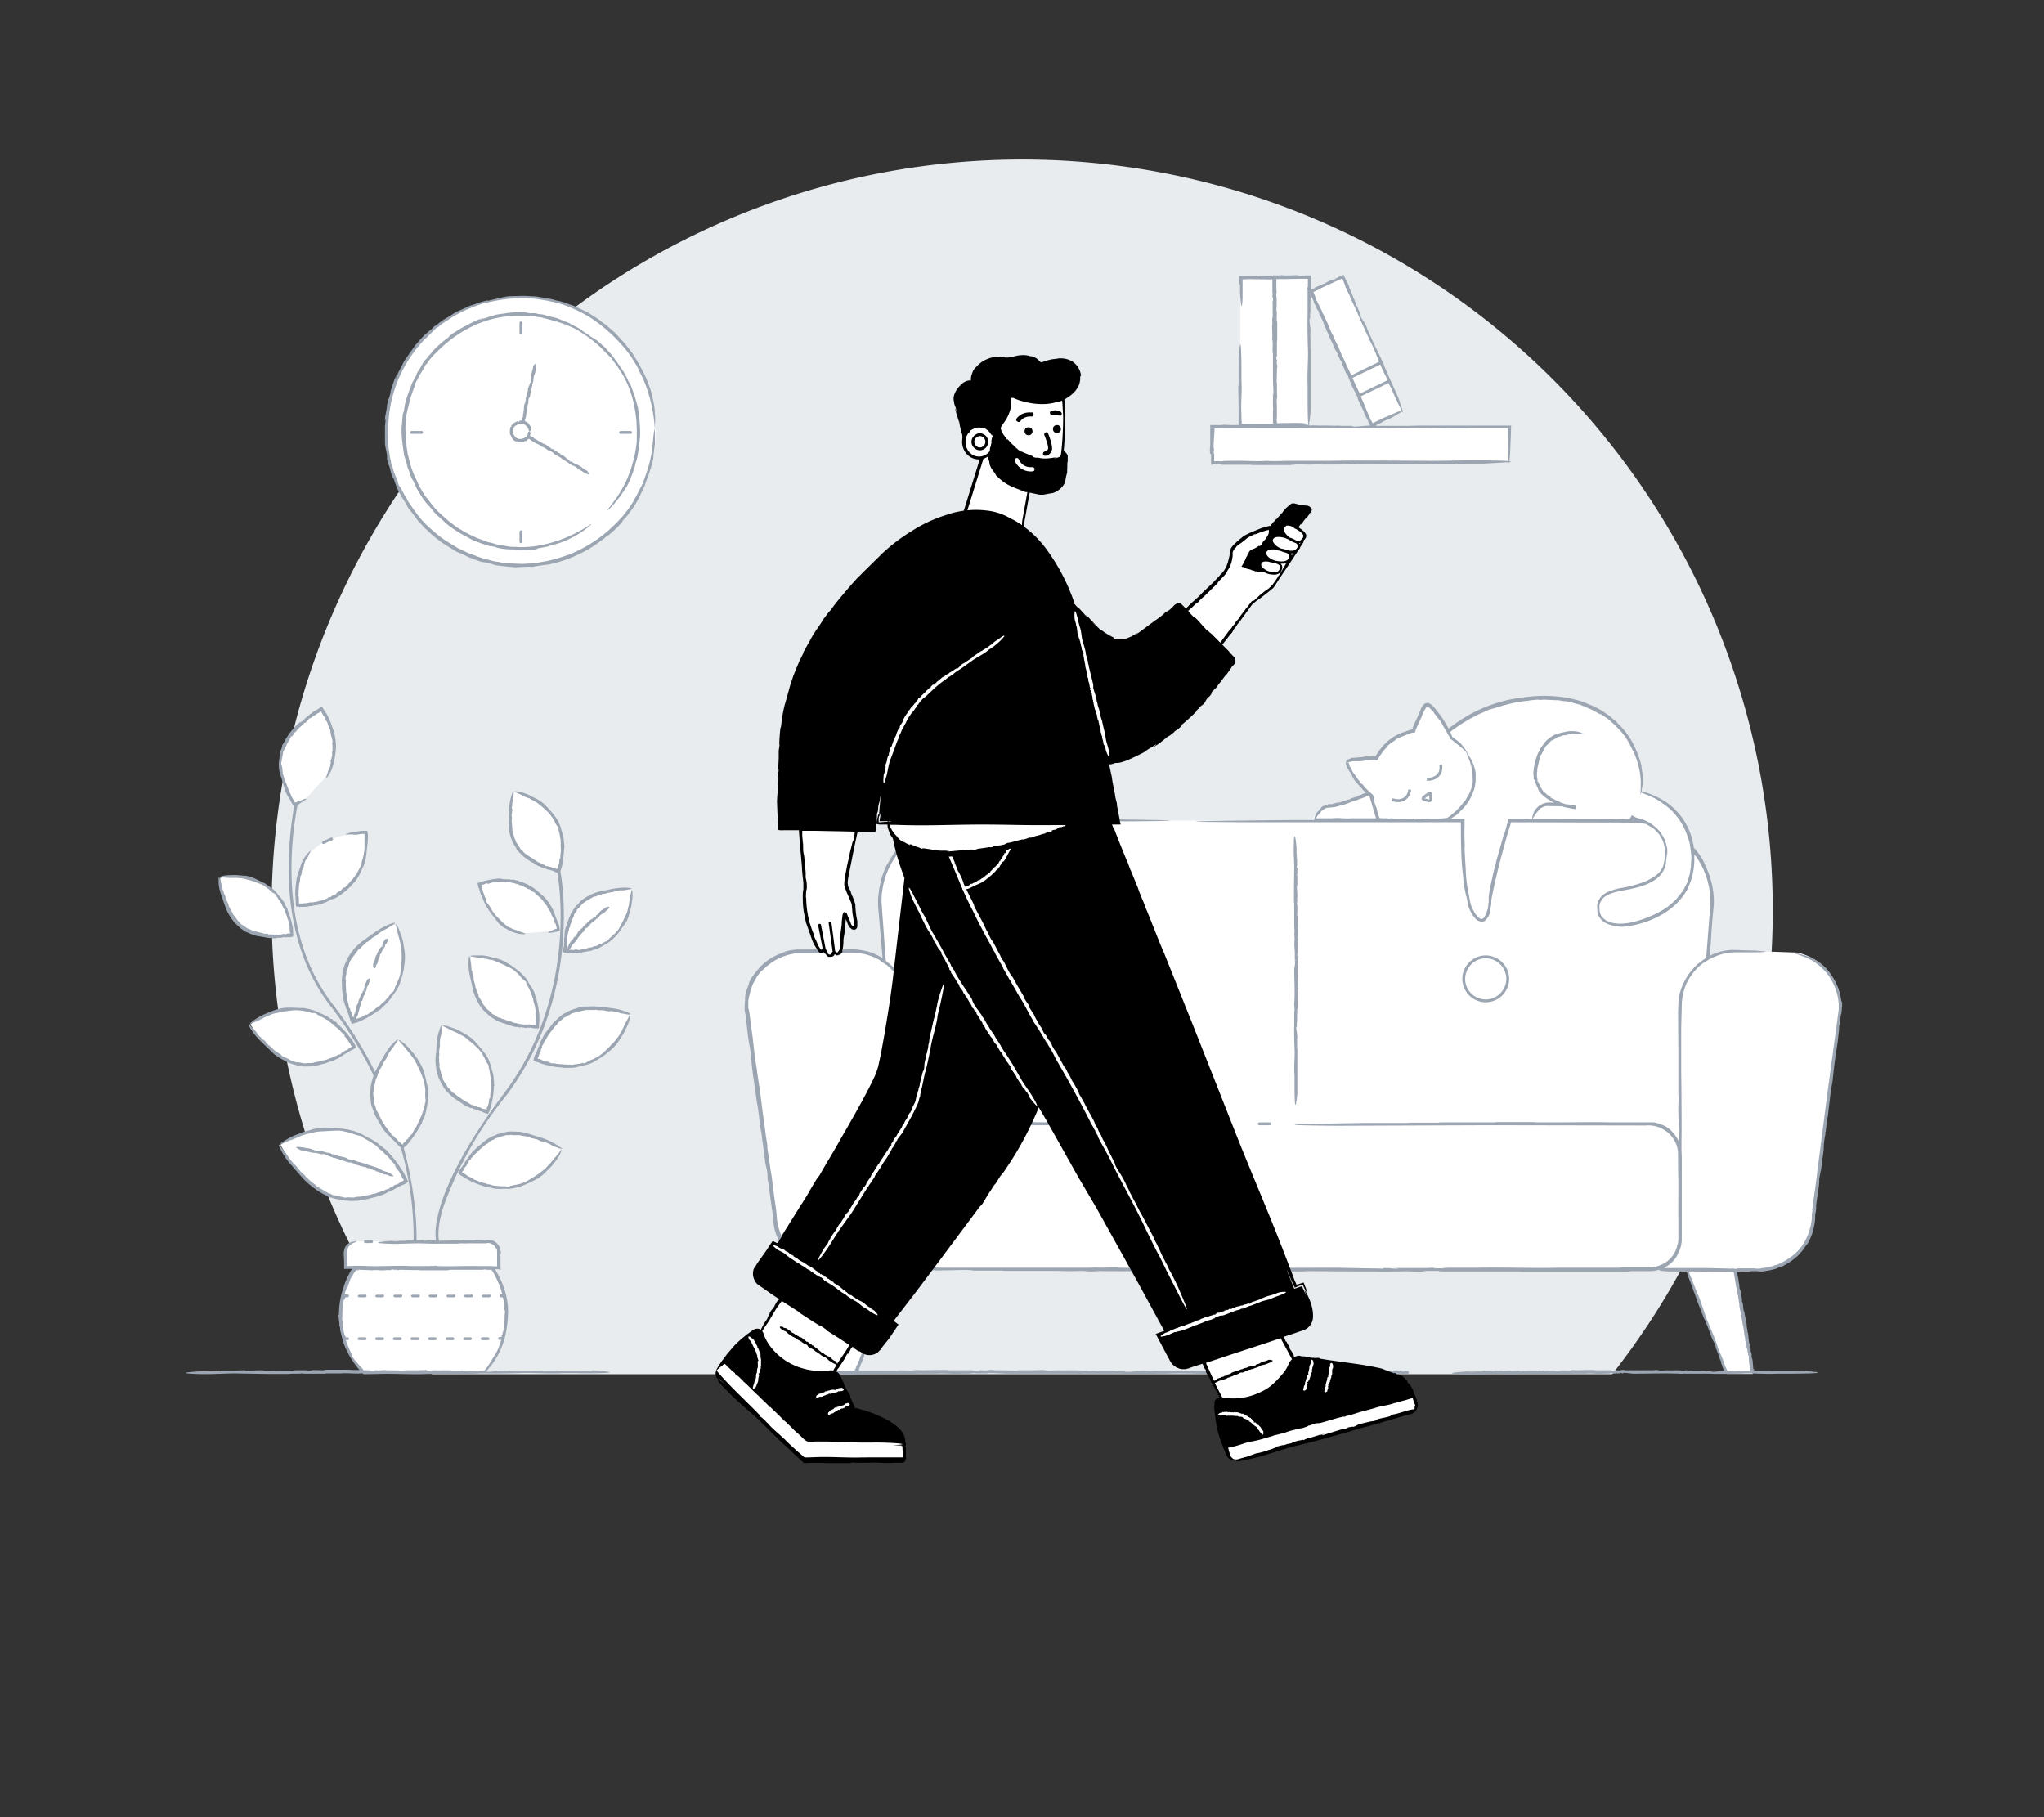 <svg xmlns="http://www.w3.org/2000/svg" xmlns:xlink="http://www.w3.org/1999/xlink" viewBox="0 0 720 640"><rect x="0" y="0" width="720" height="640" fill="#333333" stroke="none"/><defs><path xmlns="http://www.w3.org/2000/svg" id="e" d="m2711.8 107 .5-.1-.5.1zm19.8-3.3h-.2.2z"/></defs><path xmlns="http://www.w3.org/2000/svg" fill="#e8ecef" d="M567.9 484a264.4 264.4 0 1 0-415.7 0h415.7z"/><path xmlns="http://www.w3.org/2000/svg" fill="#9ca5b2" d="m646.8 370.8-.2.8.2-.8zm-5.2 29.7v-.3.3z"/><g xmlns="http://www.w3.org/2000/svg" fill="#fff"><circle cx="183.6" cy="152" r="47.4"/><path d="m213.4 189.3-.6.5.6-.5zm-17.2-83.5h.2-.2zm100.1 347.4v-.1zm-17.1-10.3.5.4-.6-.6v.2z"/><path d="m633 335.5-11.2-.4H611a19.4 19.4 0 0 0-9.5 2.4l1.6-19.7c0-7.3-2.7-14-7.2-19.1-2-14-13.8-18.5-18.4-19.7a39.2 39.2 0 0 0 .2-1.7c1.2-11.2-8.1-31.4-33.4-31.4a54.8 54.8 0 0 0-34.4 12 35.4 35.4 0 0 0-4-6.3c-4.4-5.8-4-2.6-6.4 2.3a33.7 33.7 0 0 0-1.6 3.7 18.5 18.5 0 0 0-13.3 9.5 34 34 0 0 0-4.1.2c-5.4.7-8.3-.7-4.4 5.4 2.1 3.2 4.5 5.6 5.9 6.9-3.9 1.5-10.6 4-13.6 4.1-4.5.3-6 5-6 5l25.6.2v-.1h8.4a1.7 1.7 0 0 0 0 .2H338.9a29 29 0 0 0-29 28.9l1.8 21a19.4 19.4 0 0 0-11.4-3.8h-18a19.5 19.5 0 0 0-19.4 19.5l9.7 73.2a19.5 19.5 0 0 0 19.5 19.4h6l-6 36.7h9.1l14.1-36.7h8.3c1.7 0 2.8-.2 3.3-.6 1.2.4 2.4.6 3.7.6H581c1.3 0 2.5-.2 3.6-.6.6.4 1.6.6 3.3.6h6.3l14 36.7h9.2l-6-36.7h8a19.5 19.5 0 0 0 19.4-19.4l9.7-73.2c0-9.4-6.6-17.3-15.5-19.1zm-56.2-47 2.4.8c-1.6-.2-3.2-.4-4.9-.4l.2-.4h1a23 23 0 0 0-1 0l.4-.9 2 .9zm-264 15.7.9-1.6-1 1.6zm217.5 178.6h-.3.3zm12.4 1.2h.1zm-51.9 0zM287 482.8h-.5.5zm125.5 0h-.2.2zM305.7 484h.1-.1zm121.5-333.7h104.6v12.6H427.2zm70.5 13h.6-.6zm-1.9-13.5h.1-.1zm-52.4-52.5h.3-.3zm5.8 52.5h12V97.7h-24.3v52h12zm12.6-47.3 11.2-5 21.3 47.5-11.2 5zm18.4 41.8v.3-.3zm-11 138.9h-.2.2zm28.1-26.2zM125.5 437.3a4 4 0 0 0-3.9 3.9v5.3h54.1v-5.3a4 4 0 0 0-4-4h-46.2zm24.7-.4h-.3.3zm28.1 23.2a9.3 9.3 0 0 0-.8-3.6 28.8 28.8 0 0 0-4.3-9.8H125a29 29 0 0 0-4.9 13.4.5.5 0 0 0-.4.4 23 23 0 0 0-.2 1.8c0 .2.2.5.5.5v2.2a.5.5 0 0 0-.4.6l.2 1.7c0 .2.3.4.5.4 1 6.1 4 11.6 8.1 15.8h41.4c3.3-3.4 5.8-7.5 7.2-12s0-.3.1-.6a29.4 29.4 0 0 0 .8-3.3c.1 0 .3-.2.3-.4l.2-1.6a.5.5 0 0 0-.2-.5v-2.4h.1c.3 0 .5-.2.5-.4a19.2 19.2 0 0 0 0-1.3v-.4c0-.3-.2-.6-.4-.5zm8.2-157.7a23 23 0 0 0 5.6 3c2.6 1 4.5 1.3 4.5 1.3s3.8-8-.5-17-14.8-10.7-14.8-10.7-3.5 11.3.6 18.5c1.1 2 2.8 3.7 4.6 5zm-78.7-21.2 6.8-7.4a23 23 0 0 0 2-4.3c3.5-10.4-3.3-19.8-3.3-19.8s-11.5 6.2-13.9 15c-2.4 8.8 4.5 18.7 4.5 18.7s1.7-.6 4-2.2zm9.7-24zm51.3 54.2s3 11.4 10.1 15.5c2 1.1 4.1 1.6 6.2 1.8l8.2-.7 3-.8s-1-9-9.3-14.3-18.2-1.5-18.2-1.5zm35.7 7c-6 5.7-5.4 16.6-5.4 16.6s8.8 1.7 16.4-4.7c7.7-6.3 7-16.9 7-16.9s-11.9-.6-18 5zm.5-1.3zm-102.4 12.3s.4-9-7-15.8c-7.7-6.8-18.1-4.4-18.1-4.4s1 12 7.7 17.2 17.5 3 17.5 3zm2.2-10.7s9.8 1.2 17.7-6.4 6.3-19 6.3-19h-2.4l-.2.1h-.9l-.3.1-.6.1h-.3l-.4.1-.3.1h-.4l-.3.1h-.4l-.3.2h-.3c-4.1.9-9 2.6-12.2 6-6.2 6.7-4.7 18.6-4.7 18.6zm95.6 38.1c-8.6 4.1-11.8 16.3-11.8 16.3s1.3.7 3.4 1.3a25.7 25.7 0 0 0 4 .9 23.7 23.7 0 0 0 12.2-1.6c10.7-4.3 13.5-16 13.5-16s-12.7-5-21.3-.9zm-23.5 43c-9.3 2.1-15 13.3-15 13.3s7.8 6.8 19.1 4.8 16.6-12.8 16.6-12.8-11.4-7.5-20.7-5.3zm1.3-1zM143 416s-4.4-12.1-18-17-26.2 4.2-26.2 4.2 8 15.2 19.6 18.5S143 416 143 416zm-26.6 5.8zm49.5-84.8s-.5 12.6 5.7 19 17.8 5.6 17.8 5.6 1.7-9.4-5.3-17.5-18.2-7.1-18.2-7.1zm-41.1 31.8s-4.3-9.6-15.6-12.8-21 4.8-21 4.8 7.3 11.9 16.9 13.9 19.7-5.9 19.7-5.9zm15.8-2.4s-9.7 10-9.3 19.9 10.5 17.6 10.5 17.6 8.3-6.5 8.5-18.3c.3-11.7-9.8-19.1-9.8-19.1zm-10 18.4zm-8.3-45.3c-3.9 9 2 20.5 2 20.5s10.2-2.3 15.5-12.8-.6-21.5-.6-21.5-13.1 4.9-17 13.9zM87.5 482.8h-.4.4zm96.5 0h-.1zm-82.1 1.2zM156 381.3c4.1 7.8 15.5 10.3 15.5 10.3s4.3-8.6-.1-18.3-15.6-11.9-15.6-11.9-4 12 .2 19.9z"/></g><g xmlns="http://www.w3.org/2000/svg" fill="#9ca5b2"><path d="m230.7 145-.3-2.5-.6-2.8v.2c-.4-2.5-1.3-4.3-1.9-6-.7-1.8-1.5-3.2-2.3-4.7a47 47 0 0 0-2.7-4.5h.1l-2.8-3.6-3.1-3.4.2.1-3.4-3-3.3-2.5-3.6-2.3-3.6-1.7a12 12 0 0 0-2.9-1.1h.2l-2-.7-1-.3-1.3-.3h-.2l-1.7-.5-2.1-.4-3.6-.6-4.1-.2h1.5-2l-4 .1c-1.3 0-2.7.3-4 .6l-2.1.5-2 .5c-1.3.4 1-.4-.9.1 0 0 1-.3.4-.2l-2.6.7-2.8 1h-.2l-1 .4-1 .5-2 .9c-1.3.5-2.4 1.2-3.2 1.8-2.8 1.7-2 1-4.7 3.1l-1.2.8c-1 1-.7.8-2 1.8l-.8.7c-.7.5-1.3 1.3-2 2l-1.9 2.2-3.8 5.4-1 2-1 1.9-.9 2-.3.7.2-.8.3-.6v-.3c-.6 1.2-1 2.4-1.4 3.6l-.6 1.8-.5 2c.2-.8.5-1.9.4-1.2l-.7 2.5v-.5l-.4 1.8c-.2.6-.2 1.3-.3 1.9l.1-.5-.4 2.2c-.1.6-.3 1.3-.3 2.4 0 1 .2-1.8.2.2l-.2 2v4.9c0 .8 0 1.7.2 2.5l.3 1.4c.6 3.4-.2 1.3.7 4.6l.3.5c.9 3 .2 1.7 1.6 4.8-.5-1.3-.1-.7.4.9l-.2-.4.7 1.7c-.2-.5-.2-.2.4 1l-.5-.8 1.2 2.2.7 1.4 1 1.5 1.2 2.1.3.6 1 1.2 1.8 2.3c-.6-.6.9 1.2.4.7l1.9 2 .5.6.6.5 1 .9-.3-.2 2.5 2.2 2.4 1.8 2.5 1.6 2.6 1.6c-.1-.1 1.9.9 1.4.5l2.8 1.4 2.6 1 2 .7 1.6.2 3.3.9h-.5l4 .5 3.5.3 4-.2h2.4l.5-.1h-.2c1.6-.2 4.4-.7 4.6-.6a46.8 46.8 0 0 0 9.8-3.1l2.4-1.2-2.1 1c3-1.2 6-3 9-5.3l.7-.5.2-.1 1-1c.5-.2.1.2 1.5-1l2.2-2 2.2-2.5c-.7.7-.5.5-.3.1.7-.7 1.1-1 1.5-1.7h.1l1.6-2.3-1 1.4c2.3-3 1.2-1.5 3.2-4.8 1-1.7-.2.3.2-.6.5-.7.8-1.5 1.2-2.4l1.3-2.6-.4.6c1.2-3.1 1.9-5 2.5-7.2l.5-2.1.2-2 .4-3.2v-4c-.1-1.6-.2-1.4-.3-.5a78 78 0 0 0-.6 5.8l-.1.7c-.7 4.8-2 8.3-3.3 11.9L225 173l-.7 1.4-.8 1.4c-1 2-2.5 4-4.3 6.2l-2.4 2.5-2.1 2-2 1.7-2 1.5a49.4 49.4 0 0 1-10.2 5.6l-3.6 1.2-3.7 1c-2.5.4-5 1-7.5 1a57.5 57.5 0 0 1-2 .1l-2.4-.1-2.5-.1-2.2-.3-1-.2-1.5-.2-1.5-.4c-1.3-.4-2.9-.7-3.5-1l-1.6-.5h.3l-1.7-.6-.9-.3-.8-.4-3.2-1.5.2.1c-4.1-2.5-5.7-3.3-8.9-6.2-4.1-3.4-5.9-6.1-9-10.7.2.2-.2-.4-.1-.4l-1-1.6-.8-1.5c-.5-1-.8-1.6-1-1.5l-.5-1.4v-.4l-1.2-2.8.2.6c-.5-1.3-.8-2.7-1.2-4v.8c-.4-2.2.1-.6-.5-2.7l-.6-4v-3.8a46 46 0 0 1 12.9-34.1l.4-.3 2.6-2.6 1-1c.3-.1 1-.6.4-.1l1.7-1.4 1.1-.7 3-2 3.1-1.6c2-1 4.3-1.8 6.7-2.7 3-.7 7.4-1.8 12-1.9l1.7-.1h1.7l3.3.2 4.4.7 1.3.3c4.7.9 9.5 3 13.9 5.7a55 55 0 0 1 11.4 10l.7.8 1.4 1.8c.4.6.9 1.1 1.2 1.8l1.2 1.9c.4.6.8 1.2 1 2l1.7 3.3.9 2.3a53.6 53.6 0 0 1 3.2 16l.1-3.3V147l-.2-2z"/><path d="m217.3 117.9.4.4a3 3 0 0 0-.4-.4zm-80.4 45.7-.2-.2zm11.9-35.4.1-.2zm-2 43.8-.2-.3s0 .2.2.3z"/><path d="m225.2 147-.5-3.5-1-3.6-1.1-3.1c-.3-1-.8-1.8-1.1-2.4v.2l-.7-1.6-1-1.8v-.1l-1.9-2.8-1.8-2.5c-.7-1-1.5-1.8-2.3-2.6l.9 1-1.2-1.4c-.6-.7-1.5-1.4-2.4-2.2-.8-.8-1.9-1.4-2.9-2l-1.4-1-1.6-1c-1-.5 1 .4-.5-.4 0-.1.7.4.3 0l-1.9-1-2.3-1.2v-.1l-1-.4-.8-.3-1.7-.7c-1.1-.5-2.1-.7-3-.9l-2.3-.6c-.5-.2-1-.3-2.4-.4l-1-.3h-1.2a8 8 0 0 1-1.2 0c.1-.2-1.7-.2-.9-.3-3.1-.3-6.4.2-10.4.8-.9.3-2.9.8-3.5 1.1-.2 0-4 1.3-1.8.4l.5-.1.2-.2c-2.3.6-4 1.6-6 2.6l.9-.4-2 1 .4-.2a39 39 0 0 0-2.8 1.6l.4-.2c-1.3.8-1.9 1-3.2 2.2-.6.5 1.2-.8 0 .2a39.5 39.5 0 0 0-6 5.3c.2-.1-.2.4-.7 1h-.1c-1.7 2.3-.8.7-2.4 3l-.2.5-1 1.7a7 7 0 0 0-1.1 2c.5-1 .3-.4-.3.8l.1-.3-.7 1.3-.4.8.2-.7-.7 2c-.7 1.5-1.4 4-1.7 4.6l-.4 1.8-.4 2.5c0-.7-.3 1.2-.3.6l-.4 4.7v-.2c-.1 2 0 3.7.2 5.4l.3 2.4.4 2.6c0-.2.5 1.7.5 1.2a51.6 51.6 0 0 1 .6 2.6l.8 2.1.6 1.8.7 1.1 1.1 2.5c1.5 2.5 2 3.4 3.4 5.2l2.3 2.5c-.5-.4 0 .2.6.8-.4-.4-.5-.5.2.3l.4.4.7.7-.3-.4-.1-.1c.9 1 2.8 2.5 2.8 2.7a41.4 41.4 0 0 0 7.2 4.8l2.1 1-1.9-.8 2 1c.6.3 1.2.6 2 .8l2 .8c.4 0 .8.2 1.2.4l1.1.3h.7l.2.1 1.2.2.3.2 1.2.3a27.1 27.1 0 0 0 5 .4l1.9.2h2.4l-1.4.1 2.4-.1 2.4-.2c1.7-.3-.3 0 .5-.3l4.6-.9h-.5c2.7-.7 4.3-1.2 6-1.9 4.9-2.2 7-4.1 8.2-5 1-.9.9-1 .2-.5l-2.8 1.7-2 1.1a47.3 47.3 0 0 1-9.7 3.7 44.3 44.3 0 0 1-5 1c-2 .2-4 .4-6.4.2-1 0-2 0-3-.2l-2.4-.4-1-.2c-.4 0-.8-.2-1.1-.3l-2-.5c-.7-.1-1.3-.4-2-.7l-2-.7-2.4-1.1-2.7-1.4c-.8-.6-1.8-1-2.7-1.7l-2.6-2c-1.6-1.4-3.2-2.8-4.6-4.3l-1.1-1.3-1.2-1.6-1.3-1.6-1-1.6-.4-.8a10 10 0 0 1-1.2-2.3l-1.3-2.8-.5-1.3.1.3c-.8-2-1.2-4-1.7-5.9v.2l-.4-2.6-.3-2-.2-4.5c0-2.3.2-4 .5-5.9l1.4-5.7.2-.4c.6-2 1.6-4.2 1.4-4.3.7-1.4.6-1.1.8-1.3-.1 0 .5-1.3 1.1-2.3l-.2.5a41.3 41.3 0 0 1 1.8-3l-.5.4c1.1-1.5.4-.3 1.5-1.8h-.1c1.6-2.1 2.7-3.1 4.6-4.9a43 43 0 0 1 13.4-8.7c5-2 10.3-2.9 15.2-2.7h.4c.2.2 2.7 0 3.1.2h1.1c.3.1 1 .2.4.2l1.9.2 1 .3c4 1 7.5 2 11.4 4 2.2 1.4 5.4 3.4 8.2 6.1l1 1 1 1 2 2c1 1.5 2.1 2.8 2.8 4 2.3 3.3 4 7.4 5 11.7l.3 1.6.3 1.6.4 3.2.1 3.2v3.1a4.6 4.6 0 0 0 0 .6v.3a40.2 40.2 0 0 1-1.4 7.4s-.5 2.2-1.7 5c-1 2.7-3 6-4.6 8.2-1.6 2.3-3 3.8-2.5 3.6.2-.2.9-.7 2-2a37 37 0 0 0 4.5-6.2v.2a34.4 34.4 0 0 0 2.2-5 21.9 21.9 0 0 0 1.2-4.1c.4-.4.8-3.4 1-4.4v.1c.2-2.5.7-5.2.4-7.7l.1.7-.3-4.4zm-41.6-29.3c.2 0 .4-.2.4-.5v-3.5c0-.2-.2-.5-.5-.5s-.5.3-.5.5v3.5c0 .3.3.5.5.5zm0 69.1c-.3 0-.6.2-.6.5v3.5c0 .3.3.5.5.5s.5-.2.5-.5v-3.5c0-.3-.2-.5-.5-.5zm38.5-34c.3 0 .5-.2.5-.5s-.2-.5-.5-.5h-3.5c-.3 0-.5.2-.5.5s.2.5.5.5h3.5z"/><path d="M145 151.8c-.3 0-.5.2-.5.5s.2.5.5.5h3.5c.3 0 .5-.2.5-.5s-.2-.5-.5-.5H145zm53.9 10.3v.1l1.2.7a6 6 0 0 0 2 1.2c1 .3 1.6 1.3 2.5 1.6l.8.5s3.5 2.2 1.4-.4l-1-.5c.1-.2-.3-.2-.3-.3-.3 0-.4-.4-.7-.5l-.4-.3c-.4-.2-1-.6-1.3-.6l-.3-.2c-.3 0-.5-.3-.7-.3l-.3-.3.1.1c-.1.2-.1-.2-.4-.3l-.9-.1c-.1 0 .2-.1 0-.1l.1-.1c-.2-.1-.2-.3-.4-.3v-.1c-.3 0-.4-.4-.7-.4-.3-.1 0-.3-.4-.3v-.2h-.3c0-.1-.1-.2 0-.2-.2-.3-.7-.3-1-.6-.1 0-.3-.2-.4-.1 0 0-.4-.3 0-.2-.1-.3-.4-.2-.6-.4 0 0 .1.1 0 .1l-.2-.1-.2-.2c-.1 0 0-.2-.3-.2-.1 0 0 .1-.1 0a5.7 5.7 0 0 0-.7-.5h-.2c-.2-.2 0-.3-.2-.4h-.1l-.5-.1c.1 0 0 .2-.1 0h-.1v-.2h-.2c0-.2-.4-.3-.4-.4l-.4-.2s-.1-.1 0-.2c-.1 0-.4 0-.5-.2-.3-.3-.7-.3-1-.6h-.2c-.4 0-.5-.6-.8-.3l-.2-.3-.6-.3-.4-.1c.1 0 0 0 0-.1v-.1h-.1c-.1 0-.1 0 0 0-.2 0-.4-.2-.4-.3l-1-.4h.2l-.3-.1h.3c-.2-.2-.6-.2-.9-.5h-.2l-.1-.2-.2-.1v-.1h-.1c0-.3 0-.4.2-.5 0-.5-.2-.8-.3-.9h-.3c-.2.1-.3.4-.3.4-.2.4 0 .8-.4 1.3l-1.2.7-.8.2h-.9l-.1-.1c-.1 0-.3 0-.4-.2v.1c-.2-.2-.4-.1-.5-.4-.4 0-.2-.4-.6-.6 0-.1-.1-.3-.3-.2l.1-.2-.2-.1v-.2h-.1s.1 0 0-.1l.2-.5v-1.2c.2-.3.4-.7.7-.9.2.2 0-.2.2-.1v-.1s.1 0 0 0h.2l.8-.5 1.4-.1c.3 0 .6.2.8.4l.7.6a3 3 0 0 1 .3.5l.2.3.2.6c0 .2.2.4.3.3.2 0 .4-.2.5-1 0-.3 0-.6-.3-.8l-.2-.4c-.2 0-.2-.4-.4-.5l-.2-.3c-.4-.3-.9-.6-1.2-.5l.4-1.4.2-1.2c0-.2.1-.5 0-.8h.2v-.7a1.4 1.4 0 0 1 .2-.6h-.1c.2-.3 0-.5.2-.8-.1-.5.3-.7.2-1.1v-.5c0-.2 0-.1.1-.1v-.6h-.1c0-.1.2 0 .2-.2h-.1c0-.2.3-.3.4-.5.3-1 .2-2.1.6-3h.1v-.4s0-.1 0 0v-.2l.1-.1c.2-.4 0-.8.2-1.2.3-.5.3-1.4.4-2 0-.8.6-1.5.6-2.3v-.1l.1-.7s.8-3.4-.8-1v-.1c-.1.4-.2.6-.1.9-.2 0-.1.3-.2.4 0 .3-.2.5-.1.7 0 0-.1 0 0 0l-.2.3c0 .4-.2 1-.1 1.2v.4c0 .2-.2.5-.1.6h-.1v.3c.1 0-.2.1-.1.4-.1.2.3.5.1.7 0 0-.1-.2 0 0h-.2c0 .1-.2.2-.1.4h-.1c0 .3-.2.4-.1.6 0 .3-.3.1-.2.4l-.1.1v.2s0 .2-.1.1c-.2.3 0 .6-.2 1v.3s0 .4-.1.2v-.1c-.3.2-.1.4-.2.6 0 0 0-.2.1 0v.1l-.2.3h.1s-.2.1-.1.3c0 0 .1-.1 0 0l-.2.7v.1c0 .3-.2.1-.2.4h.1c.1.3-.2.1 0 .4 0 0 .2 0 0 .1v.2h-.1v.1l-.1.5s-.1.3 0 .4h-.3c.1 0 .1.3 0 .4-.2.4 0 .7-.2 1l.1.1c0 .4-.3.6 0 .8 0 .2-.1.2-.2.2v1h-.2v.1c0 .1 0 .1 0 0h.1l-.1.4v1l-.2-.2v.2-.2c-.2.2 0 .6-.2.8v.1l.1.1-.2.1v.1c0 .2-.2 0-.4 0-.3 0-.4.5-.6.5-.1 0 0-.2-.1 0v-.2h-.4c-.2.2-.5.1-.6.3-.2.2-.3 0-.4.2h-.2v.2h-.2c-.3.1-.3.5-.7.8v.3s-.2.4-.2.1c-.3.1-.1.4-.2.6 0 0 0-.2 0 0v.1l-.1.3v.3s0-.1 0 0v.9c.2.3-.1.1 0 .4.3.2 0 .2.3.4h.1v.2h-.1l.2.2c0 .1.2.3.1.4l.3.3v.2s.3.1.3.3c.2.3.6.3.8.6l.2-.1c.4 0 .6.4.8.1l.2.2h1.1c.1 0 .3-.1.4 0l.8-.5v.2l.1-.1-.1.1c.3 0 .4-.3.7-.4v-.3c.1 0 .2.2.3 0l.2-.2 1.4 1 1.2.7c.3 0 .6.3.8.3l.1.1c.1 0 .2 0 .3.2l.3.1v.1c.3.1.5.2.6.4v-.1c.4.3.7.2 1 .6.5 0 .5.5 1.1.6v.1c.2.1.5.3.6.1.1.1 0 .1 0 .2h.3l.4.3v-.2l.1.3v-.1c.3.1.4.4.6.6 1 .7 2.2 1.1 3 1.9 0 .2.4 0 .4.2h.1s.1.1 0 .1l.3.1zm-19.3-9.1zm247 6.8v3.9h1.4c-1 0-1.1-.1-.8-.2h1.6-.4 1.4c-.4 0-.2.1.8.1l-.7.1h10.5c-.6 0 1.1 0 .6.1h4.4-.2 9.6c-.2-.2 1.6 0 1.1-.2 3.4-.1 6.2.2 7.5-.1h2.6l-.4.1h6c1 0 1.2-.2 3.1-.2h1c-.5 0-.7.1.3.2h.5c1.2 0 1-.1.5-.1h-.2 3.6l9.3-.1-1.3.1h2.2-2c2.6.2 5.3 0 8.3 0h.8l1.1-.1 1.5.1h4.8c-.8 0-.5 0-.2-.1h1.8v.1l2.2-.1-1.3.1h4.5c1.5 0-.3-.1.4-.2h4.4-.5 6l9.1-.5c0 .4.1.5.2 0 .9-.1.7-.2 0-.3.2-1.1.3-4 .5-9.1v.1l.1-3.6h-17.5.6-16 .1l-3.5.1h-9.3 1.2-3.3c.8-.5-.1 0 .2-.3l2.2-1h-.3c1.3-.6 2-1 3-1.3l4.2-2.4c.2.4.3.4.2-.1.4-.3.3-.3 0-.3l-1.5-4.5-2-4.4c0-.3-.8-1.6-.9-2-.6-1.2-1-2.5-1.6-3.6l.2.3c-.4-.8-1-2-.8-2-1-2-2.2-4.8-2.9-6l-.8-1.7c-.4-.8-1-2.4-1.4-3l-.6-1.6.2.6c-.3-.2-.4-1.3-1-2.4-.5-1-1.4-2-1.8-3.1-.3-.5.4.4 0-.4 0 0 .2.4.1.1-.4-.7-.4-1.3-1-2.2h.1c-.7-1.3-1-2.5-1.4-3.3-.7-1.2-.2-1-1-2.2v-.6c-.3-.5-.4-.3-.6-1 0 0-.3-.8-.1-.5a20 20 0 0 0-.8-1.8l-.5-.9-.7-1.6-.9.4-.4.2h-.3c-.4.4-1.4.7-1.6 1-.1 0-2 .8-1 .2h.3l.1-.2c-1.1.4-2 1-3 1.4.3-.1.8-.3.5-.1l-1 .4.2-.1-1.5.6h.2l-1.8.7c-.3.2.7-.2 0 .2l-.7.2-.6.3c0-.1 0-.2 0 0v-5h-1.7l-1.9.1s-2 0-.9-.1h.4c-1.2-.2-2.1 0-3.3 0h.5-1.1.2-1.6.2c-.8 0-1-.2-2 0-.4 0 .8 0 0 0h-2.3v.3h-.7l.6-.1h-1 .9c-1.3-.2-2.6 0-4 0h-.4l-.6.1c-.2 0 0-.2-.7-.2l-2.4.1h.1-1.9.6-2.3v.4c0 1.2 0-.1.1.4v1.1a13.6 13.6 0 0 1 0 1.1l.2-.2v3c.6 9.5.9 2 .9 2v-6.6h-.1.6l1.6-.1 6.5.1h1.9v4.5c.2 1.3-.1.7 0 2 0-.5.3-.2.2.5v-.2.8c0-.2-.1-.1-.1.5l-.1-.4.1 1v4.7c0-.3-.1.6-.2.4 0 .4.2 1.8 0 2.3 0 2 .2 3.4 0 5.2.2 0 .1.9.2.6.1 2-.2 3.4.1 4.1v1.5-.2 8.2l.2 5c-.1.2-.1-.2-.2-.7v1.2-1 4.9l.1.6-.1.8v4.1l.1.4v-.2a1.2 1.2 0 0 0 0-.2v.4h-6a39.8 39.8 0 0 0-2.6 0h-2.5v-.5l-.1-1v-1.9c-.3-3.7.3-8 0-11.8v-3.9s0-16.8-1-4v-.1 9.8l-.1-.3v2l.1 5.9v-.1 6.4h-.5.4-3 .4c-1.4 0-2-.2-3.6 0h-3.7v6.1c0 2.7-.2 1-.1 3.7v-.3l.1.7zm22-12.6zm41.2-11s2.8 6.5 4 8.4c-1 .2-2.5.9-2.5.9l-4.2 1.8-3.1 1.5-.4.2h-.2v-.2l-.6-1c-1.6-3.6-2-5-3.5-8.2l9.8-4.7.6 1.3zm-1.8-4 .2.4.6 1.3-9.9 4.8v-.2l-2.5-5.4 9.8-4.7c.6 1.3 1.1 2.6 1.8 3.8zm-23.1-30.5 5.6-2.6 2.3-1 .5 1.1.6 1.6v.2c0 .2.8 1.2.7 1.5l.3.5c0 .1.2.5 0 .2l.5.8.2.6c.8 2 1.7 3.6 2.6 5.7 1 2.5 3.2 7.1 4.4 9.8 1.2 2.2 2.2 4.8 3.2 7.3l-9.8 4.8-1.6-3.4-.2-.5a8.6 8.6 0 0 1-.5-1.1l-.7-1.5-.3-.6a44.7 44.7 0 0 1-1.2-2.8c-.9-1.9-1.3-2.5-2-4.3-1.2-2-1.4-3.5-2.6-5.6.2.3 0-.2 0-.1-.4-1-1-2.2-1.1-2.1l-.2-.8-.7-1.2.2.3-.8-1.7v.4l-.3-1.1h-.1c-.3-.6-.5-1-.6-1.6l-.6-1.6v-.1l2.2-1zm-3.8 47.7c.5 0 .4-.2 0-.2.2-.7.4-2.2.6-4.8v.1-11 .3-8.8.1-2c-.2-.9 0-2.5-.1-3.2V118v.6c-.2-.2.1-1.3 0-2.5 0-1.2-.4-2.4-.3-3.6 0-.6.2.5 0-.4.2 0 .1.4.2.2V110h.1v-3.6c0-1.4.2-1 0-2.4l.1-.2.5 1.1.3.6c.6 1.3 0 .6.7 1.8l.2.2c.6 1.2.1.7.9 2-.3-.5 0-.3.3.3l-.2-.1.4.7c-.1-.2-.2-.1 0 .4l-.2-.3.6 1c.3.7 1 1.9 1 2.2 0 0 .6 1.7.9 2-.2-.3.2.6 0 .4.2.4.9 1.6 1 2.1.7 1.8 1.5 3 2.1 4.7 0 0 .4.8.4.6.9 1.6 1.2 3.2 1.8 3.6.4.8.3 1 .5 1.4l-.1-.2 1.3 3c.3.5.5.5.9 1.5-.2-.3 0 .1.1.5 0-.3-.1-.3 0 .2a1.8 1.8 0 0 1 .2.2l.1.2c.2.6.8 1.7.7 1.8l2.3 4.6c0 .2-.2-.2-.4-.6l.5 1-.5-.9c.5 1.4 1.3 2.6 1.9 4.2l.2.2v.1l.3.6.2.8 1.2 2.4c-.2-.5-.1-.3 0-.2l.3 1 .3.4a8 8 0 0 1 .2.5v.1a7.5 7.5 0 0 1-.3-.6l.3.6c-2 0-4 .4-6 .3-1 0 1-.2-.6-.1 0-.1.7 0 .3-.1H472l-.1-.1c-2.5.1-4.7-.1-6.4 0-2.6 0-1.7-.2-4.4 0l.1-.4zm-.1.3h-1.5l1.4-.2a1.1 1.1 0 0 0 0 .2zm-11.4-46.3v-.4c0 .2 0 .3.1-.2v-.4h-.1v-4.1h2.4l6.2-.1h2.5v2.9l-.2.2c0 .1.2 1.4.1 1.6v8.6c-.1 2.7 0 7.9.1 10.8.2 4.2-.3 9-.1 13.2v4.5s0 7 .2 9.2l-2.5-.2a68 68 0 0 0-4.7 0h-2.2l-1.5.1h-.1v-.3a.7.7 0 0 0 0-.2l-.1-.5v-.4c.2-1.4 0-2.9.1-4.8l-.1-1.5v-.3c0-.5 0-1.5.1-.6v.4c.2-1.1 0-2 0-3v.4-1 .3-1.5.2-1.7c0-.4 0 .6-.1-.1l.1-3.6v-.6c0-1.3.2-.5.1-1.7l-.1-.3c-.2-1.1.1-.6 0-1.9 0 .5-.2.3-.2-.3v.1-.7c.1.2.2.1.2-.4v.4-5.2c0 .3 0-.5.1-.3v-2 .1-4.7c-.1 0 0-.8-.2-.6 0-1.6.2-3-.1-3.6l.1-1.3v.1-2.9c0-.5-.2-.6-.1-1.5zm-13 45.7v.6-.6zm-9 8.7h-.1c0-2.4.2-3.9.3-6.2v-.7l14-.1H456c.2.2 2.6-.1 3 0h15.6c5 .2 14.3 0 19.7 0 7.6-.3 16.4.3 24.1 0a5.3 5.3 0 0 0 .6 0h12.2v6.2a132.3 132.3 0 0 0 .2 5.2v.2c-1.6-.2-5-.2-5-.2-7.7-.2-11.7 0-20.8.1l-18.6-.1h-12l-7.3.1h-7.5.2-5.7.1c-3.8 0-5.2.2-8.6 0-4.3.3-6.9-.1-11.3 0h-.2c-2.1 0-4.3 0-4.3.2l-1.5-.1h-.5l-.7.1v-.3.2-3l-.2.6c0-1.8.2-.4.1-2.2zm22.4-29.3v.1zm-1.8-25.8v-.1zm15 4.7-.1-.1zM208.6 482.8h.1-12.8l.4-.1h-2.5l-7.7.1h.1-8.1.7c-.2.2-1.5-.1-3 0-1.3 0-2.7.4-4 .3h-.5c0-.2.5-.1.2-.2h-.2l.6-.6.7-.9.3-.3a28.3 28.3 0 0 0 5.7-14.2c.4-3 .4-4.8.3-6.8a25.7 25.7 0 0 0-1.5-6.8 29 29 0 0 0-1.5-3.6l-1-1.8-.5-.8a2.1 2.1 0 0 1 .4-.1h-.1 1c-.3 0-.2.1.6.1l-.4.1h.5l-.1-1.2v-4.3c0 .3 0-.5.2-.3l-.2-1.2-.4-1.2v.1c-1-2-2.8-2.5-4.5-2.5 0 .1-.8 0-.6.2-1.6 0-3-.3-3.6 0h-1.3.1-2.9c-.5 0-.6.2-1.5.1h-1.1.1-1.8l-4.6.1.6-.1h-.8.7-.4l.3-.2s-.9-3.7 1.6-11.7a134 134 0 0 1 22.3-39.4c27.1-36.1 19-78.3 18.9-78.7l.6-2a25.2 25.2 0 0 0 .4-2.3l.4-4.4v-.1c.2 0-.2-.8 0-1l-.2-.3s0-.3.1-.1l-.1-.6v-.3c-.1-1.3-.5-2.3-.9-3.6-.1-.8-.6-1.8-1-2.9l-1-1.5-.9-1.2-1.2-1.4-1.3-1.4a12.7 12.7 0 0 0-3.4-2.5l-2-1s-.6-.4-1.5-.7a16.7 16.7 0 0 0-2.7-.8c-.8-.1-1.4-.2-1.3 0 0 .2 1 .5 2.7 1.4 1 .5 1.7.8 2.5 1 0 .2.9.5 1.1.7.7.2 1.2.8 1.9 1 0 0-.1.1-.2 0l1 .8c1 .7 2.1 1.9 2.7 2.4l.7.8 1 1.4v.1l.5.8-.2-.3c.2 0 .3.7.7 1.3.2.6 1 1 1 1.7.2.3-.2-.2 0 .2 0 0-.1-.2-.1 0 .2.4.1.8.3 1.3.3.7.2 1.5.4 2 .2.7 0 .5.1 1.3v1.2c0 .9.2 1.8-.1 3v1s-.2 1.1-.2.5v-.2c-.2.5-.1 1.1-.3 1.7l.1-.2-.1.5v-.1a10.6 10.6 0 0 1-.3.9v-.1c0 .4-.3.5-.3 1 0 .2.2-.4 0 0v.2l-.3-.1-.7-.2h-.4v-.1c-.8-.1-.2-.2-1-.4h-.2c-.7 0-.3-.2-1.1-.3.3 0 0 .2-.3 0h.1l-.4-.1c.1 0 .1-.1-.2-.2h.2l-.6-.2-1.2-.6-.5-.2-.6-.3c.2 0-.3-.2 0-.2-.3-.1-1-.4-1.2-.7-.9-.6-1.7-.9-2.4-1.6 0 .1-.4-.3-.3-.1-.9-.6-1.2-1.5-1.7-1.6-.3-.3-.3-.4-.4-.7v.1l-.9-1.5c-.2-.2-.3-.2-.5-.8l-.1-.2v-.3c-.2-.3-.2-.3-.2-.1l-.3-1c-.3-1-.6-1.8-.7-2.7l.1.3v-.6.5l-.2-2.5v-.2l-.1-.4.1-.4v-1.5c0 .2 0 .2-.1 0v-.5h.2l-.1-.7v.4l.2-1.4c0-.5-.1.1-.2-.1 0-.4 0-.9.2-1.4l-.1.2a6.3 6.3 0 0 1 .3-1.9c.3-3 .3-3.4 0-3-.3.4-.6 1.6-.6 1.6-.7 2.4-.7 3.7-.9 6.6 0 2.6-.2 3.3.2 6l.5 1.9.7 1.8.6 1 .7 1.1v.3l.6.6.6.7.3.3 1.3 1.2 2.3 1.6c1.3.5 1.8 1.3 3.2 1.7-.2 0 0 0 0 0 .6.3 1.3.6 1.3.4.5.2.4.2.4.3l.8.2h-.2l1 .3-.1-.2c.5.2 0 .2.6.3.4 0 .7.2 1 .3l.4.2.2.1.3.2h.4c.7 3.6 7 43.5-18.7 77.7-26.4 35.2-24.4 50-24 51.8h-3l-.3.1h-.1l-.6.1c-.2 0 0-.2-.7-.2l-2.2.1c0-.3.6-13.7-4.5-32.7l.3-.2.6-.5.9-1 1.6-2.1c1-1.5 2-3 2.7-4.4l.2-.1.3-1 .1-.4c.1-.1.2-.3.2-.1l.2-.7.2-.3c.5-1.4.7-2.7 1-4.2l.2-1.7.1-2v-2l-.4-1.7-.5-2.2-.6-2.2a15 15 0 0 0-2-4 .9.9 0 0 0-.2-.4l-1.6-2.2-1.2-1.4c-.7-.8-1.6-1.7-2.4-2.3-.8-.6-1.4-1-1.4-.8 0 .3.8 1 2.3 2.9l2 2.4c0 .2.8 1 .9 1.3.6.6.8 1.5 1.3 2.1l-.2-.1.7 1.3c.6 1.2 1.3 3.1 1.6 4l.3 1.1v.1c.2.5.3 1.7.4 2.1v1.2-.4c.1 0-.1.8 0 1.6-.1.8.3 1.6 0 2.4v.3c-.1 0 0-.3-.1-.2 0 .6-.2 1-.3 1.6h-.1c0 1-.5 1.7-.6 2.3-.2.9-.3.5-.6 1.4l-.2.3-.2.8s-.3.5-.2.2c-.5 1-.8 2-1.7 3 0 .4-.5.9-.5 1.1 0 0-.8 1.2-.5.5l.1-.2-1.3 1.7c.2-.2.4-.4.3-.2l-.5.5v-.2l-.7.8h.2c-.4.3-.6.3-1 .8-.1.2.5-.2 0 .2s-.2.1-.2.1l-.1-.1-.2-.2-.6-.6-.4-.2c-.7-.7-.1-.4-.8-1l-.2-.1c-.7-.5-.2-.4-1-1 .2.3 0 .2-.3-.1 0-.2-.2-.2-.3-.3l-.1-.3h.2l-.5-.4c-.3-.4-1-1-1-1.3l-.4-.5-.5-.6c.2.1-.2-.4 0-.3a4 4 0 0 1-.9-1.3c-.5-1.1-1.1-1.9-1.5-3 0 0-.2-.5-.3-.3-.5-1.1-.5-2.2-.9-2.5v-1 .1l-.3-2c0-.4-.2-.5-.1-1.2v-.3c0 .2 0 .2.1-.1v-.4l.2-1.2.7-3.3c.1-.1 0 .1 0 .4l.2-.7-.1.7c.3-.9.5-1.9 1-2.8v-.3h.1l.1-.4c.2-.1.2 0 .4-.4l.8-1.6c-.2.3-.2.1-.1 0l.3-.5h.1l.3-.7c.2-.1-.2.4-.1.4l.8-1.3c.3-.6-.1 0 0-.3.2-.4.5-.9.9-1.3h-.2l1.3-1.7c2-3 2.2-3.3 1.7-3a11 11 0 0 0-1.5 1.3c-2 2-2.6 3.4-4.4 6.4a74 74 0 0 0-1.6 3l-.4.7c-3.8-7.7-8.7-15.8-14.9-23.8-17.6-22.9-15.6-53-12.4-70.2h.1a13 13 0 0 0 1-.7l1.7-1.1c.3-.3.4-.5 0-.4-.3 0-1 .4-2.6 1v-.1l-1 .5-.4-.5-.5-1c-.5-.6-.6-1.4-1-2l.1.2-.4-1c-.5-1.1-1-2.7-1.4-3.4-.2-.3-.2-.5-.3-1l-.5-1.6v-1 .4c-.2-.1 0-.7-.2-1.4 0-.6-.5-1.3-.4-2-.1-.3.1.3 0-.1.2 0 .1.2.2 0l.1-1.2h.1c0-.8.3-1.4.3-1.9 0-.8.3-.4.4-1.2l.2-.2.2-.6s.2-.4.2-.2l.5-1.2.8-1.3c0-.3.4-.7.4-.9.1 0 .7-.9.4-.3 0 0 0 .1 0 0v.2l1-1.4c-.1 0-.3.3-.2.1l.4-.4v.1a9 9 0 0 1 .6-.6h-.2c.3-.3.5-.3.8-.7 0-.2-.4.2 0-.1l1.6-1.4.2-.3c.6-.5.4 0 1-.6l-.1.1v-.2c.5-.6.4-.2 1-.8-.3.2-.3 0 0-.2l.3-.2h.3l-.1.1.4-.4c.4-.2.9-.7 1.1-.7l1-.7c-.2.1.3-.1.2 0l.5-.4.3-.2h.1c0-.2.6.7.8 1.3l.3.3c.6.8.6 1.7 1.1 2 .2.3.1.4.2.7v-.1l.5 1.6c.2.3.3.3.5.9-.1-.2 0 0 0 .2 0 0-.1-.1 0 .2v.2l.2 1 .4 1.4.2 1.3-.2-.3.1.6-.1-.6c0 .8.2 1.6.1 2.5v.2l.1.3c0 .2-.2 0-.2.5v1.4c0-.3 0-.2 0 0l-.1.4h-.1v.7c-.1.1 0-.3 0-.4l-.4 1.3c0 .5.1 0 .2.2l-.4 1.2.2-.1c-.2.8-.4 1.2-.7 1.7l-.8 2.6c-.1.4 0 .4.1.2.4-.3 1-1.3 1-1.3 1.2-2.1 1.4-3.4 2-6.2.3-2.5.5-3.2.2-5.8a20 20 0 0 0-.8-3.7c-.3-.5-.4-1.5-.8-2v-.3l-.3-.7-.4-.8-.1-.4-.8-1.5-.7-1-.9-1.4-.4.2-.7.4-.4.3-.7.4c-.5.2-1 .5-1.4 1 .1-.2-.1 0-.1 0-.5.3-1 .7-1 .9-.3.3-.3.2-.4.1 0 .1-.2.4-.5.6v-.1l-.7.6h.3c-.5.3-.3 0-.6.3v.1c-.5.5-1 .6-1.6 1a24 24 0 0 0-5.5 7.4h-.1c-.2 0-.2.9-.3 1v.3c-.1 0-.2.3-.2 0v.6l-.3.3-.3 1.8c-.1.5 0 1.1-.2 1.8a11.9 11.9 0 0 0 0 3 17.5 17.5 0 0 0 .8 3c.7 2.2 1.2 4.9 2.5 6.9a.6.6 0 0 0 .2.2l1 1.9a4.3 4.3 0 0 0 .2.3l.6.8c-3 17.4-4.8 47.5 12.8 70.3a141 141 0 0 1 15.2 24.5 17.4 17.4 0 0 0-.4 1.4c-.3.7-.4 1.5-.6 2.3l-.2 2.3v1.3l.2 1.5v.3l.1.9.3 1 .2.6v-.1l.7 2c.5 1.3 1 1.7 1.5 2.9.5.6.8 1.2 1.1 1.8.3.5.7 1.1 1.3 1.7-.1-.2 0 0 0 0 .5.7 1 1.3 1.2 1.2.4.4.3.4.3.5l.7.6-.2-.2 1 1-.2-.3c.5.5 0 .2.5.6l1.6 1.7.5.4a115.2 115.2 0 0 1 4.5 32.6l-1 .1.6-.1h-2.2c-.7 0 .2.1-.2.2h-2.1.2c-1.3.2-2 .2-3 0-9.6.7-2 1-2 1 3.8.2 5.8 0 10.3-.1 4 0 5 .2 9.1.1h6c.9-.2 2.5 0 3.6-.1h.4a5.8 5.8 0 0 1 1.2 0h2.1-.1 2.8v-.1a8.7 8.7 0 0 1 1 0l.8.3c.5.2 1 .6 1.3 1.2a2.4 2.4 0 0 1 .6 1.1v5.3l.1.3h-1.4.2-.2l-.1-.1h-5.3c-4.8-.1-10 .2-14.6 0l-.2-.1c-.1-.1-1.3.2-1.5 0l-.5.1h-7.2c-2.4-.2-7 0-9.7 0-3.7.2-8-.3-11.8 0h-.7v-4.6a3.7 3.7 0 0 1 .4-1.9 3.7 3.7 0 0 1 1.3-1.3c1-.7 1.9-.6 1.7-.8-.1 0-.5-.2-1.3 0a4 4 0 0 0-2.9 2.3v-.1l-.3 1.4v1.1l.1 2v2.9a25.6 25.6 0 0 1 1.2 0h1.6l-.2.3-.6 1-1 2a29.4 29.4 0 0 0-1.5 4.2c-.9 2.8-1.3 5.7-1.3 8.4l-.1.3c-.2.2.2 1.9.1 2.2l.2.7v.3c0 .8 0 .8.2 1.3v.8l1 4a30.6 30.6 0 0 0 5.4 9.6l.5.5H124c.4 0-.7 0-.4-.1h-8.7c.1.1-1 0-.7.2-2.2 0-4-.2-4.8.1l-1.6-.1h.2-3.8c-.6 0-.8.2-2 .2.4-.1 0-.1-.5-.1h-1 .1-2.3l-5.8.1.8-.1H92h1.2c-1.6-.2-3.3 0-5.2 0h-.5l-.7.1c-.3 0 0-.2-1-.2l-3 .1h.1-2.6.9-2.9c-1 0 .2 0-.3.2h-2.8.3a29 29 0 0 1-3.8 0c-12.4.7-2.6 1-2.6 1 5 .2 7.4-.1 13.3-.2l11.7.2h7.7c1.2-.2 3.3 0 4.7-.2l.5.1h4.2-.1 3.6v-.1h5.4c2.8-.2 4.4.2 7.2 0h.5l.3.3 5.4-.1c5.4-.2 11.8.3 17.4 0a2.7 2.7 0 0 0 .6 0h5.2s11 0 12.8-.2h.4c-.3.4-.2.3.2 0h.4c3.1.1 9 0 12.5-.1 4.8-.2 10.4.3 15.3 0h5c0 .1 21.9.2 5.3-1zm-61.9-45.9c.2 0 .1 0 0 0zm22 46c-1.6 0-3-.2-4 0-1.7 0-1.2-.3-2.9-.1l-.7-.1h-1.8c-1.9-.2-3.7 0-6.1-.1l-2.2.1h-1 .3l.1-.2-3.8.1h.6-1.3.3-2 .4-2.3c-.5 0 .8 0-.1.1l-4.7-.1h-.7c-1.7 0-.6-.2-2.3 0l.2-.1-.5.1c-1.5.2-.8-.1-2.4 0 .6 0 .3.2-.5.2h.2-1c.3 0 .2-.1-.5-.1l.5-.1h-2.3c-.2 0-.2-.1-.3-.3a19 19 0 0 0-1.1-1.2c-1-1.2-2.2-2.3-2.9-3.7-.5-.7.4.5-.2-.5.1 0 .3.5.3.2-.6-1-.8-1.7-1.4-3l-.8-2.1h.6c.3 0 .5-.2.5-.5s-.2-.5-.5-.5h-.6a17.6 17.6 0 0 1-.2-.6l-.3-.3v-.3c-.3-.9-.3-1.2-.3-1.5l-.3-1.6v-.7c0-.8-.1-.6-.2-1.5.1 0 0-1.2.1-.6 0-1.9 0-3.8.5-6 .1-.1.3-.2.3-.4l.3-.6h.7c.3 0 .5-.2.5-.5s-.2-.5-.5-.5h-1l.3-1.2s.9-2.5.5-1c0 0 0 .3-.1.2v.2c.6-1.4.9-2.6 1.6-4-.2.5-.5 1-.4.6a29.6 29.6 0 0 1 .7-1.2l-.1.3a40.6 40.6 0 0 1 1-1.8l-.1.2.6-.8h.8c.5-.1-1-.2.1-.2l5.3.2c-.2-.1.3-.1.8-.1 2 0 .8.2 2.6.1h-.1.5c1.7-.2.9 0 2.8-.1-.8 0-.4-.2.6-.2l-.3.1h1.6l-.5.2 1.4-.2 3.3.1h3c-.6 0 .7 0 .4.1h9.9c-.1-.1 1.1 0 .8-.2h6.3-.2 1.1-.1 4.5l.5-.1c1.4 0 .5.2 1.8.1h-.1.8a6.9 6.9 0 0 0 .2 0v.2a10.8 10.8 0 0 1 .3.3l.4.7.5 1a29.5 29.5 0 0 1 2.2 5.2l.4 1.3-.4-1.1.3 1h-.4c-.3 0-.5.3-.5.6s.2.5.5.5h.6c.3 1.1.5 2.3.6 3.6v.6l.2.8-.1 1c-.1.8 0 2.4-.2 3.5.1-.6.1-.4.1-.2l-.2 1.3-.2 1.6c-.2.3 0-.8 0-1l-.3 1.6v.3c-.2 0-.3.2-.3.3v.6h-.7c-.2 0-.5.2-.5.5s.3.5.5.5h.6c-.3.8-.5 1.7-1 2.6l.2-.3a16 16 0 0 1-2 3.8c-1.4 2.5-2.5 4-3.2 4.8h-1.9z"/><path d="M128.7 436.8c-.3 0-.5.2-.5.5s.2.5.5.5h2.2c.3 0 .5-.3.5-.5s-.2-.5-.5-.5h-2.2z"/><use xmlns:xlink="http://www.w3.org/1999/xlink" xlink:href="#a"/><use xmlns:xlink="http://www.w3.org/1999/xlink" xlink:href="#b"/><path d="M166 456h-2c-.3 0-.5.2-.5.4s.2.5.5.5h2c.4 0 .6-.2.6-.5s-.2-.5-.5-.5z"/><use xmlns:xlink="http://www.w3.org/1999/xlink" xlink:href="#a" x="6.2"/><use xmlns:xlink="http://www.w3.org/1999/xlink" xlink:href="#a" x="-6.2"/><use xmlns:xlink="http://www.w3.org/1999/xlink" xlink:href="#b" x="-43.7"/><use xmlns:xlink="http://www.w3.org/1999/xlink" xlink:href="#b" x="-37.5"/><use xmlns:xlink="http://www.w3.org/1999/xlink" xlink:href="#a" x="12.5"/><use xmlns:xlink="http://www.w3.org/1999/xlink" xlink:href="#c"/><use xmlns:xlink="http://www.w3.org/1999/xlink" xlink:href="#c" x="6.2"/><use xmlns:xlink="http://www.w3.org/1999/xlink" xlink:href="#c" x="-18.6"/><use xmlns:xlink="http://www.w3.org/1999/xlink" xlink:href="#d"/><use xmlns:xlink="http://www.w3.org/1999/xlink" xlink:href="#c" x="-6.2"/><use xmlns:xlink="http://www.w3.org/1999/xlink" xlink:href="#d" x="6.2"/><use xmlns:xlink="http://www.w3.org/1999/xlink" xlink:href="#d" x="12.4"/><use xmlns:xlink="http://www.w3.org/1999/xlink" xlink:href="#c" x="-12.4"/><path d="m172.3 309.9-1.9.4-.9.3-.6.2-.7.2.3 1.3v.1c-.1.1.4.6.3.8l.1.2v.2a1.9 1.9 0 0 0 .2.4v.3l1.3 3c.4 1.3 1.9 3.5 2.8 4.7l2.1 2.7c.4.5.8 1 1.3 1.3l.7.6.7.4a.5.5 0 0 0 .2 0 9.8 9.8 0 0 0 3.2 1.5c.8.3 1.8.5 2.5.5s1.3 0 1.2-.1c-.1-.2-.9-.4-2.6-1v-.1l-2.2-.7c0-.2-.8-.4-1-.5-.5-.2-1-.8-1.5-1 0 0 0-.1.1 0l-.8-.7-1.2-1.2-1.1-1.1-.6-.7-1-1.4h.1l-.5-.7.2.2c-.2 0-.2-.6-.7-1-.2-.6-.9-1-1-1.5-.3-.3.2.1 0-.2 0 0 0 .1 0 0-.1-.4-.1-.7-.4-1.2-.3-.6-.3-1.2-.6-1.6-.3-.6 0-.5-.4-1.2v-.3c0-.3-.2-.1-.2-.5 0 0-.1-.4 0-.2 0-.5 0-.4-.2-.6a.4.4 0 0 1 .2 0 3.7 3.7 0 0 1 .7-.2c.2-.2.7-.2.8-.4 0 0 1-.2.5 0h-.1v.2c.5 0 1-.3 1.5-.4h-.2l.5-.1h-.1.8-.1l1-.1c.1 0-.4 0 0-.1h2.3c.7 0 .2.2 1 .2h-.1l.2-.1h1c-.3 0-.1-.1.2 0h.3l.2.1-.2.1h.6l1.1.3s.8.3 1 .2c-.1 0 .3.2.2.3.2 0 .9.1 1 .3l1.2.5a5.7 5.7 0 0 1 1 .6c.1 0 .5.2.4 0 .9.5 1.3 1.2 1.8 1.1l.5.6h-.1c.6.4.8.5 1.2 1 .2.2.3 0 .7.5-.2-.1 0 0 .1.2 0-.1-.1-.1 0 .1h.2v.1c.2.2.1.2 0 0 .2.3.7.7.6.8l1.6 2-.3-.3.4.5-.4-.4c.3.7.9 1.2 1.2 2h.1v.1l.2.2c0 .2-.2.1 0 .5l.6 1.2v-.1l.2.4v.1l.2.5-.2-.3.4 1.2c.2.4 0-.1.2 0 .1.4.3.7.3 1.2v-.1c.2.4.2.6.2.9l-.5.1-2.2 1c-.4.3-.3.3-.1.4l1.5-.2 1-.2h.2l.4-.2.8-.3-.1-.9-.1-.4v-.3l-.4-1-.8-2c-.8-2.2-1-2.9-2.3-4.9a17.6 17.6 0 0 0-1-1.4l-1.2-1.3c-.5-.2-1-1-1.6-1.3l-.1-.2a1.7 1.7 0 0 1-.6-.5l-.6-.4-.3-.3-1.4-.8-1-.6a6.8 6.8 0 0 1-1.2-.5 13.5 13.5 0 0 1-1.5-.5l-.7-.3-.9-.1c.2 0 0-.1 0-.1-.6-.1-1.2-.2-1.2 0-.5-.1-.4-.1-.4-.2h-.7.1-1 .3l-.6-.1v.1c-.7 0-1.1-.2-1.8-.3a22 22 0 0 0-3.8.5zm50.2 3.5-.7 3-.3 2.7c-.2 0-.3 1-.4 1.2 0 .7-.5 1.4-.6 2v-.1l-.5 1c-.5 1.2-1.3 2.6-1.7 3.3-.1.4-.3.5-.5.9-.3.5-1 1-1.2 1.4l-.8.6.3-.2c0 .2-.6.4-1 1-.6.3-.9 1.1-1.5 1.4-.3.2.1-.3-.2 0-.1 0 .1-.1 0-.1l-1.2.7c-.7.4-1.4.5-1.8.8-.7.4-.6 0-1.3.4h-.3c-.3.2-.2.3-.6.3h-.3c-.8.1-1.7.6-2.8.6-.3.2-.8.2-1 .3 0 0-1.2 0-.5-.1h.1c-.6-.2-1.1 0-1.8 0 .2 0 .5 0 .3.1h-.6.2l-1-.1h.2-.6l.2-.2c.5-.4.5-.8 1-1.5.5-.6.7-.6 1.1-1.2l.7-.9c0-.2.3-.3.3-.6h.1l.1-.2.2-.2.4-.4c.2-.3.2-.5.5-.6.1-.4.5-.3.6-.8 0 .1.1 0 .1 0 .1 0 .2-.2.1-.4h.2v-.2l.3-.2h-.2c.2-.2.2 0 .3 0l-.1-.2c.1-.1.4 0 .6-.2.6-.6 1.1-1.5 1.9-1.9.2.1.1-.2.2-.2h.1v-.2h.2l.7-.7c.5-.2 1-.8 1.3-1.2.4-.6 1.4-.7 1.8-1.3l.5-.5s2.5-1.8 0-1.2c-.3.1-.5.2-.6.5-.2-.1-.3.1-.4.2 0 .2-.4.1-.5.3 0 0-.2.2-.3.1-.2.3-.7.6-.7.8 0 .2-.1.1-.2.3l-.4.4-.3.1h.1c.1.1-.2 0-.3.2-.1.1 0 .6-.2.6 0 .2 0-.1-.1 0l-.1-.1c0 .1-.2 0-.3.2-.2.2-.5.2-.5.4-.1.2-.3 0-.3.2h-.2v.2h-.2c-.3 0-.3.4-.7.5v.3c-.1 0-.4.3-.3 0-.2 0-.2.3-.3.4 0 0 0-.1 0 0l-.3.2s-.2 0-.2.2c0 .1.2 0 0 .1l-.5.4v.1c-.2.2-.2 0-.4.1v.1l-.1.3s.1.1 0 .2v-.1h-.2v.2c-.2 0-.3.3-.4.2l-.2.3h-.1s-.1.3-.3.3c-.3.2-.3.5-.6.6.1 0 0 .2 0 .2 0 .3-.5.3-.3.6l-.2.1-.3.4-.1.3h-.2v.1c-.1 0-.2.3-.3.2l-.4.8v-.2.2c-.2 0 0-.1 0-.2-.3.1-.2.5-.5.6v.2h-.2l-.2.4v.2h-.2c.1 0 0 .1 0 .1v-.1l-.2.3v.1c0 .1 0 .3-.2.4h.1c0 .2-.1.3-.3.4l-.1 1c-.3 0 .3.1-.1 0h-.2v-.3l.1-.8v-.3c0-.8.2-.3.1-1v-.2c-.2-.8.1-.4 0-1.2 0 .3-.2 0 0-.3v.1-.4l.1-.3v.3-.6c.2-.5.2-1.2.4-1.4l.1-.5.1-.7c0 .2.2-.3.2-.1l.3-1.3c.5-1 .6-1.8 1.1-2.6 0 0 .2-.5 0-.4.4-1 1.2-1.5 1.1-2l.6-.6v.1l1.1-1.3.7-.7c-.1.2 0 0 .2-.1 0 0 0 .1.1 0l.1-.1.1-.1 1-.6 2.4-1.4c.1 0 0 .2-.3.3l.6-.3-.5.3c.8-.2 1.5-.7 2.4-.8l.2-.1.3-.2c.2 0 0 .2.5 0 .4 0 1-.2 1.4-.4-.2 0-.1 0 0 0h.5l.7-.2-.4.1 1.4-.2c.4-.1-.1 0 0-.2l1.4-.2h-.1c.8-.2 1.3-.2 1.8-.1 3-.5 3.4-.6 3-.8l-1.7-.2a27 27 0 0 0-6.6.8c-2.5.5-3.3.5-5.8 1.6-.6.2-1.1.6-1.7.9l-1.7 1.1-.8.8-.8 1-.3.1-.5.7-.5.7-.2.4-1 1.6h.2c-.7 1-.6 1.5-1.1 2.5-.3 1.4-.9 2-1 3.5.1-.2 0 .1 0 0 0 .7-.2 1.4 0 1.5 0 .4-.1.4-.2.4v.8-.2 1.1l.1-.2c0 .6-.2.1-.2.7h.1l-.1 1-.1.4v.3l-.1.3v1c1.5.4 2 .3 2.8.3a21.5 21.5 0 0 0 2.3 0l4.3-.8h.1c.1.2.8-.3 1-.3l.2-.1h.2l.5-.2h.3c1.2-.5 2.1-1.1 3.3-1.8.7-.3 1.6-1 2.5-1.8l1.2-1.2 1-1.2 1-1.5 1.2-1.6a11.7 11.7 0 0 0 1.5-3.9l.6-2.2.2-1.6c.2-.9.2-2 .2-2.8 0-.8-.2-1.4-.4-1.2zm-143.8 4.1c.9 2.4 1 3.2 2.5 5.5.3.6.8 1.1 1.2 1.7l1.4 1.4.9.8a8 8 0 0 0 1 .7l.2.2.7.4 1 .4h-.1c.1 0 .3 0 .4.2l1.7.6c1.2.4 1.7.3 2.8.6.7 0 1.2.2 1.8.3.5 0 1.1.2 1.8 0-.1.1.1.1 0 .2.8 0 1.5 0 1.5-.2h1.3-.2l1-.1-.2-.2c.6 0 .2.2.7.1h2.2l1-.3-.1-2.8-.5-2.3a37 37 0 0 0-1.4-4.2v-.2c.2 0-.4-.6-.4-.8l-.2-.3s-.1-.3 0-.1l-.3-.5v-.3a17 17 0 0 0-2.3-3A11 11 0 0 0 96 313l-1.4-1-1.3-.9-1.7-.8-1.8-.9c-1.3-.5-2.6-1-3.9-1a.8.8 0 0 0-.3 0 22.1 22.1 0 0 0-2.3-.2s-.7-.1-1.6 0a16.4 16.4 0 0 0-2.9.2c-.8.2-1.4.4-1.2.5.2.2 1 .1 3.1.3h2.8l1.2.1c.7 0 1.5.3 2.2.4h-.2l1.2.3c1.2.3 2.8 1 3.5 1.2l1 .4c.5.3 1.2.9 1.6 1l.7.7-.2-.2c.2-.1.5.5 1 .9.5.5 1.3.6 1.7 1.2.3.2-.3-.1 0 .2 0 .1-.1-.1 0 0l.8 1.1v.1l1.1 1.6c.5.7.1.6.6 1.2l.1.4.4.5v.3c.3.9.8 1.6 1 2.8.2.2.3.8.4 1 0 0 .3 1.1 0 .5v-.2c0 .7.3 1.2.3 1.8v-.3l.2.6-.1-.1a9.3 9.3 0 0 1 0 1l.1-.2v1c0 .3.1-.3.2.1l-.1.2H101c.1.2 0 .2-.3.2-.8.1-.3-.2-1.1 0h-.1c-.8.3-.4 0-1.2.2.3 0 .1.1-.3.1h.1-.4l-.3-.1.2-.1-.6.1-1.4-.1h-1.2c.2-.1-.3-.2-.2-.3a3 3 0 0 1-1.3 0c-1-.4-1.9-.4-2.8-.8 0 .1-.5 0-.4 0-1-.2-1.7-.9-2.1-.8l-.7-.4-1.4-1c-.3-.2-.4-.1-.8-.5.2 0 0-.1-.2-.3 0 .1.2.1 0 0l-.2-.2c-.2-.3-.2-.2-.1 0-.2-.4-.7-.8-.7-1l-1.7-2.2.3.3-.4-.6.4.5c-.3-.7-1-1.4-1.2-2.3l-.2-.1-.2-.4c0-.1.2 0 0-.4l-.6-1.4c0 .2 0 .1 0 0-.2-.2-.1-.3-.2-.5l-.3-.6c0-.2.2.3.2.3l-.4-1.3c-.2-.5 0 0-.2-.1l-.4-1.3v.1c-.3-.8-.3-1.3-.4-1.8-.9-3-1-3.4-1.2-2.9v1.8c.2 2.5.7 3.7 1.7 6.5zm39.8-2.7-.8.4-1 .4s0 .2-.2.3h-.1c-.6.3-.3-.1-1 .2h.1v.2c-.6.4-.5 0-1 .4.2 0 .1.1-.2.2l-.3.1h-.3l.2-.2-.5.3-1.2.3-.5.1a2 2 0 0 0-.6.2c.2-.1-.3 0-.2-.1-.2.1-.9.3-1.2.2-1 0-1.6.4-2.5.3 0 0-.5 0-.4.1h-1.4a.5.5 0 0 0-.1 0v-.5.1-1.6c0-.3-.2-.4-.2-1v-.2c0 .2 0 .2.1 0v-1.4l.2-2.5v.3-.6c.2 0 0 .4 0 .6.3-.7.2-1.5.4-2.3v-.6c.1 0 .2 0 .3-.3l.3-1.4c-.1.3-.1.2-.1 0l.2-.4.1-.6c.1-.1 0 .3 0 .4l.5-1.2c0-.4-.1 0-.1-.2 0-.4.2-.7.5-1.1h-.2a4 4 0 0 1 .9-1.4l.4-.8.3-.7.4-.8c.2-.4.1-.4 0-.3a9.8 9.8 0 0 0-2.7 3.6c-.3.4-.5.9-.6 1.4l-.6 1.7c-.7 2.2-1 2.8-1.2 5.3a28.1 28.1 0 0 0-.2 3.5c.2.6 0 1.5.2 2.2v1.1l.1.8h.7l.6.1h1.7c1 0 1.4-.3 2.5-.3 1.2-.4 2-.2 3.2-.7-.2 0 0 0 0 0 .6-.1 1.3-.4 1.2-.5.4-.2.3-.1.4 0l.7-.4a.6.6 0 0 1-.2 0l1-.3h-.3c.5-.3.2 0 .6-.2v-.1l1.8-.6a24 24 0 0 0 6.6-5.6h.2l.4-.7.1-.3c.1 0 .2-.2.2 0l.2-.5.2-.3c.7-1 1-1.9 1.5-3 .8-1.2 1.4-4 1.5-5.5l.4-3.5.1-1.8v-1.4l-.2-.7v-.4h-1.6l-1 .1-1.4.2a20.4 20.4 0 0 0-2.5.5c-.8.2-1.3.4-1.1.5h2.8v.1c1 0 1.7-.1 2.5-.3h1a.6.6 0 0 1 .3 0 2.7 2.7 0 0 1 0 .2v.6-.2 4.5l-.1 1-.3 1.7-.2.8v-.3c.2.2-.2.6-.3 1.3-.2.5 0 1.3-.3 1.8 0 .3 0-.3-.2.2v-.2l-.6 1.2-.9 1.6c-.3.6-.4.3-.7 1l-.2.1c-.2.3 0 .3-.3.5l-.2.2c-.6.6-1 1.3-1.8 2 0 .2-.5.5-.6.7 0 0-.8.7-.4.2v-.2c-.5.3-.7.8-1.2 1h.3l-.5.3v-.1l-.6.4h.1l-.9.5c-.1.2.4 0 0 .2zM222 357c-.4-.3-1.8-.8-1.8-.8-2.6-1-4.1-1-7.4-1.5l-3.4-.3-3.5.1c-.7 0-1.5.2-2.2.4l-2.2.7-1.2.5-1.2.7-.3.1-.8.5-.8.7c-.2 0-.3.2-.4.3l-1.5 1.4c-1 1-1.1 1.5-2 2.4L192 364a7 7 0 0 0-1 1.9c0-.2-.1 0-.1 0-.4.7-.7 1.4-.5 1.5-.3.5-.3.4-.4.4 0 0 0 .5-.2.9v-.2l-.5 1.1.3-.2c-.3.6-.3.1-.5.7h.1c-.3.9-.7 1.3-1 2.1l-.3 1.2 1 .5.3.2h.3l1.2.5 2.6.7c1.7.4 3.4.6 5 .7v.2c.1 0 1-.2 1.2-.1h1.5c1.5 0 2.7-.4 4.2-.8a14 14 0 0 0 3.4-1l1.7-1 1.5-.9 1.7-1.2 1.8-1.5a15 15 0 0 0 3-3.6l1.4-2.2.8-1.7c.5-.9 1-2 1.2-3 .3-1 .3-1.7.1-1.5-.2 0-.5 1-1.7 3l-1.3 2.9c-.2 0-.6 1-.8 1.2l-1.5 2 .1-.2c-.3.4-.8 1-1 1-.8 1.1-2.3 2.4-3 3h.1c-.3.4-.5.4-1 .8-.4.4-1.4.9-1.7 1.1h-.1l-1 .5.4-.2c0 .2-.8.3-1.5.7-.7.2-1.3.9-2.1 1-.4.2.2-.2-.3 0 0-.1.3-.1.1-.2l-1.5.4v-.1c-1 .3-1.7.2-2.3.4-.9.1-.6-.2-1.6 0l-.3-.1c-.4 0-.3.1-.8 0h-.3c-1-.2-2 0-3.3-.4h-1.2s-1.3-.3-.6-.3h.4c-.7-.3-1.3-.2-2-.5.1.1.4.2.2.2l-.6-.2h.1l-1-.4h.2l-1.2-.5c-.2 0 .4.4 0 .2l-.2-.1-.1-.1v-.2l.2-.2.3-.8c-.1 0 0-.2 0-.4h.1c.2-1 .3-.3.5-1.1v-.2c.2-.9.3-.4.5-1.3-.1.3-.2 0 0-.3v.1c0-.2 0-.3.2-.4l.2-.3v.3l.1-.7.9-1.4.3-.5.3-.7c0 .2.3-.3.3-.1a4 4 0 0 1 .8-1.3c.8-1 1.2-1.7 2.1-2.5 0 0 .4-.4.2-.4.8-.9 1.7-1.3 1.9-1.7.4-.4.6-.3.8-.5l-.1.1 1.8-1c.3-.2.3-.3 1-.5l.3-.1c-.2 0-.2 0 0 0h.3c.4-.2.3-.2.1-.2.4 0 1.1-.3 1.2-.2l3.2-.7-.4.2.7-.1h-.7 3.2l.4-.1.5.2h1.8-.1.6v.2c-.1-.1.7 0 .8 0h-.5l1.6.2c.5 0-.1 0 .2-.1.5 0 1 0 1.5.3l-.1-.2a8.4 8.4 0 0 1 2 .6c3.5.6 4 .7 3.5.3zm-24 47.5a25 25 0 0 0-8.6-4.2l-3.2-1a19 19 0 0 0-3.4-.7l-2.3-.1c-.7 0-1.5 0-2.2.2a8 8 0 0 1-1.3.2 6.9 6.9 0 0 0-1.4.5h-.3l-.8.4-1 .4-.5.2-1.7 1v.1c-1.2.7-1.4 1.2-2.5 2v-.1l-1.5 1.4c-.5.5-1 .9-1.4 1.6.1-.2 0 0 0 0-.6.6-1 1.3-1 1.4l-.3.3-.5.8.1-.2-.7 1h.3c-.4.4-.3 0-.6.5h.1l-1.4 1.9-.6 1 .8.7.6.4 1.1.7 2.3 1.2c1.6.8 3.2 1.3 4.7 1.8l.2.1c0 .2 1 0 1 .2h.4c.1 0 .3.1.1.1h.7a2.4 2.4 0 0 0 .4.2c1.4.3 2.6.2 4.2.2h1.6l2-.3 1.8-.5 1.6-.6 2-.9 2-1a14.5 14.5 0 0 0 3.8-3l1.8-1.8 1.1-1.4c.7-.8 1.4-1.9 1.8-2.8s.7-1.5.5-1.4c-.2 0-.8.9-2.3 2.7v-.1l-2 2.5c-.2 0-.8.8-1 1-.5.7-1.3 1-1.9 1.7l.1-.2a5 5 0 0 1-1 .8c-1.2.9-2.9 1.8-3.6 2.3l-1.1.6-2 .7-1.1.2h.4c-.1.1-.9 0-1.6.3-.8 0-1.5.6-2.3.5-.4 0 .3-.2-.3 0 0-.2.3-.1.1-.2h-1.5l-2.3-.2c-1 0-.6-.2-1.6-.3l-.3-.2h-.7s-.6-.2-.3-.2c-1-.3-2-.4-3.2-1-.3 0-.9-.4-1.1-.4 0 0-1.3-.5-.5-.3h.2c-.6-.4-1.2-.5-1.9-.9l.3.2-.6-.3h.1l-.8-.6v.1c-.4-.3-.4-.5-1-.7-.2-.1.4.4 0 0h-.2v-.3l.2-.2.5-.7.1-.4c.5-.9.4-.2.8-1v-.2c.4-.8.4-.3.8-1.2-.2.3-.2 0 0-.3v.2l.3-.4.3-.2v.2l.2-.6 1.1-1.1.4-.5c.3-.2.5-.5.5-.6 0 .2.4-.2.3 0a4 4 0 0 1 1-1.1c1-.8 1.6-1.5 2.7-2-.1 0 .4-.4.2-.4 1-.7 2-.8 2.3-1.3l.9-.2h-.1a12.9 12.9 0 0 1 2-.6c.3 0 .3-.2 1-.3h.8c.4 0 1.1-.2 1.2 0h3.3-.5l.8.1h-.7c.9.2 1.8.2 2.9.5h.5c.2.2 0 .2.5.4l1.7.4c-.3 0-.2 0 0 0l.5.1v.1l.8.2h-.5l1.5.5c.5.2 0-.1.2 0 .5 0 1 .2 1.4.5l-.1-.1c.9.3 1.4.6 1.9 1 3.3 1.2 3.7 1.3 3.4 1zm-64.2-1.1c0-.2-.2-.3-.3-.4a26.8 26.8 0 0 0-4.5-2.7l-1.8-1-2.3-.9-2.4-.6-2.1-.3-2.7-.2-2.9-.1c-1.9 0-3.8.2-5.5.8a1.3 1.3 0 0 0-.4.1l-1.6.4-1.5.6-2.1.8c-1.2.5-2.6 1.3-3.7 2-1 .6-1.6 1.2-1.4 1.2.3 0 1.4-.6 4.1-1.7v.1l3.7-1.6 1.7-.5 1.6-.4 1.5-.3h-.3l1.8-.2 5.4-.3h-.1 1.6c.7 0 2 .4 2.6.5l1.4.4-.5-.1c.2-.1 1 .3 2 .6l1.4.4c.5 0 1 .2 1.4.5.5.1-.4-.1.2.2 0 0-.3-.1-.2 0l1.8 1c1 .5 1.8 1.2 2.4 1.5 1 .7.5.6 1.5 1.3l.3.4c.4.3.4.1.8.5 0 0 .5.5.2.3.9 1 2 1.7 3 3.2l1 1c0 .1 1 1.4.3.7 0 0-.1-.2 0-.2h-.2c.4.8 1 1.4 1.5 2.2 0-.3-.3-.6-.1-.4l.4.8-.1-.2.6 1.2v-.2c.3.6.2.8.6 1.4.2.3-.1-.6.2 0l.1.6h-.1l-.2.1-.2.1-1 .6-.4.3c-1 .6-.5 0-1.5.6l-.2.2c-.9.6-.5.1-1.5.8.4-.2.2 0-.3.3l.1-.2-.6.3h-.3l.2-.1-.7.4-2 .7-.7.2-1 .4c.3-.2-.4 0-.3-.1-.3.2-1.4.5-1.8.5l-2 .4c-.7.2-1.4.2-2.1.2 0 .1-.7.1-.5.2-1.5.2-2.7-.2-3.3.1-.7 0-.8-.2-1.2-.2h.2l-2.5-.5c-.5-.2-.6 0-1.4-.4l-.4-.1c.2 0 .3 0 0-.2h-.3c-.5-.2-.4-.2-.2 0l-1.4-.8-3.5-2.1.5.2-.8-.5.7.4c-.8-.7-1.9-1.3-2.8-2.3l-.3-.2-.4-.3-.4-.6a23 23 0 0 0-1.5-1.4c-.3-.2-.3-.4-.5-.6l-.7-.7c-.1-.2.3.3.4.3l-1.3-1.5c-.5-.5 0 .2-.2 0l-1.3-1.6.1.2c-.8-.9-1.1-1.5-1.5-2.2-2.7-3.5-3-4-2.9-3.3a26.2 26.2 0 0 0 3.6 6l3.3 3.8 1.6 1.8 1.3 1.3c.9.8 1.8 1.6 3.4 2.7.7.6 1.6 1 2.4 1.5.9.4 1.7 1 2.6 1.2l1.6.5 1.8.3.3.2 1.2.1 1.3.1h.6v.1l2.6-.1c1.7-.1 2.3-.5 4-.6h-.1c1-.4 1.7-.5 2.5-.7l1.2-.3 1.3-.5h.1c.9-.4 1.8-.8 1.8-1 .6-.2.5-.1.6 0 0-.2.5-.4 1-.7l-.2.2 1.4-.7h-.3l1-.3-.2-.1 2.7-1.2.2-.1.3-.2.7-.5-.3-.6-.2-.6-.4-.7-.8-1.5-1.8-2.7a46.8 46.8 0 0 0-4-4.8l-.2-.2c0-.2-1-.7-1-.8l-.4-.3c-.1-.1-.3-.3-.1-.2l-.8-.5zm31.4-66.4-.2 1.8c0 2.6.3 4 1 7 .6 2.7.6 3.5 1.8 6.1l1 1.9 1.2 1.7.9.9 1 .9.2.2.6.5.9.6.4.2h-.1l1.7 1v-.1c1.2.6 1.7.6 2.8 1v.1l1.8.5a6 6 0 0 0 2 .4c-.2 0 0 0 0 0 .7.2 1.5.2 1.5 0 .5.1.4.2.5.3 0-.1.4-.1.8 0h-.2 1.1l-.2-.2c.6.1.2.2.8.2v-.1c.8 0 1.2.3 2.1.3h1.2l.1-1v-.7l.1-1.3a24.8 24.8 0 0 0-.1-2.4c-.2-1.6-.5-3.2-.9-4.6v-.2c.2 0-.4-.8-.3-1l-.2-.2v-.2c0-.3 0-.3-.2-.5v-.4c-.6-1.3-1.2-2.2-2-3.4-.3-.8-1-1.8-1.9-2.7l-1.3-1.3-1.3-1-1.6-1.2-1.8-1.1a14 14 0 0 0-4.1-1.6l-2.4-.6-1.7-.3h-3c-1 0-1.6.1-1.4.3l3.2.6 2.9.4c0 .2 1 .2 1.3.3.8.1 1.5.6 2.2.7h-.2l1.2.5 3.5 1.7 1 .6 1.5 1.3.7.8-.3-.3c.2 0 .5.6 1 1.1.4.6 1.3.9 1.6 1.5.2.3-.3-.1 0 .3 0 0-.1-.2-.1 0 .3.3.4.7.7 1.2.5.7.6 1.5 1 2 .4.7 0 .5.5 1.3v.3c0 .4.2.2.3.6v.3c.1 1 .6 1.8.7 3.1l.3 1c0 .1 0 1.3-.1.6v-.2c-.2.7 0 1.2 0 2 .1-.3.1-.5.2-.4v.7l-.1-.1v1-.2c0 .5-.2.6-.1 1.2 0 .2.1-.5.1 0v.2h-1.6c-.9 0-.3-.2-1.2-.1h.1-.2c-.8.2-.4-.1-1.3 0 .4 0 .2.2-.3 0h.1-.4l-.3-.1h.3-.7c-.5-.2-1.3-.2-1.4-.4h-.6c-.3-.2-.6-.2-.7-.2.2 0-.4-.2-.2-.2l-1.4-.3h.1c-1-.5-2-.6-2.9-1.1 0 0-.5-.2-.4 0-1-.5-1.6-1.3-2.1-1.2l-.7-.6h.1l-1.4-1.2c-.2-.3-.4-.2-.7-.7l-.2-.2c.1 0 .1 0 0-.2a.3.3 0 0 1-.1-.1c-.3-.3-.3-.3-.2-.1-.1-.3-.6-.9-.5-1l-1.6-2.6c0-.1.2 0 .3.3l-.3-.6.3.5c-.2-.8-.7-1.5-1-2.5v-.2l-.3-.4c0-.1.2 0 0-.5 0-.4-.2-1-.4-1.5 0 .2 0 .2 0 0l-.1-.5-.2-.8.2.4-.2-1.4c-.2-.5-.1 0-.2-.1l-.2-1.5-.1.2c-.2-.9-.2-1.4-.2-2-.5-3.2-.6-3.6-.8-3.1zm-48.6 22-.3-.3c-1.2-.9-2.4-1.4-3.8-2l-1.5-.7-2-.6-2-.4h-1.7l-2.2-.1h-2.3a15.2 15.2 0 0 0-4.7 1.1 25.1 25.1 0 0 0-2.5 1s-.8.3-1.7.8c-1 .5-2 1.2-2.9 1.8-.7.6-1.2 1.1-1 1.1l3.3-1.4 2.9-1.5c.2.1 1-.4 1.4-.5.7-.4 1.7-.4 2.4-.7l-.2.1 1.4-.3c1.4-.3 3.4-.5 4.3-.6h1.3l2.1.2 1.1.3-.4-.1c.2-.1.9.3 1.7.4.7.3 1.6 0 2.3.5.4 0-.3 0 .2.2h-.1l1.4.7v.1c1 .3 1.5.9 2 1 .9.5.5.6 1.4 1l.2.3c.4.3.3 0 .7.4 0 0 .4.4.2.3.7.7 1.7 1.2 2.5 2.3.3.2.7.7 1 .8-.1 0 .8 1 .2.6 0 0-.1-.2 0-.2h-.2c.4.7 1 1 1.4 1.7l-.2-.3.4.6h-.1l.6.8v-.2l.5 1.2c.2.2-.1-.5.2 0v.3h-.1l-.2.1-.8.5c.1 0 0 .2-.3.3-.8.6-.4 0-1.2.6v-.1.2c-.7.6-.5.1-1.3.8.4-.2.3 0-.2.2l.1-.1-.4.3c.1-.1 0-.2-.3 0l.2-.2-.6.4-1.5.6-.6.3c-.3 0-.7.2-.8.3.2-.1-.4 0-.2 0a4 4 0 0 1-1.5.5c-1.2.2-2 .6-3.3.7.1 0-.5.1-.4.2-1.2.2-2.2 0-2.6.2h-1 .2l-2.1-.4c-.4 0-.5.1-1.2-.1.3 0 0-.1-.3-.2.2 0 .2 0 0 0h-.3l-.1-.1c-.4-.2-1.2-.4-1.2-.6l-3-1.4.5.1-.7-.4.6.3c-.7-.6-1.6-1-2.4-1.7l-.2-.1-.4-.3-.3-.4-1.4-1.2c.2.2.1.2 0 .1l-.4-.4v-.1l-.6-.5c0-.2.3.2.4.2l-1.1-1.1c-.5-.4 0 .1-.3 0l-1-1.2v.2c-.7-.7-1-1.2-1.4-1.8-2.4-2.6-2.7-3-2.6-2.4.2.6 1 1.8 1 1.8 1.6 2.4 2.7 3.4 5.2 5.8l2.5 2.4c.7.6 1.5 1.2 2.9 2l2 1.1 2.2.8c.4 0 .9.2 1.4.4l1.4.1.3.2h2a4.5 4.5 0 0 0 .6 0h-.1l2.2-.3h-.1c1.4-.1 1.9-.5 3.2-.7l2-.7c.6-.1 1.2-.4 2-.8-.2.1 0 0 0 0 .8-.3 1.5-.7 1.4-.9.5-.2.4-.1.5 0 0-.2.4-.4.8-.6h-.2l1.1-.6h-.3c.6-.2.3.1.8-.2v-.2l2-1 1-.7-.4-1-.4-.7-.7-1.1-1.7-2.1a40.6 40.6 0 0 0-3.6-3.7v-.2c0-.1-.9-.4-1-.6l-.3-.2c0-.1-.2-.3 0-.2l-.6-.3zm22.4-34c-.6 0-2 .6-2 .6-2.6 1.1-3.9 2-6.7 4l-2.8 2c-.7.6-1.5 1.2-2.6 2.4l-1.4 1.8c-.4.7-1 1.3-1.2 2l-.6 1.3a9.3 9.3 0 0 0-.5 1.4l-.1.2-.2 1-.3 1v.6-.1l-.2 2.1.1 3.3.3 2c0 .7.1 1.4.4 2.2 0-.2 0 0 0 0 .2.8.4 1.6.6 1.6v.5l.4.8v-.1l.3 1.1v-.2c.3.6 0 .2.2.8h.1l.6 2.2.6 1.1 1-.3.7-.2 1.3-.5 2.4-1.2c1.6-.9 3-1.8 4.3-2.8h.2c.1 0 .6-.8.8-.8l.2-.3c.1 0 .3-.2.2 0l.4-.5.4-.3c1-1 1.7-2 2.6-3.3l1-1.4 1-1.7.7-2 .5-1.6.5-2.2.3-2.3a15.5 15.5 0 0 0-.1-4.9l-.4-2.6-.5-1.8-1.2-3.2c-.4-.9-.9-1.4-.9-1.2l.8 3.5.8 3 .2 1.6c.3.8.2 1.7.3 2.5v-.2 1.4c0 1.5-.2 3.4-.3 4.4v-.1l-.2 1.2v.1c0 .6-.5 1.6-.6 2l-.5 1.1.2-.4-.7 1.6c-.4.6-.4 1.6-1 2.2-.1.3 0-.4-.2.1 0 0 .1-.2 0-.2l-1 1.3c-.5.8-1.2 1.3-1.5 1.8-.6.7-.6.3-1.2 1.1l-.3.2-.5.6c0-.1-.5.3-.3 0-.9.7-1.6 1.5-2.8 2.1-.2.3-.8.6-1 .8 0 0-1.2.6-.6.1h.2v-.1c-.7.2-1.2.7-1.9 1 .2 0 .5-.2.3 0l-.6.2v-.1l-1 .4h.2c-.3 0-.5 0-.7.2a3 3 0 0 1 0-.5c.3-.5.5-.6.6-1.2l.2-.8c0-.1.2-.3.1-.5h.1v-.2c0-.1.1-.2 0-.2h.1v-.1l.1-.4c.1-.2 0-.4.2-.5-.1-.4.3-.4.2-.8v-.3l.1-.1v-.4h-.1.2l-.1-.1c0-.2.3-.2.4-.3.3-.7.3-1.5.7-2 .2 0 0-.2.1-.2v-.2h.1c.2-.3.1-.6.3-.8.3-.3.3-1 .4-1.3 0-.6.7-1 .7-1.6l.2-.5s1-2.2-.7-.9c-.2.2-.3.4-.2.6-.2 0-.1.2-.2.3 0 .1-.3.2-.2.4l-.2.2-.2.8v.3l-.1.4-.1.1c.2 0-.2 0-.1.3 0 .1.3.4.1.5 0 .1-.1-.1 0 0h-.2s-.2 0-.1.2h-.1c0 .2-.2.3-.1.4 0 .2-.3 0-.2.3h-.1v.2h-.2c-.1.2 0 .4-.2.6v.3s0 .3-.1 0c-.2.1 0 .3-.2.4h.1v.1l-.2.1h.1c0 .1-.2.1-.1.3 0 0 .1 0 0 0l-.2.4v.1c0 .2-.2 0-.2.2h.1c0 .3-.2.1 0 .4 0-.1.1 0 0 0v.1h-.1v.1c-.1 0 0 .3-.2.3v.3c-.1-.1-.2 0-.2 0v.3c-.3.1-.1.4-.3.6l.1.1c0 .3-.4.3 0 .5l-.2.2a1.6 1.6 0 0 1-.1.3v.3h-.1v.1c0 .1 0 .3-.1.2v.7l-.2-.1v.1-.1c-.2.1 0 .4-.2.5v.1l.1.1h-.2v.7-.2l-.2.3-.1-.5c0 .1-.2 0-.3-.3-.4-1 .1-.4-.3-1.3l-.1-.1c-.5-.8 0-.5-.5-1.3.1.3-.1.2-.2-.3v.1l-.1-.5v-.3l.2.3-.3-.7c-.1-.5-.4-1.4-.3-1.6l-.2-.6c0-.3 0-.7-.2-.8.1.2 0-.4.2-.2a4 4 0 0 1-.3-1.6v.1c0-1.3-.2-2.2 0-3.4-.2 0 0-.6-.2-.4 0-1.3.5-2.2.3-2.7 0-.6.2-.6.3-1v.2l.7-2c.1-.3 0-.5.3-1 0 .2.1-.1.2-.3 0 .1 0 .2.1-.1l.1-.2c.2-.4.2-.3 0-.1l.8-1 2-2.7-.2.4.5-.6-.4.6c.7-.6 1.3-1.5 2.2-2.1l.1-.2.3-.3.5-.2 1.4-1.1c-.3.1-.2 0-.1 0l.5-.4h.1l.6-.5c.2 0-.3.3-.3.4l1.3-1c.5-.3-.1 0 0-.1l1.4-.9h-.2l2-1c3-1.9 3.4-2.1 2.8-2zm-14.6 33.5v.2-.2z"/><path d="M135.7 330.8c-.1 0-.2.2-.1.3-.2 0-.1.2-.2.2 0 .1-.2.1-.2.3 0 0 0 .1-.1 0-.1.3-.3.5-.2.7v.1l-.1.3-.1.1c.1 0-.2 0-.1.2 0 0 .2.3.1.4 0 0-.1-.1 0 0h-.4c0 .2-.3.2-.2.4 0 .1-.2 0-.1.1h-.1v.1h-.1c-.2.1 0 .4-.3.4.1.1 0 .2 0 .2s0 .2 0 0h-.1c-.2 0 0 .2 0 .3h-.1l-.1.1s-.1 0 0 .2a1.2 1.2 0 0 0-.2.3c0 .2-.2 0-.2.2.2.2 0 0 0 .2l.2.1h-.2v.1c-.1 0 0 .2-.2.2v.2h-.2v.2c-.1 0 0 .3-.2.4h.1c0 .3-.3.3 0 .5h-.2v.5h-.1l-.1.2v.5l-.1-.1c-.1 0 0 0 0 0-.2 0 0 .3-.2.4v.1c-.2 0-.1.2-.1.2v.1h-.1v.5h.1l-.1.3c.2 1.1.8.6.8.6.3-.3.1-.6.3-1 .2-.4.4-.4.5-.8 0-.1 0-.3.2-.5-.1-.2 0-.3 0-.4l.1-.1v-.2h.1a.3.3 0 0 1 0-.2c.2-.2 0-.3.2-.4-.1-.3.3-.3.2-.6 0 0 .1-.1 0-.2v-.2l.1-.1h-.1c0-.1.1 0 .1 0v-.1l.3-.2c.3-.4.2-1 .6-1.3h.1c.2 0 0-.2 0-.1 0 0 0-.1 0 0 .1-.1.1-.1 0-.2h.2c.1-.1 0-.3.2-.5.2-.1.3-.6.4-.9 0-.4.6-.5.6-1l.2-.3s.8-1.4-.8-.8zm-2.8 4.9zm22.5 25.6c-.3.4-.7 1.7-.7 1.7-.8 2.5-.9 3.9-1 7-.3 2.7-.5 3.5 0 6.4 0 .7.3 1.3.4 2 .3.7.4 1.4.8 2l.5 1.1.7 1.1.1.3.5.7.7.8.3.3 1.4 1.4v-.1c.9 1 1.4 1 2.3 1.8.7.3 1.1.7 1.6 1 .5.4 1 .7 1.8 1-.2-.1 0 0 0 0 .6.3 1.3.6 1.4.4.5.2.4.2.4.3l.9.2h-.2l1 .4-.1-.2c.5.2 0 .2.6.3.9.2 1.2.5 2 .8l1.2.3.4-1 .1-.3.1-.3.4-1.2.5-2.4c.3-1.6.4-3.1.5-4.6l.1-.2c.1 0-.2-.8-.1-1v-.5l-.1-.6v-.3c0-1.4-.5-2.5-.8-3.8-.2-.9-.6-2-1.1-3.2l-1-1.6-.9-1.3-1.3-1.5-1.4-1.6a13.4 13.4 0 0 0-3.5-2.7l-2.1-1.2-1.5-.7-3-1c-.8-.1-1.5-.2-1.4 0l3 1.5 2.6 1.2c0 .2 1 .5 1.2.7.7.2 1.3.9 2 1.2h-.3a29.6 29.6 0 0 1 4 3.4l.7.8c.4.4.9 1.3 1.1 1.7l.5 1-.2-.4c.2 0 .3.7.7 1.3.2.7 1 1.2 1 2 .3.2-.2-.3 0 .2 0 0 0-.2-.1 0l.4 1.3h-.1c.3.8.2 1.6.4 2.1.2.8 0 .6.1 1.5v1.3c-.1.9.1 1.9-.2 3.1v1.1s-.2 1.2-.2.5v-.2c-.3.6-.2 1.2-.4 2l.1-.4-.1.7v-.2l-.3 1v-.2l-.4 1c0 .3.3-.3.1.2l-.1.2h-.1l-.2-.2-.8-.2h-.4v-.1c-.9-.2-.3-.2-1-.5l-.2.1c-.8-.1-.4-.3-1.2-.4.3.1 0 .2-.3 0l-.4-.2c.2 0 .1 0-.2-.2h.3-.7c-.4-.3-1.1-.6-1.2-.8l-.6-.3-.6-.3c.2 0-.3-.2-.1-.2-.3 0-1-.5-1.3-.7h.1c-1-.7-1.7-1-2.5-1.9 0 .1-.4-.3-.4 0-.8-.8-1.2-1.7-1.7-1.8l-.4-.7-1-1.5c-.1-.3-.3-.3-.5-1 .1.2 0 0 0-.2v-.1l-.1-.2c-.2-.4-.2-.3-.1-.1l-.3-1-.8-3c0-.2.2 0 .2.4v-.7.6c0-.9-.3-1.7-.2-2.7v-.2l-.1-.5.1-.4c.1-.4 0-1.1 0-1.6 0 .2 0 .1 0 0v-.6h.1v-.7.5l.2-1.5c0-.5-.1 0-.1-.2l.1-1.4v.1a7.2 7.2 0 0 1 .4-2c.3-3.2.4-3.6 0-3.2zm-41.4-64 .2-.1c.7-.4 2-1 2.7-1.2a.5.5 0 0 0-.3-1l-2.9 1.3c-.2.1-.3.4-.2.7a.5.5 0 0 0 .4.2zm2.7 109h-.1c-.6-.3-1.1-.3-1.7-.4-.7-.4-2.2-.5-3-.6-1.2 0-2.4-.9-3.6-.9l-1.1-.2s-5.2-1-1.5.8c.6.2 1 .3 1.4.2 0 .2.4.1.6.2.3 0 .6.3 1 .2h-.1l.6.2c.6.1 1.4.3 1.8.2l.5.1.9.2.5.1h-.2c0-.2.3.2.7.1.3.1.7-.2 1 0h.1c0 .2-.1.1 0 .2l.6.2c.4 0 .6.3.9.3.4 0 .2.2.6.2l.2.1h.3c0 .1.2.2 0 .2.5.2 1 0 1.5.4h.5s.6.2.2.2h-.1c.3.2.6.1.9.2h-.1.3-.1l.4.2c.2 0 .2.2.5.1.1 0-.2-.1 0 0l1 .4h.3c.3 0 0 .2.4.2h.7c-.1 0 0-.1.2 0h-.1.2l.1.2h-.1.3c.2.1.6.1.6.3 0 0 .5.2.6.1 0 0 .1.1 0 .2l.7.1c.5.3 1 .2 1.3.5 0-.1.3 0 .2 0 .6 0 .8.4 1.1.2.3 0 .3.1.4.2l.8.3c.1 0 .2-.2.5 0-.1 0 0 0 0 0l.1.2h.1c.2 0 .2 0 0 0 .2 0 .6.1.5.2l1.4.4h-.2l.3.1h-.3c.3.2.8.1 1.2.4h.3l.1.2c.2.2.5.2.7.2h.2v.2c0-.1.3 0 .4 0h-.3l.7.3c.2 0 0-.1.1-.2l.6.3v-.1c.4 0 .6.2.8.4 1.5.3 1.7.2 1.6 0l-.7-.6c-1-.7-1.6-.7-3-1.2-1-.5-1.3-.8-2.5-1.2l-1.8-.6-1-.3-.1-.1-.4-.1-.4-.1-.2-.1c-.3 0-.6-.2-.8-.3v.1c-.5-.3-.8-.2-1.3-.4-.7 0-.9-.5-1.6-.5v-.1c-.3 0-.7-.2-.7 0-.3 0-.2 0-.2-.2 0 .1-.2 0-.4 0h.1-.5c-.2 0 0-.1-.2-.2v.1c-.4 0-.6-.3-.9-.5-1.4-.5-3-.6-4.4-1.2 0-.2-.5 0-.5-.1h-.2v-.1h-.2zm438-158.6zM494.3 281c-1.6 1-3.8.1-3.8.1l-.3 1s1 .4 2.2.4a5 5 0 0 0 2.4-.6c1.2-.7 2-2 2.3-3.7l-1-.2c-.2 1.5-.8 2.5-1.8 3zm12.7-11.6c.2 1.4 0 2.5-.8 3.3-1.3 1.4-3.6 1.3-3.6 1.3v1h.1c.6 0 2.8 0 4.2-1.6 1-1 1.3-2.4 1.1-4.2l-1 .2zm-3 9.7a1 1 0 0 0-1 0l-1.8 1.3a1 1 0 0 0-.4 1c.1.4.4.6.8.7l1.6.4h.3l.5-.1a1 1 0 0 0 .4-.8l.1-1.6a1 1 0 0 0-.4-.9zm-.5 2.5-1.7-.4-.3-.4.3.4 1.7-1.2v1.6zm-7.6 201.3h-.3c0-.2 0 0-.1 0 0 0-.2-.2-.2 0v-.1h-.5v.1h-.3c0 .2 0-.1-.2 0 0 0 0 .4-.2.3 0 0 0-.2 0 0v-.2s0-.1 0 0v-.1h-.3s0-.2-.1 0v-.2s0 .1-.1 0h-.3l-.1.1s-.1 0 0-.1c-.1-.2-.2 0-.2 0h-.2s0-.2 0 0h-.3s0-.2-.1-.1c0 .2 0 0-.1.1v.2-.1h-.1v-.2.1h-.3v-.2c0 .1-.1.2-.2.1 0-.1-.1.1-.2 0v.2c-.2 0-.3-.3-.3 0h-.2s0 .2-.1.1h-.2l-.3.1v-.1c0-.1 0 0 0 0 0-.2-.1 0-.2 0-.1-.2-.2 0-.2 0h-.2v.1s-.1.1-.2 0v.1c0 .1 0 .1-.1 0-.6.7-.1 1-.1 1 .2.1.3-.1.6-.2l.5.2h.4c0-.2.2 0 .2-.2h.4c.1 0 .2-.2.3 0 .1-.3.2.1.3 0 .1 0 .2 0 .2-.2v.1-.1h.2v-.1.1-.1l.2.3c.3 0 .6-.3.9 0 0 .2 0-.2.1 0h.5c.1.1.4 0 .6-.1.2-.2.5.3.7 0 0 .1 0 0 0 0h.2s1 .1.3-1zm-120.7-138a8.3 8.3 0 0 0 8.2 8.2 8.3 8.3 0 0 0 8.3-8.3 8.3 8.3 0 0 0-8.3-8.2 8.3 8.3 0 0 0-8.2 8.3zm15.5 0a7.3 7.3 0 0 1-7.3 7.2 7.3 7.3 0 0 1-7.2-7.3 7.3 7.3 0 0 1 7.2-7.2 7.3 7.3 0 0 1 7.3 7.3z"/><path d="M531.6 344.8a8.3 8.3 0 0 0-8.2-8.3 8.3 8.3 0 0 0-8.3 8.3 8.3 8.3 0 0 0 8.3 8.2 8.3 8.3 0 0 0 8.2-8.2zm-15.5 0a7.3 7.3 0 0 1 7.3-7.3 7.3 7.3 0 0 1 7.2 7.3 7.3 7.3 0 0 1-7.2 7.2c-4 0-7.3-3.2-7.3-7.2zm132.8 9.6v-1.2c-.3-2 0 .4-.3-.6a23 23 0 0 0-1.4-5.5l.2.7a23.4 23.4 0 0 0-4-6.6 18.7 18.7 0 0 0-6.1-4.2l-1.2-.4-1-.3-1.6-.4c-1.6-.3-1.6 0-.7.1l1.7.6 2 .8 1.6.8.7.4a20.2 20.2 0 0 1 4.8 4.3c1.2 1.6 2.1 3.2 2.8 5a18.8 18.8 0 0 1 1.3 5.9v1.7l-.8 5.9-3.2 23.6-2 15.5-1.2 9.3-.2 1-.3 3.1-.5 3.7-.2 1.7v-.3l-1 7.4.2-.2-.3 1.4v1.7a23.3 23.3 0 0 1-.4 2.5c-.4 1.5-.8 3-1.8 4.9a16 16 0 0 1-4.4 5.4 22.6 22.6 0 0 1-6.1 3.5c.6-.3-.3 0-.3 0-2.4 1-5.2 1-5.2 1.2-1.9 0-1.6 0-1.8-.1H615h.7-4.3l.8.2c-2.3 0-.5-.2-2.7-.1l-8.1-.2h-14.6l-.6-.1c3-1.5 4.5-3.8 5-5.3 1-1.8 1-3 1.2-4v-2.7 1-28.1l-.1-2.3v1.7-4c.1-6.4 0-18.4-.1-25.3v-15.4l.2-7.9a20.3 20.3 0 0 1 1.4-7.2 7.7 7.7 0 0 0 .3-.7l.2-.4a20 20 0 0 1 5.6-6.7l.4-.2 1.1-.7.8-.5 1-.5 2.2-.9a21 21 0 0 1 5.6-1h5.6c3.5 0 5.8-.1 5.3-.3l-3.4-.3-3.7-.1c-1.6 0-3.3-.2-5.5-.1h.3c-3 .2-5.3 1-7.3 2l.2-2.7c.3-3.8.2-4.4.8-11.2l.3-3.1.1-1.2v-2s0-.2 0 0l-.2-2.4-.2-.8.3 1.5v.7l-.2-1.8-.3-2c-.4-1.3-.7-2.7-1.2-4l-1.3-3.1-.7-1.5c-1-1.7-2-3.1-3.3-4.5v-.6l-.6-2.6-.5-1.6-.7-1.7a22.5 22.5 0 0 0-10.5-11 26.7 26.7 0 0 0-6-2.3v-.9c.2-.4.2-.8.3-1.3v-3.1c0-1-.2-2-.3-2.6l-.1-.8v-.3c-.8-3.3-2-6-3.3-8.5l-1.1-1.8-1.2-1.6c-.8-1.1-1.7-2-2.7-3-.4-.6-1-1-1.5-1.4l-1.6-1.4-1.8-1.2-.9-.6-1-.6-2.1-1-2.4-1-1.2-.5-1.3-.4-2.8-.7a48 48 0 0 0-15.8-.5 51.3 51.3 0 0 0-24.8 9.3l-2.1 1.5-.3.3a41.9 41.9 0 0 0-5.6-8c-.3-.3-.6-.6-1.1-.8-.2-.2-.6-.3-1-.2a1.7 1.7 0 0 0-1 .4c-.5.5-.7 1-1 1.4l-.6 1.6a54 54 0 0 1-1.4 3l-.7 1.6-.3.8v.4h-.1l-.3.1-.5.2-1 .3-2.2.8-.5.1-1.2.7c-.6.3-1.3.7-1.5 1v-.1l-.7.5.1-.1a30.8 30.8 0 0 0-2.5 2.3l-1.6 2-.6 1-.3.4-.1.2-.1.1h-.7l-.8.1h-1.6l-3.2.4h-.2l-1.7.1-.8.3-.8.3h-.2l-.3.6c-.2.4-.1 1 0 1.3l-.1-.4c.1.8.5 1.4.8 2v-.4c.4 1-.1.3.4 1.1h.1c.8 1.2 1 2 1.8 3.2l3 3.4.9.9-1 .4s-.5.1-.3.2c-.8.4-1.6.4-1.8.8l-.7.1h.1l-1.5.5c-.2.1-.2.3-.7.4h-.3c.1 0 .2 0 0 0h-.2c-.3.2-.2.2 0 .1l-1 .3-2.3.8.3-.2-.5.1.4-.1c-.7 0-1.3.4-2 .4l-.2.1-.3.2c-.2-.1 0-.2-.4-.1-.3 0-1 0-1.4.3h.1l-.5.1-.5.3c-.2 0 .2-.2.3-.3l-1.2.6c-.3.3.1 0 0 .2l-.9.8h.2l-1.1 1.1a6 6 0 0 0-.7 2c-.4 0-.5.2 0 .3a.5.5 0 0 0 0 .2h-6.7c-69.2.6-14.6.8-14.6.8h73-.1v4.8l.1 4.5c.1 3 .2 6 .7 9.8a33.2 33.2 0 0 0 1.3 7.6l.4 2.4s.6 2.2 1.9 4l-.6-.9a5.8 5.8 0 0 0 1 1.3c.2.4.6.7 1 1l.8.4c.3 0 .5.2.8.1.7 0 1.2-.3 1.6-.7l-.6.4-.6.2.6-.2.3-.3.4-.4.3-.4c.1-.2.4-.3.8-1.7h-.1l.6-3c0-1 0-1.7.2-2.5a220.7 220.7 0 0 1 3.8-16l1.5-5.5 1.5-4.9 38.7.1c2.8 0 5.7 0 8.8.5l2.2 1.3a10.6 10.6 0 0 1 4.4 10c0 .6 0 1.2-.2 1.8-.1.7-.2 1.4-.5 2-.4 1.1-1.3 2.2-2.4 3s-2.5 1.6-3.9 2.2a44 44 0 0 1-8.7 2.3 21 21 0 0 0-4 1.2 6.9 6.9 0 0 0-3.2 2.4c-.5.8-.8 1.6-.9 2.5l.1 2.6a5 5 0 0 0 1.4 2.4c.6.7 1.4 1.2 2.2 1.5 1.7.7 3.5 1 5.3 1a33.2 33.2 0 0 0 15-5c3-2 5.6-4.5 7.3-7.4a3.5 3.5 0 0 0 .5-.8l.2-.6c1.8-3.6 2.4-7.7 2.2-11.7l1 1.3a28 28 0 0 1 4.7 14.7v1.3l-.3 3.9-1.2 15.3c-.8.5-1.6 1-2.3 1.7-.3 0-1 .8-1.9 1.6l-1 1.2-.8 1c-.9 1.2-1.6 2.6-2.3 4-.6 1.5-1.1 3-1.3 4.5l.1-.8c-.4 2.1-.3 5.1-.4 5.3l.1 15.4v-.2 16.4-1.6c.2.5-.1 3 0 6 0 2.7.4 5.5.3 8.4.1 1.3-.1-1.2 0 .8-.2 0-.1-1-.2-.4v1.3a9 9 0 0 0-.4-.9c-1-1.7-2.2-2.8-2.3-3-1.8-1.6-4-2.5-6.1-2.8h-17.3 3.2-5.5 4.8c-6.5-.2-13.4 0-21 0h-5c-1 0 .1-.1-3.7-.1h-12.4c2 0 1.4.1.5.1h-10.3 3.4-11.4c-4 0 .7 0-1.2.1h-11.2l1.3.1h-15.3c-50.2.7-10.6 1-10.6 1l53.5-.2 55.3.1a10.6 10.6 0 0 1 7 1.8 10.2 10.2 0 0 1 4.2 5.9c.3 1.2.3 2.3.3 3.6v3.8c.2 4.7 0 13.1.1 18.7v5.2c0 1.1 0 2-.3 3v-.2a9.7 9.7 0 0 1-3.6 6 9.8 9.8 0 0 1-2.3 1.3c-1 .5-2.2.8-3.4.9h-10.9l.3.1h-22c-11 .2-17.6-.2-29 0h-8c-2.1 0-3.6 0-3.6.2-3.9 0-3.1-.1-3.6-.2h-.6l-1.5.1h-4.3 1.4-8.6l1.7.2c-4.6 0-1.2-.2-5.6-.2v.2l-16-.3c-25.6 0-53 .2-76.7 0l-1-.1c-.5-.1-6.6.2-7.5 0l-2.7.1h-52c-1.1 0-2.1-.1-3.2-.4a10.4 10.4 0 0 1-7.9-9.3v-18.7l-.1-7.4V407a10.4 10.4 0 0 1 5.2-9.3 10.3 10.3 0 0 1 3.4-1.3 14.6 14.6 0 0 1 1.9-.1H384s88.1 0 21.2-1h.4-23c-1.1-.2-8.2 0-10.5 0h.2c-6 0-12.5-.2-18.4 0l1.7-.1h-26.2l-1 .2c-3 .5-5.5 2.3-7 4.3a10 10 0 0 0-1.2 2l-.1-9.8v.3V375v1.6c-.2-.5 0-3.2 0-6.2 0-2.8-.4-5.8-.4-8.7 0-1.4.2 1.2.1-.9.1 0 0 1 .2.5v-8.5c0-.8-.3-1.6-.4-2.3a50.9 50.9 0 0 0-.4-2 24.5 24.5 0 0 0-.7-1.7l-.8-1.8-.5-.9-.5-1-1.2-1.5-1-1.1-1-1c-.2 0-.4-.3-1.1-.8l-.4-.4-.3-4.5-.8-10.8-.4-5.4.1-2.7.4-2.6c1.3-6.9 5.3-13 10.7-17.1l1.5-1.1 1-.7a28.3 28.3 0 0 1 11.6-3.9l3-.1h9.4s121.6 0 29.2-1h.7a1530.2 1530.2 0 0 0-38.4-.1h-2.3c-.8.1-1.6.1-2.3.3l-1.9.3c-.6 0-1 .2-1.5.3l.3-.1c-4 1-8.1 3-11.5 5.6a27.8 27.8 0 0 0-8 9.9l.2-.6a27.3 27.3 0 0 0-2.6 7.1l-.4 2-.2 1.6-.2 1.6v2.8l1.6 18.4a19.3 19.3 0 0 0-4.9-2.3 26 26 0 0 0-7-.9c-1 .2-3.6 0-4.4.2-.2 0-5.1 0-2.3-.2h1c-2.9-.2-5.2 0-8 0 .8 0 2 0 1.2.1h-2.7.6-4 .5c-2 .2-2.7.2-4.8.9-.5.2 0 0 .3 0s.5-.2-.5.2a20 20 0 0 0-8.4 5.3c.3-.2-.4.5-1 1.2l-1.5 2c-.2.3-.5.5-1.2 2.2l.1-.3-.2 1-.6 1.5-.2.8c-.2.5-.4 1-.5 2.8l.1-.7-.1 1.7v-.4l-.1 2v-.4 1.5l-.2-1 .5 2.6.7 6s.5 4.3.8 5.3a64.7 64.7 0 0 1 .7 6.6v-.3c.5 4.8 1.2 8.3 1.7 12.6 0-.2.3 2.1.3 1.5.7 4.5.9 8.3 1.4 9.8l.4 3.5v-.4l1 7.8c.3 1.5.5 1.7.8 4.2-.2-.8 0 .2 0 1.2v.5a11.5 11.5 0 0 1 .2.7l.1.6v-.3l.6 4.8.9 6.4a22.2 22.2 0 0 0 .8 5.6 25.8 25.8 0 0 1-.4-1.4l.4 1.4.5 1.4-.4-.9-.4-1.5a16 16 0 0 0 2 5c.9 1.6 2.1 3.1 3.5 4.6l.7.5.1.2s.2 0 .5.3l.8.5.3.4 1.2.8c.7.5 1.7 1 2.8 1.4l1.7.6 1.7.4-.3-.1 2.4.4h3c.6.1-1.5.1-1.8.1h6l-1 5.6-.4 3.3-.1.4c0 .3 0 .7-.2 1l-.2 1.4v.6-.1a32.4 32.4 0 0 1-.5 2.6h.1c-.4 1.7-.3 2.4-.7 4v-.1c0 2-.6 3-.8 5.2 0-.3 0 0 0 0l-.2 2c0 .7 0 .6-.2.7v1.1-.2l-.3 1.5.2-.3c-.2.8-.2.2-.3 1h.1l-.7 2.8-.3 1.9a9.7 9.7 0 0 1-.2.8h-3.9l-.5.1H281h.1-3.3 1.1-3.6c-1.3 0 .2 0-.4.2h-3.6.4-5c-16 .7-3.3 1-3.3 1 6.3.2 9.6-.1 17.2-.2l15.3.2h10c1.5-.2 4.2 0 6-.2l.7.1h5.4-.1a95.9 95.9 0 0 1 4.7 0l-.1-.1h7.1c3.6-.2 5.7.2 9.4 0h.1c1.7 0 3.6 0 3.6-.2l1.2.1h2-.5 2.8l-.5-.2c1.4 0 .3.2 1.8.1l5.2.2h25c.2.2 2.1-.1 2.4 0h13c4 .2 11.8 0 16.2 0 6.3-.3 13.5.3 20 0h6.5s28.4 0 6.8-1h.1H434h.1c-2 0-4-.2-5.9 0l.6-.1h-13.4.2c-1.2.2-1.5 0-2.9.1H405h1c-.4.2-2-.1-3.9 0-1.8 0-3.6.4-5.4.3h-.5c0-.2.6-.1.2-.2h-3.7v-.1h-5.3c-2 0-1.4-.2-3.6 0l-.9-.1h-2.4c-2.4-.2-4.8 0-8-.1l-2.7.1s-3.2 0-1.4-.1h.6c-1.8-.2-3.3 0-5 0h.7-1.6.3-2.4.3-3c-.5 0 1.2 0 0 .1l-6-.1h-1c-2.2 0-.9-.2-3-.1h.2l-.6.1c-2 .2-1-.1-3.2 0 .9 0 .4.2-.6.2h.2-1.1c.3 0 .2-.1-.7-.1l.6-.1h-8.7c.6 0-.9 0-.5-.1h-3.5.1c-3 0-5.2.2-7.9 0 .1.1-1.3 0-1 .2-2.8 0-5-.2-6 .1h-2.3.3-9.3.2-2l.2-1 .2-.4.1-.2.2-.8.3-.4c.7-1.7 1-3.1 1.8-5 1-2 2.4-6 3.2-8.4 1-3.3 3-7 4-10.3l.1-.4 1.2-3 2.1-5.7c18.6-.6.7-.8.7-.8H297l-3.8.1a23 23 0 0 1-4.1-.3 18.3 18.3 0 0 1-10.2-5.4 20.3 20.3 0 0 1-3-4.3 19.3 19.3 0 0 1-2.1-6.4c-.2-.6-.1-1.3-.2-1.9l-.2-2.1-.6-4-1-8c-.5-2.5-1-6.8-1.5-9.7v-1l-.5-3.3v.1l-.5-3.9-.2-1.7v.3a254.1 254.1 0 0 1-1-7.7v.2c-.6-5-1-6.8-1.6-11.4-1-5.6-1-9-2-15 .1.8 0-.2 0-.2-.3-2.7-.7-5.6-.9-5.7v-2.7l.4-2.2v.7a31.3 31.3 0 0 1 .4-2.2l.8-2-.4.7.6-1.2.7-1.2.5-1 .7-.9.6-.8.7-.6 1.4-1.3 1.7-1.3c2.6-1.8 5.8-3 9-3.4h5l5.1-.1h10c3.2 0 6.3 1 9 2.5l.3.3c.2.2 2.8 1.7 3 2.2l1 .9.4.4.8 1 .6.8c.3.3.5.8.7 1.2 1.3 2.2 2 4.4 2.5 6.7.4 2.3.3 4.8.3 7.6-.2 6.6 0 19 0 26.2.3 10-.3 21.8 0 32.1a9.4 9.4 0 0 0 0 .7v10l.1 1v7.9-2.1 1.5a11.5 11.5 0 0 0 1.9 6.1 11 11 0 0 0 3 3l1.7 1a7.3 7.3 0 0 1-1.2.2c-1 0-1.4.1-1.1.2h1c.5 0 1.2 0 2-.2l1.6.5c1.4.3 2.9.1 4.2.1 2.8 0 5.7-.2 8.5-.1h1.7c.1.2-2 .1-.9.2h11.4l.2.1h16.4c6.6 0 4.4.2 11.3 0l2.6.2c3 0 2.1-.2 5.4-.1h2.2l24.7.1 8.6-.1c.2 0 9.8 0 4.3.1h-2c5.5.2 10 0 15.5 0h-2.3 5-1 7.6-1 9.2c1.9 0-3.5 0 .4-.1l18.7.1h3.1c6.7 0 2.5.2 9.1 0h1.2c6-.2 3.3.2 10 0-2.7 0-1.3-.2 2-.2h-.9 3.6c-1 0-.6.2 2.1.2h-1.8 26.8c-1.6 0 3 0 1.6.1H547h-.5 24.6c-.4-.1 4.1 0 3-.2h6.2c1 0 2 0 3-.2l1-.3.5.3a9 9 0 0 0 2.2.3c-.9 0-2-.3-1.2-.2.9.2 1.8.2 2.6.2h-.5 3.8-.5l3 .1.3 1.4v-.1l1.5 3.8.6 1.8c.5 1 .7 2.1 1.2 3l-.2-.2.7 1.8 2 5.1c.4.5.3.7.7 1.4a.8.8 0 0 0 0 .1l1 2.5.5 1.4-.2-.5c.2.1.3 1 .8 2 .3 1 1 1.7 1.3 2.7.3.4-.3-.3 0 .3 0 0-.1-.3-.1 0l.7 1.9c.5 1 .6 2 1 2.7.5 1.1 0 .9.7 2v.4c.2.5.3.3.4 1l.1.4h-.4c-1.2 0-2.4.4-3.6.3-.6.1.5-.1-.4 0 0-.2.4-.1.2-.2h-2.4v-.1H597c-1.4 0-.9-.2-2.4 0l-.5-.2c-.7 0-.5.2-1.2.1h-.5c-1.5-.2-3.2 0-5.2-.1l-1.9.1s-2 0-.9-.1h.4c-1.2-.2-2.1 0-3.3 0h.5-1.1.2-1.6.2-2c-.4 0 .8 0 0 0H573c-1.4 0-.5-.2-2-.1h.2l-.4.1c-1.3.2-.7-.1-2.1 0 .5 0 .2.2-.5.2h.2-.7c.2-.1 0-.2-.5-.2h.4-5.8c.4 0-.6 0-.3-.1h-2.4.1c-2 0-3.4.2-5.2 0 0 .1-.9 0-.7.2-1.8 0-3.4-.2-4 .1h-1.5l.2-.1h-3.3c-.6 0-.6.2-1.7.2h-.5c.2-.1.3-.1-.2-.2h-.3c-.7 0-.6 0-.3.1h.1-2l-5 .1.7-.1h-1.2 1c-1.4-.2-2.9 0-4.5 0h-.4l-.6.1-.8-.1h-2.7c.5 0 .3 0 .1.1h-1v-.1h-1.2.7-2.4c-.9 0 .2 0-.3.2h-2.4.3c-1.4.1-2.3.1-3.2 0-10.8.7-2.3 1-2.3 1 4.2.2 6.4 0 11.4-.1 4.4 0 5.6.2 10.2 0h11.1a7 7 0 0 1 1.3 0h2.3-.1a42.3 42.3 0 0 1 3.2 0l-.1-.1h4.7c2.4-.2 3.8.2 6.2 0h.1c1.1 0 2.4 0 2.4-.2.8 0 .6 0 .8.2l1.3-.1h-.3 1.9l-.4-.2c1 0 .3.2 1.2.2v-.2c1.3 0 2.1.2 3.5.3 5.4 0 11.3-.2 16.3 0h.2c.1.2 1.4-.1 1.6 0h8.7c2.7.2 7.8 0 10.8 0h.3l2-.1c3.6 0 7.4.3 10.9.1h4.3s18.9 0 4.6-1h-11l.4-.1h-6.5v-.1a2.5 2.5 0 0 0-.1-.5c-.1-.3 0 .6-.2 0a90.5 90.5 0 0 0-.3-3.4c-.1.1-.1-.2-.2-.5-.3-1.2.1-.5-.2-1.7l.1.1-.2-.3c-.3-1 0-.6-.3-1.7 0 .4-.2.2-.2-.4v.1-1l.1.3-.3-.8c0-.7-.3-1.8-.2-2.1 0 0-.2-1.5-.4-1.8.1.3 0-.5.1-.3-.1-.4-.4-1.5-.3-2v.1c-.2-1.7-.6-2.8-.8-4.3 0 0-.1-.8-.2-.5-.4-1.6-.2-3-.7-3.4v-1.2.1l-.5-2.7c0-.4-.3-.5-.4-1.4.1.3 0 0 0-.4v-.1a1.1 1.1 0 0 1 0-.3c-.1-.5-.1-.4 0-.2l-.1.1c0-.6-.3-1.6-.2-1.7a76.2 76.2 0 0 0-.6-2.8h.2c3-.2 1.6.1 5 0-1.4 0-.7-.2 1-.2h-.4 1.8c-.6 0-.3.2 1 0l-.9.2c.9 0 1.7-.1 2.6-.3 1-.1 2.2-.4 3.3-.7l1.5-.6 1-.3.5-.3 1.4-.8.8-.5.7-.5 1-.8c-.7.6 1.1-1 .7-.5l1.8-2 1-1.4.7-1v.2c1.2-2 2-4 2.4-6l.3-1.5.2-1.5v-1.6l.3-1.4c-.1.1.2-2 0-1.5.5-4.4 1.3-8 1.1-9.5l.6-3.4v.5l1-7.6c0-1.3 0-1.6.3-4 0 .8 0-.2.2-1.1 0 .6 0 .7.1-.5v-.7h.1c.2-1.5.1-1.3 0-.6v.3c.3-1.6.5-4.5.7-4.7l1.4-11.8-.1 1.6.3-2.7-.2 2.4c.5-3.2.7-6.7 1.3-10.5v-.8l.1-.2.1-1.4c.2-.5.2 0 .4-1.8.3-1.5.5-4.3.8-6.2-.2 1-.2.7-.1.2 0-1 .2-1.5.3-2.2l.3-3c.2-.4 0 1.6 0 1.8l.4-3.7v-.4a9.2 9.2 0 0 0 .1-.2v-.3zm-185.8-65.6h.3-.3zm21.2-.5-.3-.1h-8.2c-2 .2-4.3-.3-6.4 0h-5.9l.3-.4c.5-.8 1-1.3 1.5-1.9a5 5 0 0 1 2.1-1.4l1.2-.1 1.1-.1a15 15 0 0 0 2.5-.6c1-.2 2.2-.6 3.1-1l1.8-.7h.3l.6-.2.7-.3.3-.1 1.4-.5 1.6-.7.4.3.3.9 1.2 4.1.6 2 .2.7h-.4zm90.8.4v-.1h.2l.2.1a5 5 0 0 1-.4 0zm.1-.1zm20.5 16.1-.3 2.1-.3 1.6v-.2c-.3 1-.5 2-.9 2.9l-.7 1.3-.3.7-.4.6-.9 1.2-1 1.2c-.5.8-1.3 1.4-2 2l.6-.5a23.8 23.8 0 0 1-5.2 3.7c-3 1.6-6.7 3-10.3 3.7-1.8.3-3.6.4-5.1.2a9.1 9.1 0 0 1-3.6-1.3l.3.1a4 4 0 0 1-1.8-1.9c-.3-.6-.4-1.5-.4-2.8a1.2 1.2 0 0 1 0-.2 4.4 4.4 0 0 1 .8-2.1c.4-.7 1.1-1.3 2-1.7 1.5-.9 3.3-1.2 4.4-1.5h.1l5.3-1-2 .4c.6-.3 4-.6 7.6-2.5 1.6-.9 3.2-2 4.2-3.8a8 8 0 0 0 1-2.7l.3-2.8c0-1.8.1 1.6.1-1 .1-.2 0 1.2.1.5V299l-.4-1.7c-.3-1.2-.8-2.4-1.8-3.8v-.1a14.7 14.7 0 0 0-7.1-5c-.8-.2-1.6-.4-2.2-.7l-1-.6-.4.8-.3.5v.2h-1.3c-.8-.1-1.6-.2-3.7 0l-1.8-.2h-27.4l.3-.6 1-1.5 1.5-1.7c.2.1.7-.4 1-.4.4-.4 1-.2 1.6-.4l-.1.1h1c1 0 2.5.1 3.2 0v.1h1.2l.2.2 3 .6 1.2.2.2-1.2c-1.2-.3-2.8-.5-3.9-.6-.2 0-.2-.2-.8-.3l-.2-.1-.5-.1s-.4-.2-.2-.2c-.7-.4-1.5-.5-2.3-1.1-.3 0-.7-.3-.8-.3 0 0-.9-.6-.3-.3h.2c-.4-.4-1-.5-1.3-.9 0 .2.3.3.1.2l-.4-.3h.1l-.5-.5v.1c-.2-.2-.2-.4-.6-.7-.2 0 .2.4-.1.1l-.5-.7-.5-.9-.2-.2c-.4-.6 0-.3-.3-.9h-.1c-.4-.6 0-.4-.4-1 .1.3-.1.2-.2-.1h.1v-.5.1l-.1-.4c0-.4-.2-1-.1-1.2v-1c0 .2 0-.3.1-.2v-1l.3-1.3.3-1.1c-.1 0 .1-.4 0-.4.2-.9.7-1.4.5-1.9l.4-.5.7-1.3c.1-.3 0-.4.3-.8 0 .2.1 0 .2-.2 0 .1 0 .2.1 0v-.1c.3-.3.2-.3.1-.2l.3-.4.3-.2.9-1a12.7 12.7 0 0 1 .8-.8c.1 0 0 .2-.2.3l.5-.3-.4.3c.6-.3 1.1-.8 1.8-1l.1-.2.3-.2c.2 0 0 .1.4 0l.6-.2a12.6 12.6 0 0 1 .6-.2c-.2 0-.1 0 0-.1h.4l.6-.2-.3.2 1.1-.2c.4-.1 0-.1.1-.2h1.2l-.2-.1h1.6l2.5.1c.4 0 .4-.1.2-.2l-.8-.4-.6-.2c-1-.3-2-.3-2.8-.3-1 0-1.8.2-3.1.5-1.1.2-1.8.5-2.5.7-.7.4-1.4.7-2.3 1.5-.5.3-.9.8-1.3 1.2l-1 1.4-.6.8-.4 1-.2.2-.3.6a11.5 11.5 0 0 0-.3.8l-.1.3-.5 1.5c-.3 1-.2 1.4-.5 2.3 0 1.2-.4 2 0 3.2 0-.1 0 0-.1 0 0 .7.2 1.3.4 1.3v.4l.3.6v-.1a4.9 4.9 0 0 0 .3.9v-.3c.2.5 0 .2.1.7l.1-.1.7 1.7c.8 1.2 2 2.1 3.2 2.9l2.2 1.3a8.2 8.2 0 0 0-3.3 0 .5.5 0 0 0-.2.1c-.8.2-1.3.6-2 1l-1 1a6 6 0 0 0-1.1 2.4c-.2.5-.2 1-.1 1.1h-2.4.8l.4-.1h-7.2l-1.1 4 .5-1.5-1 3.2.1-.7-1.4 4.9.2-.7-1.7 6c-.2 1.2.7-2.3 0 .2-.4 1.6-1 3.6-1.4 5.7-.5 2.2-1 4.4-1.2 6.6v1.9l-.1.1c-.1 2.2-.4 2.5-.5 2.9l-.2.7c-.2.4-.4 1-1 1.6h.1l-.1.1-.1.2h-.2c-.5.4-1 0-1.3-.2l-.7-.7c-.3-.4-.8-.7-1.6-2.7l.2.8-.8-2 .2.5a19 19 0 0 1-.8-3.6l.3 1.2a48 48 0 0 1-1.5-10.8l-.2-3-.2-3.8c0 1.1 0-2 .1-1a73 73 0 0 1-.1-7.4v.3-2.8h-4.8l.6-.4 1.5-1 1.3-1.3a15.8 15.8 0 0 0 4.3-6.4l.4-1 .3-1 .3-2.1v-2.9c-.3-1.8-1-3.8-1.8-5.1-.8-1.4-1.5-2.2-1.5-2l.6 1.5a18.7 18.7 0 0 1 1.3 3.8h-.1c.5 2 .4 3.4.5 4.9l-.2 1-.3 1.2c-.1.6-.4 1.2-.7 1.9l-1 1.7.2-.3-.7 1.2-.6.6-.5.7-.6.7-1.3 1.4-1.3 1.1a26.7 26.7 0 0 1-1 .9v-.1a5.7 5.7 0 0 1-.8.6l-.3.2h-.5c-.9.2-2.7.2-3.4.2H504h.6c-.2.2-1.3-.1-2.7 0-1.2 0-2.5.4-3.7.3-.6.1.5-.1-.4 0 0-.2.4-.1.2-.2h-2.6v-.1h-3.7c-1.5 0-1-.2-2.5 0l-.6-.1h-1.7l-1-.1v-.1l-.1-.2-.1-.3c-.3-1-.6-1.8-.8-3-.3-.3-.5-1.4-.7-1.7 0-.1-.6-2.1-.1-1v.3l.1.1c0-.6-.2-1.1-.4-1.7l-.2-.6-.5-.4-.7-.6.4.4-.8-.8.2.2a33.1 33.1 0 0 1-1.2-1.2v.2c-.4-.6-.6-1-1.2-1.6-.4-.2.4.7-.2 0a46.7 46.7 0 0 1-2.4-3.3l-.4-.5c-.9-1.3-.2-.6-1-1.8h.2l-.3-.2c-.4-.5-.4-.7-.4-.9l-.2-.8-.1.2a.2.2 0 0 1 0-.4v.1l.4-.2h.4a4.4 4.4 0 0 0-.3.1l1-.3h2.6l1-.1 1.3-.2h.4c.4 0 1.9-.2 2.4 0h1l.5-1 .3-.5.7-1a11 11 0 0 1 1.4-1.7s.6-.6.4-.6c1.3-1.4 2.8-2 3.2-2.6.8-.5 1-.4 1.4-.6h-.2l3-1.2c.7-.2.7-.4 1.8-.6-.4.2 0 0 .6 0v-.2.2c-.1 0-.1 0 0 0l.3-.4v-.4l.1-.3v.1l.8-1.8 1.2-2.6.9-2.4-.2.7.5-1-.4 1c.3-.7.6-1.5 1-1.8.2-.4 1 .1 1.5.7l.3.2v.1l.5.4.4.7 1.7 2.2c-.2-.4-.1-.3 0-.1l.6.8-.1.1c0-.2.7 1 .8 1 0 .3-.4-.5-.5-.6l1.3 2.2c.4.8 0-.2.2.2l1.1 2.2v-.3a14.4 14.4 0 0 1 .4 1l.3.4.3.2a8.8 8.8 0 0 1 1.2 1c2.3 1.6 3.4 2.9 4 3.4.5.5.5.4.3 0l-1-1.5-.8-1c-.8-.9-1.6-1.5-2.4-2.1l-.6-.4a6.3 6.3 0 0 0-.4-.3l-.4-1-.4-.8a56.6 56.6 0 0 1 8.8-5.6l1.6-.8 1.7-.7c1-.6 2.3-1 3.5-1.4l-2 .8 3.4-1.2-3 1.1c4-1.4 8.5-2.8 13.5-3.2l1-.2h.3l1.9-.2c.7 0 0 .2 2.5 0l3.8.2h1.1l1.1.2 2.1.3c-1.4-.2-1-.2-.3-.1 1.2.1 1.9.4 2.8.7h.1l1.5.4c.2 0 .5 0 .7.2s.4.1.6.2l.8.3c.6.4-1.8-.7-2.1-.6.6.1 1 .3 1.4.5l1 .3 1 .5c.7.2 1.2.5 3.4 1.7 2.3 1.4-.3-.4.8.2l2.9 2 1.4 1.3a8.8 8.8 0 0 1 .7.6l.7.8-.6-.7 2.1 2.2 1.6 2 1.2 2 .5 1 .5 1a28 28 0 0 1 3 9.3c.1 1.2.3 2.3.2 3.2v2.2l-.1.5h-.3a2.1 2.1 0 0 0 .3.2c-.1 1.4 0 1.1.2.1l3.6 1.5a20 20 0 0 1 4.2 2.5c1.6 1.1 3.5 2.7 5 4.8l-.1-.2c2 2.6 3 5 3.8 7.3l.5 1.6.3 1.7.4 3.3c0 .6 0 1.7-.2 3zM297.4 453.4l.1-.4c0 .2 0 .3.1-.1v-.3c.1-.5 0-.4 0-.2v.1l.3-1.6.5-3.4h5.3l-.7-.1h8l4-.1-.9 1.7v-.1c-.7 1.6-1.1 2.7-1.4 3.9-.2 0-.6 1.3-.8 1.7-.2 1-.9 2-1.1 3v-.3a9 9 0 0 1-.7 1.7c-.6 1.8-1.6 4.1-1.8 5.3v-.1l-.5 1.5v.1l-1 2.5-.6 1.4.2-.5c.1.3-.5 1-.7 2-.4 1-.4 2-.8 3-.1.4 0-.5-.2.2-.1 0 0-.3 0-.2-.3.7-.6 1-.8 1.9h-.1c-.3 1.1-.9 2-1 2.7-.4 1.2-.5.7-.8 2l-.3.3c-.2.5 0 .4-.3 1l-.2.3-.2.4-7.3.2 1-.1H293h1.6a26 26 0 0 0-1.5 0v-.5c0-.4-.2.6-.1-.1l.7-3.3v-.6c.2-1.2.3-.4.4-1.6v.1-.3c0-1.1.2-.6.2-1.8 0 .5-.2.2-.1-.4v.2l.1-.6.2-.4v.3-.9c.2-.6.3-1.7.5-2 0 0 .3-1.5.2-1.8 0 .3.2-.5.2-.3 0-.4.1-1.5.3-2v.1c.3-1.6.3-2.8.7-4.3v-.6c0-1.5.6-2.8.4-3.4 0-.7.2-.8.3-1.2v.2l.4-2.7v-1.5zm314.9 3.3v.4a5 5 0 0 1 .2 1.1l.2 1.3v.6l.5 2.5.7 4c.5 1.8.3 3 .9 5-.1-.2 0 .2-.1.2.2.9.4 2 .5 1.9v.7l.3 1v-.2l.2 1.6.1-.4v1h.2c.1 1.1 0 1.8.2 3l.3 1.8v.6h-1 .1-2l-3.2.1h-1.8.6-.8v-.2c.1-.1-.6-1-.5-1.2l-.3-.4v-.2l-.3-.8-.1-.5-2-4.8c-.6-2.2-2.3-6.2-3.3-8.5-1.4-3.2-2.4-7.1-3.8-10.4a1.4 1.4 0 0 0-.2-.4l-1.2-3-1.8-4.5h.8c.9-.1-1.8-.2.2-.2l9.4.1h1.4l4 .1.9 5.4c.3.8.4 2.3.7 3.3z"/><path d="M521.5 395.3zM491.2 448h-.6zm-44-51.7c.3 0 .5-.2.5-.5s-.2-.5-.5-.5h-3.6c-.2 0-.5.2-.5.5s.3.5.5.5h3.6zm8.6-99.6c-.2 3.1 0 4.7.1 8.4l-.1 7.5v5c.2.7 0 2 .1 2.9v3-.1 2.3c0 1.5.2 2 0 3.5.3 1.7-.1 2.7.1 4.5v.1l.1 1.7v1.6-.2 1.3l.2-.2c0 .7-.2.1-.2.8h.1c0 1-.2 1.6-.3 2.6 0 4 .3 8.3 0 12v.2c-.2 0 .2 1 0 1.1l.1.5v.8l-.1.4v4.7c-.1 2 0 5.7.1 7.9.2 3-.3 6.6 0 9.7a.8.8 0 0 0 0 .3v2.9s-.1 13.8 1 3.3v-8 .2-7.8c-.2-.7 0-1.9-.1-2.4v-1.3.5c-.1-.2.2-1 0-2 0-.8-.3-1.7-.3-2.6 0-.4.2.4.1-.2.1 0 0 .3.1.1V360h.1v-2.6c0-1 .2-.7 0-1.8l.2-.4c0-.4-.1-.3 0-.8V348v.2l.1.1V346c0 .2 0 .6-.1.4v-.8.1-1.2.2c0-.6.2-.8 0-1.5 0-.3 0 .6 0 0v-3.4c0-1.1.2-.4.1-1.5v-.2c-.2-1 0-.5-.1-1.5 0 .4-.2.2-.1-.3v-.8l.2.3-.1-.8v-3.5c0 .3 0-.4.2-.2-.1-.3-.2-1.3-.1-1.7v-3.8c-.1 0 0-.7-.1-.5-.1-1.4.2-2.5-.2-3l.1-1a50 50 0 0 1 0-2.3c0-.4-.2-.5-.1-1.3v-.3l.1-.2v-.4l-.1.1.1-1.4-.2-3.8.2.5v-.8.7-3.6l-.2-.5c0-.1.2 0 .2-.5v-2c-.1.3-.1.2-.2 0v-.6h.2l-.2-1c.1-.1.1.5.1.6v-1.8c0-.6 0 .1-.1-.2v-1.8l-.1.2v-2.4c-.7-7.9-1-1.7-1-1.7zm1.5 41.5v.1z"/></g><defs xmlns="http://www.w3.org/2000/svg"><path id="a" d="M147.4 456h-2.1c-.3 0-.5.2-.5.4s.2.5.5.5h2c.3 0 .6-.2.6-.5a.5.5 0 0 0-.5-.5z"/><path id="b" d="M172.3 456h-2c-.3 0-.6.2-.6.4s.3.5.5.5h2.1c.3 0 .5-.2.5-.5s-.2-.5-.5-.5z"/><path id="c" d="M165.7 471h-2c-.3 0-.5.2-.5.5s.2.5.5.5h2c.3 0 .5-.2.5-.5a.5.5 0 0 0-.5-.5z"/><path id="d" d="M128.6 471h-2c-.4 0-.6.2-.6.5s.2.5.5.5h2c.4 0 .6-.2.6-.5s-.2-.5-.5-.5z"/></defs><g transform="translate(120 80)"><path xmlns="http://www.w3.org/2000/svg" d="M393.1 244.9v.1-.1zm-276-109.4v.1-.1z"/><path xmlns="http://www.w3.org/2000/svg" fill="#fff" d="M258.6 49.3c-3.5-4.6-12.1-.9-12.1-.9s-1.3-2.5-5.7-2.7c-1.8 0-3.9.3-6.1.4s-4.4-.2-7.1 1.1c-5.5 2.6-4.8 7.6-4.8 7.6s-1.6-.1-3.2 1.1c-1.6 1.3-3.4 3.3-2.3 6.7.7 2 2.6 9.8 2.6 9.8s.4-.6 1.2-1.2v.3c-1 1-1.5 2.5-1.5 4.1 0 3.2 2.4 5.7 5.3 5.7l1-.1-6.8 22.4-2.2 5.7s3.2 4.1 10.8 5.7a38 38 0 0 0 11 1c1.9-.2 4.2-.6 3-4-1.7-5.3-1.1-8.6-1.1-8.6l2-10.8c2.4.7 4.5 1 6.1.8 4.2-.4 6.2-3 6.6-6.3.2-1.7.4-4.4.3-6 0-1.3-.9-1.7-.9-1.7 0 .6-.3 1.6-.3 1.6a10 10 0 0 1-.4.2l.2-1a108.5 108.5 0 0 0 .5-18.8 39.6 39.6 0 0 0-.2-1.2c4.3-1.9 7.3-6.8 4.1-10.9zM228.3 80v.1z"/><path xmlns="http://www.w3.org/2000/svg" d="M249.3 46.8h.2-.2zm4.9 40.2v.1zm-32.6-15.9v-.3a8.7 8.7 0 0 0-1 .7l.2.5a6.2 6.2 0 0 1 .8-.9zm7.9 11.9a5 5 0 0 1-.2-1l-.1-.5-.5-2-.8.8.3 1.4a7 7 0 0 0 2.5 3.7 8 8 0 0 1-1.2-2.4z"/><path xmlns="http://www.w3.org/2000/svg" d="M225.2 72.6c-1.6 0-3 1.4-3 3s1.4 3 3 3 2.9-1.4 2.9-3-1.3-3-3-3zm0 5c-1 0-2-.9-2-2s1-2 2-2 1.9.9 1.9 2-.9 2-2 2zm35.6-25.3a7 7 0 0 0-3.4-5.2c-2-1-3.9-1-5-.8h.1c-1.2.2-1.6.1-3 .5h-.2l-2.4.8s-.2.1-.2 0l-.2-.1-.2-.2-.3-.3-.5-.4v-.1c-.8-.6-1.7-1-2.7-1.2a7.1 7.1 0 0 1 1 .4l-1.4-.4c-.7-.2-1.7-.3-2.7-.2-1.8 0-3.6 1-5.5.8-1 .2.8-.2-.6 0 0-.2.7-.2.3-.3-1.3.1-2.2-.2-3.9.2-1.2.2-2.2.6-3 1-.9.4-1.6 1-2.2 1.5l-1.4 1.4c-.2.3-.6.6-1 1.9a9 9 0 0 0-.3.9l-.1.9v.5l-.1.2-.2-.1h-.4a4 4 0 0 0-.5.1 6 6 0 0 0-1 .4 7.1 7.1 0 0 0-.9.6l-.7.7c-1 1-2 2.4-2.3 4.2 0 .5 0 1.1.2 1.7 0 .7.3 1.2.4 1.4 0 .1.9 3.1.2 1.4 0-.1-.1-.4 0-.4l-.2-.1c.3 1.8 1 3.1 1.3 4.9 0-.5-.2-1.2 0-.8l.3 1.7-.1-.4.8 3.6v-.8l.2 1.4v.5l-.1 1.5c0 3.4 2.6 6.2 5.8 6.2h.4l-6.7 21.6-2.3 6 .2.2c.1.2 3.4 4.2 11.1 5.9 3.4.7 6.5 1 9 1a22.6 22.6 0 0 0 2.2 0c1.2-.2 2.7-.4 3.4-1.5.5-.8.5-1.9 0-3.3-1.6-5-1.1-8.2-1.1-8.2l1.8-10 3.3.7a7 7 0 0 0 2.7-.2l2.4-.4a3 3 0 0 1-.4.1 7.6 7.6 0 0 0 2.7-1.5 7 7 0 0 0 1.6-2l.3-1.1.3-1.7c0 .5.1-.2.2-.8 0 .4 0 .5.1-.3v-.8.1c.1-1 0-3 .2-3.1v-2a2.8 2.8 0 0 0-.5-.9l-.8-.8h-.1a122 122 0 0 0 .3-17.5l-.1-.6.9-.5h-.1a12 12 0 0 0 2.6-2 7 7 0 0 0 1.7-2.7l-.1.6c.3-.7.5-1.7.6-2.4v-1l.2-.4zm-7.1 27.8-.2.7c-.5.2-1.2.5-1.9.6-.3 0 .3-.2 1-.4l-1.7.4 1.5-.4c-2 .3-4.3.8-6.7.2h-.6s-.6 0-1-.2c-.3-.2.1-.2-1-.6-1-.4-2.6-1-3.7-1.6.6.4.4.3.1.2l-1.1-.8V78c.1.3-1.3-.9-1.5-1-.2-.3.7.6 1 .6l-1.4-1.2-1.3-1.4c-.9-1 0 .3-.4-.1-.7-1-1.5-1.9-2-3.1l.1.4-.4-1.3c0-.4.3-.8.5-1.1l1.3-1.9a14 14 0 0 0 1.8-4.6 11.5 11.5 0 0 0 .1-3.1l.6-.1 2 .8c1.3.4 3.2 1 6 1.3 3.3.3 5.5 0 7.7-.7a5 5 0 0 0 1.6-.4l.1.4.3 5.3c0 4-.3 10-.8 13.3zm-28.8.7c-2.7 0-4.8-2.3-4.8-5.2a5.5 5.5 0 0 1 .7-2.6 8.7 8.7 0 0 1 .3-.4l.7-.7c.2-.3 0-.2-.3.1a5.4 5.4 0 0 1 .4-.4 7 7 0 0 1 2.3-1 8 8 0 0 1 2.7.3 5 5 0 0 1 2 1.8l.3.4-.1-.1.4.3.1.2v.4l-.2.4-.3 1.6c.1-.8.3-.3 0 .7v-.3c-.1.6 0 .8-.2 1.2 0-.3-.1-.2-.2.7v-.6a39.2 39.2 0 0 0 0 1.5l-.1-.2a4.6 4.6 0 0 1-3.7 1.9zm15.2 22.5c0 .1-.6 3.5 1.1 8.8.4 1 .4 1.9 0 2.4-.4.7-1.5.9-2.6 1a38 38 0 0 1-10.8-1 19.5 19.5 0 0 1-10.3-5.3l2-5.4 6.9-22.2a5.6 5.6 0 0 0 1.8-1l.3.2-.1-.3a12.2 12.2 0 0 0 0 1.2l.2 1.9.2.5a8.2 8.2 0 0 0 .5 1c.5.7 1 1.4 1.3 1.6-.5-.4.5.9.1.6l1.4 1.3 1.6 1.3a3.7 3.7 0 0 1-.1-.1c1.4 1 2.6 1.5 3.8 2l3.8 1.5h.7l-1.8 10zm3.3-38c-3.6-.4-5.2 2-5.3 2.1-.2.3-.2.8.2 1 .5.4.9.2 1.1 0 .1-.2 1.2-1.9 4-1.7.3 0 .7-.3.7-.7s-.3-.8-.7-.8zm7-.6a.7.7 0 0 0-.5 1c.1.3.5.5.9.4.1 0 1.2-.3 2.1.2l.4.1c.2 0 .5 0 .6-.3a.8.8 0 0 0-.2-1c-1.4-1-3.1-.4-3.3-.4z"/><circle xmlns="http://www.w3.org/2000/svg" cx="242.3" cy="71.9" r="1.4"/><circle xmlns="http://www.w3.org/2000/svg" cx="252.3" cy="71.1" r="1.4"/><path xmlns="http://www.w3.org/2000/svg" d="M248.3 72.3c-.4.1-.6.5-.4 1 .5 1.2 1.4 3.7 1.3 4.6s-.8 1-1.2 1.1c-.4.1-.7.5-.6 1 0 .5.6.6 1 .5.7 0 2.1-.9 2.2-2.4.1-1.6-1.2-5-1.4-5.4 0-.4-.5-.6-.9-.4zm-3.7 8.7.4.1-.4-.1z"/><path xmlns="http://www.w3.org/2000/svg" fill="#fff" d="M243.8 86c.4 0 .7-.4.6-.9 0-.3-.4-.6-.8-.6a4.4 4.4 0 0 1-4.7-2.7c-.2-.4-.6-.6-1-.4-.4.1-.5.5-.4 1a6.1 6.1 0 0 0 6.3 3.6z"/><use xmlns="http://www.w3.org/2000/svg" xlink:href="#e"/><path xmlns="http://www.w3.org/2000/svg" fill="#fff" d="m311.4 415.8-8.6-18.2 27-9.8 12.3 23zm-164-26.6 9.4-14.7 24.3 17.3-7.6 11.8s-10.1 1.4-15.4-2.3c-9.4-6.5-10.8-12-10.8-12z"/><path xmlns="http://www.w3.org/2000/svg" d="m379.4 414.3-.2-.5-.1-.5-.3-1a13 13 0 0 0-1-2c.3.3 0-.3.1-.3-.6-1.4-1.5-2.9-1.8-2.7-.6-1-.4-.9-.4-1l-.5-.4c-.3-.3-.5-.7-1-1l.4.3c-.8-.8-1.6-1-2.4-1.3l.4.4c-1.3-.6-.3-.4-1.5-.8v.2l-4.4-1.7c-7.2-1.7-15-2.3-21.7-3.5l-.3-.2c0-.2-1.9.1-2-.1h-.9c-.2 0-.7-.2-.3-.2h-1.2l-.8-.3h-1l-.6-.2a4 4 0 0 0-.7 0 3.7 3.7 0 0 0-1.3.5c0-.1-.8-1.6-.3-.8l.1.2h.1c-.3-.8-.9-1.4-1.3-2.3.1.2.3.6.1.4l-.4-.8.2.1-.6-1.2v.2l-.7-1.4c-.2-.3.2.6-.2 0l-.7-1.6 2.2-.7 5-1.7a5 5 0 0 0 3.1-4.6c.1-1.7-.3-3.2-.6-4.4a24 24 0 0 0-1.2-3c-.8-1.6-1.2-2.3-1.1-1.8l.5 1.8.3.8a50 50 0 0 0-1-2.5l-.8-1.7-2.7.9-2.7-6.7a4.4 4.4 0 0 0 .2.3l1.5 3.5.7 1.5.5 1 1.2-.5 1.6-.6.4 1 .4.8.5.8.3.5-.2-1-.2-.4v-.2l-.2-.4-.7-1.8-2.2.7h-.4v-.2l-.6-1.3-.8-2.2-.9-2.3c-6.3-16.7-10.1-25.1-18.1-44.9l-15.8-40-10.5-26.2c-1.8-4-4.4-11-6.4-15.7l-.7-1.9c-.7-1.6-1.5-3.5-2-5.1l-2.6-6.3v.1l-1.1-3 .2.6a412 412 0 0 1-5-12.5v.4l-1.3-3.3-1.4-3.5h-7a228.7 228.7 0 0 1-7.1 0c-10 .3-16-.3-26.3 0h-.5c-4.8 0-10 0-10 .3-3.5 0-2.8 0-3.3-.2l-5.7.2h1.2-7.8l1.5.2c-4.1 0-1-.3-5-.2v.2h-4l-1.2-.1h-.5v2.9c0 2.3.2 4.5.7 7.3.9 4.6 2.3 9.1 4 13.5l-4.2 36.4c-1 7.9-1.9 12.8-2.7 17.8l-1.4 7.8-1 4.6-.8 2.4-1.2 2.6c-3.4 6.9-7.6 14.1-11.4 20.7-1.7 3.2-5.1 8.6-7.2 12.4l-1 1.3-2.4 4c-1 1.9-2.4 4-3 5v-.2l-1.3 2.3.2-.4-6 9.6.3-.2-1.4 2.2-.3.3-.4-.1-.2-.2.3.2-1-.5-.2-.1-.2.1-1 1.4-1 1.6-2.2 3.1-1.2 1.7-.6 1c-.3.4-.6.8-.7 1.3a5 5 0 0 0 .4 3.6 5 5 0 0 0 1 1.4l.7.5.6.4 4.3 3 2 1.3v.1l-.2.4c-.2.1-.2 0-.5.4l-1 1.7c.2-.3.2-.2.1 0l-.4.5-.5.8.2-.5-1 1.5c-.2.6.2 0 .1.2l-.9 1.5.2-.1c-.5 1-.9 1.4-1.3 2l-1.2 2.3a2 2 0 0 0-.7-.3 2.3 2.3 0 0 0-1 0c-.4 0-.8.3-1 .4l-2.1 1.5a2.2 2.2 0 0 0-.6.5 36.3 36.3 0 0 0-4 3.6l-2.5 2.9-2 2.7-1 1.5-.4.7-.2.3-.2.5c-.2.6-.3 1.2-.2 1.7a2.7 2.7 0 0 0 .6 1.2c.4.5.7.6.7.4l-.3-.9c0 .3.3.5.5.7l2.8 2.6c-7.6-5.8-.8 1-.8 1 4 4.2 6.4 6 11.4 10.5 4.4 4.2 5.3 5.5 10 9.7l3.3 3.1 1.6 1.5 1.1 1 .2.2h1.5c1.4-.2 3.8 0 5.4-.1l.7.1h4.9-.2 4.3v-.2c2.8.2 3.8 0 6.4.1 3.2-.3 5 .3 8.4 0h2.4c1 0 1.6-.2 1.5-.4h.3v-.1a6.7 6.7 0 0 1 .1-.4l.1-.3c0-.2.1-.1.2-.2l-.1-1a18.8 18.8 0 0 1 0-1.2v.4-2.6l-.2.5c0-1.3.3-.3.2-1.7h-.2c0-.9-.1-1.7-.4-2.5l-.6-1.2-.8-1c-1-1.1-2.3-2-3.6-2.9a45.6 45.6 0 0 0-10.5-4.3l-1-.3-.8-.1-.8-1.8-.9-2v-.4c.2-.2-1-1.6-1-1.9l-.5-.7c0-.2-.2-.6 0-.3l-.6-1.1-.3-.8-.9-2-.2-.4a3.3 3.3 0 0 0-1.5-1.5l.2-.2.4-.7.3-.3 2.1-3.2c0-.3.6-1 .6-1.2 0 0 .8-1.3.5-.5l-.1.2c.6-.6.8-1.3 1.2-2l-.2.3.4-.7v.2l.4-.6c1 .8 0 .2 2.3 1.7v-.2l1.6 1a4.9 4.9 0 0 0 5-.5l.6-.6.3-.3.2-.3.9-1.2 2-2.5 3.3-4.9-1.7-1.3 7.4-9.6 7.9-10.5 15-20.1.6-.6c.4-.2 2.6-4.4 3.1-4.8l1.1-1.8c.4-.5 1.1-1.5.6-.6l1.8-2.9 1.3-1.6c4.4-6.4 7.7-12.2 11-19.6a59 59 0 0 0 1.3-3.1l3 5.1 11 19.6 6.3 10.7L281 372l9.1 16.7-.3.1-2.7 1 3.6 6.8 1.5 2.8a5.4 5.4 0 0 0 3 2.5c.3.2.9.3 1.4.3h1l1.2-.3 1-.4 3.8-1.2.6 1.5.2.2v.1l.4.4c0 .2-.2 0 0 .7.2.5.8 1.3 1 2 0-.4 0-.3.1-.2l.3.7v.1l.5.9c0 .2-.3-.5-.4-.5l1 1.8c.3.6 0-.2.2.1.3.6.6 1.1.8 1.8v-.3a15.8 15.8 0 0 1 1.2 2.6 2.6 2.6 0 0 0-.6.2 2 2 0 0 0-1.1 1.5v.7l-.1.6a16.6 16.6 0 0 0 .3 3 39.6 39.6 0 0 0 .8 5.2 42.7 42.7 0 0 0 1 3.5l1.2 3.2.7 1.6.3.7.4.8a3 3 0 0 0 2.6 1.2c.7 0 .9-.3.7-.4l-1-.1a2.3 2.3 0 0 0 1-.1l3.5-1c-8.7 3.4.5 1.2.5 1.2 5.5-1.2 8.2-2.3 14.6-4.2 5.7-1.5 7.3-1.7 13.2-3.4l8.5-2.4c1.3-.5 3.6-1 5.1-1.5l.7-.1 1.6-.5 2-.6 1-.2h-.1a43 43 0 0 1 4-1.1l-.1-.1c2.7-.6 3.6-1.2 6.1-1.6a15.4 15.4 0 0 0 .5-.2l.3-.1.3-.1a3.2 3.2 0 0 0 1.2-1 3 3 0 0 0 .8-2.4zM154 358zm23.6 38.3-2.7 4-.4-.7c-.3-.3-.5-.4-.8-.4 0-.2-.2-.2-.3-.3-.2 0-.3-.4-.6-.5h.1l-.3-.2c-.4-.2-.8-.6-1.1-.6-.2 0-.2-.1-.3-.2l-.6-.3-.2-.2c0 .2 0-.2-.3-.2l-.8-.1s.2-.1 0-.1l.1-.1c-.1-.1-.1-.3-.3-.3v-.1c-.3 0-.4-.4-.6-.4-.2 0 0-.2-.3-.3v-.1h-.3v-.2c-.2-.3-.6-.2-.8-.6h-.3c0-.1-.4-.3-.1-.3 0-.2-.3-.1-.5-.3 0 0 .1.1 0 .1l-.1-.1-.2-.2s0-.2-.3-.2c0 0 .1.2 0 .1l-.6-.5h-.1v-.1c-.3 0 0-.2-.3-.3l-.4-.1s0 .2-.2 0h.1-.1v-.2h-.2l-.3-.3s-.3-.3-.4-.2c.1 0 0-.2 0-.2s-.3 0-.4-.2c-.2-.3-.5-.3-.8-.5 0 0-.1-.1-.2 0-.3 0-.4-.5-.7-.3l-.1-.2-.5-.4c-.1 0-.2.1-.4 0 .1 0 0 0 0-.1v-.1h-.1l-.3-.2-.9-.4c0-.1.1-.1.2 0l-.2-.2h.2c-.2-.2-.6-.1-.7-.4h-.2s.1-.1 0-.2l-.5-.2h-.1v-.1h-.3c0-.1.2 0 .2 0-.2-.2-.1-.2-.4-.3h-.1l-.4-.1c-.3 0-.4-.1-.5-.3-2-.6-.9.5-.9.5.6.6 1 .7 1.9 1.1.6.5.7.8 1.5 1.2l1 .7c.3 0 .5.3.8.3v.1l.2.1.3.2a1.5 1.5 0 0 1 .5.4v-.1c.4.3.6.2.8.5.5 0 .5.6 1 .6v.1c.2.1.4.2.5 0v.3h.3l.2.2v-.2c.2.2 0 .2.2.3v-.1c.2.1.3.4.4.6.8.6 2 1 2.6 1.7 0 .2.3 0 .3.2h.1l.2.1v.1c.3.3.7.4 1 .6.4.5 1.3.9 1.8 1.1.7.3 1.2 1.2 2 1.5h.1l.6.5 1.4.7-.1.1c-.2 0-.4 1-.6 1l-.2.4-.1.1-.2.4c-.6-.1-1.2-.1-1.6 0l-2.1.2c-1.8 0-4.4-.2-6.8-.9a21.6 21.6 0 0 1-11-7 16.3 16.3 0 0 1-3.1-5.4c0-.3-.3-.6-.4-.8l.6-1c1.8-2.4 2.5-3.9 4.4-7a90.8 90.8 0 0 1 1.9-2.6l6.4 4.1c-1-.5.3.3.2.3 3.4 2.2 7 4.6 7.2 4.4 2.5 1.7 2 1.4 2.2 1.7l4.1 2.6-.9-.6 4.6 3-1.5 2.5zm1.6-2.7v-.1.1zm155.1 5.8-.2.6-.4.9a15 15 0 0 1-1 1.8c-1 1.4-2.7 3.3-4.6 5s-4.2 2.7-6 3.4c-2.6 1-5.5 1.5-8.4 1.4a16 16 0 0 1-2-.2c-.5 0-.7 0-1.2-.2l-2.6-5 1.6-.8c.7-.2 1-.1 1.7-.5.4 0 .8-.3 1.1-.4.1-.2.5-.2.6-.3h.4c.1-.2.2-.2.3-.2a1.2 1.2 0 0 1 .6-.2v-.1c.3 0 .4-.3.7-.3.4-.3.7 0 1-.4v.1c.3-.1.5-.2.4-.3h.2l.2-.2h.2v-.1c.1 0 0 .1.2 0h.6c1-.3 1.8-1 2.7-1 .1.2.2-.2.3-.1v-.1h.4c.4 0 .6-.3 1-.4a5 5 0 0 0 1.7-.7c.7-.5 1.6-.3 2.2-.7h.1l.7-.3s3-1 .4-1.2c-.4 0-.6.1-.8.3-.1-.1-.3.1-.4 0-.2.3-.5.1-.7.3h-.3c-.4.2-.9.3-1 .5-.1.2-.2.1-.3.2l-.6.2h-.3.1c0 .3-.2 0-.4.2-.2 0-.3.5-.5.5 0 .1 0-.1 0 0-.1-.1 0-.1 0-.2l-.5.1c-.2.2-.5 0-.6.2-.2.1-.2-.1-.4 0h-.1l-.2.1h-.1c-.3 0-.5.3-.9.3l-.2.2s-.4.1-.2 0v-.1l-.5.2s.1 0 0 0l-.1.1h-.3.1l-.3.1s.1 0 0 .1a3.8 3.8 0 0 0-.7.1v.1h-.1c-.2.2-.2-.1-.4 0v.1c-.1.3-.1 0-.3.2v.2-.1h-.2v-.1l-.2.2c-.1 0-.3.1-.4 0 0 0-.3.1-.3.3 0-.2-.2-.1-.2-.2l-.3.2c-.4 0-.5.3-.9.3 0 0-.1.1 0 .2-.3.2-.7 0-.7.3 0 .1-.2 0-.2 0l-.5.2c-.1 0 0 .2-.3.3 0-.1 0 0 0 0l-.1-.1c-.2 0-.1 0 0 0v.1c-.2 0-.4.1-.4 0l-.8.5v-.2l-.1.1h.1c-.2-.1-.4.2-.7.2v.2l-.2-.1-.5.2c.1 0 .1 0 0 0v.1l-.1-.1-.2.2.1-.2-.4.2c-.1.1 0 0 0 .2l-.4.2h.1c-.2.2-.4.2-.5.2l-.2.1-.7-1.4-1.7-3.7-.5-1.2.9-.3 7.8-2.6 11-3.6 6.6-2.2 4 7.4-.3.3-.4.6z"/><g xmlns="http://www.w3.org/2000/svg" fill="#fff"><path d="m198 431.5-.1-1.1c0-.7-.1-1.2-.2-1.3s-.1 0-.2.6a1.1 1.1 0 0 0 0 .2v-.8l-3-.1c7.8-.4-.5-.8-.5-.8-5.1-.3-7.8 0-14-.2l-6-.2-2.8-.1h-2.6a12.7 12.7 0 0 0-1 0c-1.4 0-2.7.3-3.6-.2l-.7-.5-.7-.7-1.5-1.4c-1-.7-2.4-2.4-3.5-3.3l-.4-.5a11 11 0 0 1-1.2-1l-1.4-1.4-.6-.6.1.1-2.8-2.7v.2c-1.7-1.9-2.5-2.4-4-4-2.3-2-3.3-3.4-5.6-5.3.4.2 0-.1 0-.1-1-1-2-2-2.2-1.9-.7-.7-.6-.6-.6-.8l-1.3-1 .3.2-1.6-1.5.2.4-.5-.6s0-.2-.7-.8v.2l-.2-.2-.5.5-.5.4-.8.6-.5.5-.3.2c-.1 0 0 .1 0 .2v.1l1 1.2c4.4 5 9.7 9.8 14 14.3v.3c0 .1 1.4 1 1.5 1.3l.5.4c.2.2.5.5.2.3l.8.7.5.6c1.8 1.9 3.6 3.3 5.6 5.2 1.1 1.2 2.9 2.8 4.7 4.4l1.4 1.2c.1.1.6.7 1 .6h1l3-.1c5.1-.2 11 .3 16.2.1H198a51.7 51.7 0 0 0 0-1.8zm179.6-19a.7.7 0 0 0 0-.2c-1.5.6-4 1.2-4 1.2l-2 .6a.6.6 0 0 1-.3 0c-2.2.9-4.8 1-7 1.8l-5.5 1.5-3.2 1h-.3l-.5.2c.1-.1 0 0-.1 0h-.3l-.8.4-.2-.1c-2.7.5-5.6 1.6-8.5 2.3-.7.1-1.1 0-1.8.2v.1c-.5.2-.1 0-.7 0l.3.1-1 .3h.2c-.4 0-.7.2-.7.2h-.4c0 .2-.6.4-1.2.6 0 0-.2 0 0 0-1.3.5-2.1.3-3.3.8l-2.5.6v.1a12.3 12.3 0 0 0-1.5.5h-.4l-.8.3a2 2 0 0 0-.7.2h-.2c-.6.2-1.6.3-2 .6h-.1l-3.4 1c-2.4.7-3 .7-5.3 1.2-2.6.8-3.7 1.3-6 1.7l-.8.2.5 1.8.3 1.1.6.7a2.3 2.3 0 0 0 .9.5h.8l3.7-1 3-1.1c1.3-.2 2.4-.5 4.3-1.1h-.4c1.2-.2 2.1-.6 3.1-1 .5-.2-.8.1.3-.3l3.2-.8c-.1 0-1.3.4-1 .4.3-.1 1.9-.6 1.6-.6l.1.1c.4-.2.7-.1 1.3-.3.2 0 .4-.2-.2 0 1-.4 2.6-1 3.4-1 1-.4.8-.1 1.1-.1l.8-.4h-.5.6l.4-.2c2.2-.4 4-1.3 6-1.6-.5.2-1.4.3-1.4.5l1.5-.5c-.6.2-1 .4-.8.5l6.5-2 2.7-.6h-.2c-.4 0-.5 0 .3-.2l.4-.1h.3c.5-.1 1-.3.7 0 1.4-.4 1.4-.7 2.2-1l4.2-1h-.3c.6 0 .9 0 2-.3.7-.8 2.9-.8 5.3-1.6-.4-.1.9-.4.7-.5 2.4-.4 4.2-1.3 6.9-1.8h-.1.5a.7.7 0 0 0 .4-.3v-.7s.2 0 .2-.2c0 0 0-.3.1 0l-.6-1.6-.4-1.2zm-35.9-12.3-.4.8-.1.6v.5s-.1 0 0 .1h-.1v.3l-.1.4c.1.3-.3.3-.1.5h-.1l.1.3h-.1v.2h.2c0 .2-.2 0-.2.2h.1l-.3.2c-.2.4-.1 1-.4 1.3h-.1c-.2 0 .1.2 0 .2v.2h-.1l-.1.5c-.2.2-.2.6-.2 1 0 .3-.5.6-.4 1l-.1.3s-.6 1.6.8.7c.1-.1.2-.2 0-.4.3 0 .2-.1.2-.2 0 0 .2-.1.1-.3 0 0 0-.1.2 0v-1.2h.1v-.2c-.2 0 .2 0 0-.1.1-.1-.2-.3-.1-.4 0 0 .1 0 0 0h.2s.1 0 0-.2h.2c-.1 0 .1-.1 0-.2 0-.2.3 0 .2-.2v-.2h.1c.2 0 0-.3.2-.4l-.1-.2s0-.2.1 0c.2 0 0-.2.1-.3l.1-.2s.1 0 0 0l-.1-.1a1.2 1.2 0 0 0 .3-.3l-.1-.1.2-.1h-.1c-.1-.2.2 0 0-.3h-.1.2l-.1-.2.1-.1s.1-.2 0-.2h.2v-.2c.2-.2 0-.3.2-.5h-.2c0-.3.3-.3 0-.4l.1-.1.1-.3s-.2 0 0-.2c0-.1 0-.1 0 0l.1-.2v-.5a.1.1 0 0 1 0 .1h.1c.2 0 0-.3.1-.4h-.1l.2-.1v-.2h-.1v-.1h.2l-.1-.2v.1l.1-.2h-.2v-.5c-.3-1-.8-.5-.8-.5-.2.3 0 .6-.1 1zm6.9 1c-.2.3-.4.4-.4.8v.5c0 .1-.1.2 0 .4h-.1v.2h-.1v.7c.1.3-.3.3-.1.5h-.1s0 .2.2.2c0 .1-.1 0-.2 0l.1.2v.1h.1-.1v.1l-.3.2c-.2.4 0 1-.3 1.3-.2 0 0 .2 0 .2v.1h-.1l-.1.6c-.2.1-.2.6-.1.8 0 .4-.5.7-.4 1v.4s-.5 1.5.8.6c.2-.1.2-.2.1-.4.2 0 0-.1.1-.1 0-.2.2-.2.1-.3l.1-.2c0-.1.2-.4 0-.5v-.5h.1c-.1 0 .2-.1 0-.2.1-.1-.2-.3-.1-.4-.1 0 .1 0 0 0h.2s.1 0 0-.1h.1c0-.2.2-.2 0-.3 0-.2.3 0 .2-.2.1 0 0-.1 0-.1.1 0 .1-.1.2 0v-.6s0-.2.1 0c.2 0 0-.2 0-.3h.1v-.2s.2 0 0 0v-.1l.2-.3h-.1c0-.2.2 0 .2-.2h-.1c-.1-.2.2-.1 0-.3h-.1.2v-.3s.1-.2 0-.2h.2v-.2l.1-.4-.1-.1c-.1-.2.3-.2 0-.4l.1-.3s-.2-.1-.1-.2h.1c0-.1 0-.1 0 0v-.7l.1.1c.1 0 0 0 0 0 .2 0 0-.2.1-.3v-.1c.2-.1 0-.2 0-.3h.1v-.2.1-.5h-.2l.1-.2c-.4-1-.8-.4-.8-.4-.3.3-.1.5-.2 1zm-37.4 17.3c.6 0 .8.2 1.4.1h2.1v.1a.8.8 0 0 1 .4 0h.7c.4 0 .5.4.8.2v.1l.4-.1c.1 0 0 0 0 .1h.5c.1 0 0 0 0 .1h.1c.2 0 .2.2.4.4.6.3 1.5.4 2 1v.1c-.1.1.2 0 .2 0 0 .1.1.2 0 .2h.2l.7.6c.2.3.8.7 1.2 1 .6.2.6 1 1.2 1.4l.3.5.7.8c.2.3.6.4.5-.8 0-.3-.1-.5-.4-.6.1-.2-.1-.3-.1-.4-.2 0-.2-.4-.4-.4h.1l-.2-.3-.7-.7-.3-.1-.4-.4-.1-.2v.1c-.1.1 0-.2-.2-.3h-.6c-.2 0 .1-.1 0-.2 0-.1 0-.3-.2-.3-.2-.1-.2-.4-.4-.4s0-.3-.2-.3v-.1h-.2s-.1-.2 0-.2c-.2-.2-.5-.1-.7-.4h-.3s-.3-.2 0-.2c0-.2-.3-.1-.4-.2h-.1l-.2-.2s0-.2-.2-.1c-.1 0 0 .1 0 0l-.6-.3c0 .1 0 0-.1 0-.2 0 0-.2-.2-.2h-.1c-.2.2 0-.1-.3 0 0 0 0 .2-.1.1h-.1v-.2h-.2l-.3-.1h-.3s-.1-.1 0-.2h-.4c-.3-.2-.5 0-.8-.2 0 .1-.1 0 0 .2-.4 0-.6-.3-.7 0l-.2-.1h-.5s0 .1-.2 0h-.2l-.3-.1-.8.1h.1-.1c0-.2 0-.1.1-.1-.2-.2-.4 0-.6 0h-.1l-.1.1-.1-.2-.4.1v.1h-.1v-.1l-.2.1.1-.1h-.4v.2h-.3v.1h-.5c-.7.4-.8.6-.7.8l.4.1c.6.2.9 0 1.6-.2zm-142.5-6.6c.3 0 .5.1.8 0a2.3 2.3 0 0 0 .5-.2c0-.1.2 0 .3-.2h.2l.3-.1.3-.2c.2-.2.4.1.5-.1 0 0 .2 0 .1-.2l.1.1.1-.1h.1v-.2.1l.4.1c.4 0 .8-.4 1.2-.3.1.2.1-.2.2 0v-.1h.1l.5-.1c.3 0 .6-.2.8-.3.3-.3.8.1 1-.2h.4s1.4-.4 0-1.1h-.3s-.1.1-.2 0c0 .2-.2 0-.3.1h-.1c-.2 0-.4 0-.5.2 0 .1 0 0-.1 0-.1.2-.3.1-.3.2h-.1c0 .2-.1-.1-.2 0 0 0 0 .4-.2.4 0 0 0-.2 0 0v-.2h-.5c-.1.1-.1-.2-.2 0v-.1c-.1 0 0 .1-.1 0h-.1c-.1 0-.2.2-.4 0l-.1.2h-.1v-.1c-.1-.1-.1 0-.2 0v.2-.1h-.4v.2l-.3-.1v.1c-.1 0-.1-.2-.2-.1v.1c0 .2-.1-.1-.2.1v.1-.1l-.1.1h-.5c-.2 0-.2.2-.4.1v.2c-.1.1-.3-.2-.3.2l-.1-.1a.5.5 0 0 1-.3 0v.2h-.1c-.1 0 0 0 0 0-.1 0-.2.1-.2 0-.2 0-.2.2-.4.3v-.2c-.1-.1-.2.2-.3 0v.2s0-.1-.1 0c-.1-.1-.2 0-.2 0v.1l-.1-.1v.1c-.1 0 0 0 0 0h-.2v.1l-.2.1c0 .2-.1.2-.2.1-.7.9 0 1 0 1 .4 0 .5-.2 1-.4z"/><path d="m172.6 417.9.7-.1.4-.2c0-.2.1-.1.2-.2h.1v-.1h.1l.2-.1c.1 0 .1-.2.3-.2 0-.2.3 0 .3-.2.1 0 .2 0 .1-.2l.1.1v-.1h.1v-.2.1l.4.1c.3-.1.5-.5 1-.5v.1c0 .1 0-.2 0 0v-.2l.1.1h.1l.4-.2c.2 0 .4-.2.6-.4.1-.3.6 0 .8-.2l.3-.2s1.1-.4-.2-1l-.2.1c-.1-.1-.1 0-.2 0 0 .2-.2 0-.2.1h-.2c-.1 0-.3 0-.3.3h-.1c0 .2-.2.1-.2.2h-.2c.1.1 0 0 0 0-.1 0 0 .4-.2.4 0 .1 0-.1 0 0v-.2h-.2l-.2.1c-.1.1-.2-.2-.2 0h-.5c0 .1-.1 0 0 .2l-.2-.1c-.1-.2 0 0-.2 0l.1.1h-.2v.2h-.3c-.1 0-.2-.2-.2 0v-.1.4-.1h-.1v-.1.1h-.3v.1l-.2-.1s0 .2 0 0c-.2 0-.2.3-.4.2v.2c0 .1-.3-.1-.2.2h-.3v.2h-.3l-.2.3v-.1h-.3v.1a.2.2 0 0 1 0 .1s0-.1 0 0c-.2-.1-.2 0-.2 0v.1-.1l-.1.2v-.2l-.2.1.1.2s0 .1-.1 0v.2h-.2c-.4 1 .3 1 .3 1 .3 0 .3-.4.6-.6zm-27.9-25.1.6 1.3.5.9c.1 0 .1.4.3.5v.3l.1.2a.8.8 0 0 1 .2.5l.2.6c.3.3 0 .6.2 1 0-.1 0 0 0 0s0 .3.2.3h-.1l.1.3v.2h.2l-.2.1h.2c0 .2-.2.4-.3.5 0 .8.2 1.7-.1 2.5h-.1c-.1 0 .2.2 0 .2v.3c-.2.4 0 .7-.1 1-.3.4-.3 1.1-.3 1.6 0 .7-.6 1.2-.6 1.9l-.2.6-.3 1c0 .5 0 .8 1 0l.3-.7.1-.3c0-.3.3-.4.2-.6l.2-.3c0-.3.2-.7.1-1v-.3h.1v-.5h.1v-.3.1c-.2 0 .2-.1.1-.4 0-.1-.3-.4-.2-.6 0 0 .1.1.1 0h.1c0-.1.2-.2.1-.3h.1c-.1-.3.2-.4 0-.6 0-.2.3 0 .2-.3v-.1c.1-.1 0 0 0-.2 0 0 0-.1.1 0 .2-.3 0-.6.1-.9v-.4h.1v-.5s0 .2-.1 0l.1-.3v-.3s0 .2-.1 0l.1-.6v-.1c-.1-.2.2-.1 0-.3h.1-.2c-.1-.3.2-.2 0-.4h-.2.1v-.2h.2l-.2-.2v-.8s-.1-.3 0-.4c0-.3-.3-.5-.3-.8 0 0 0-.1-.1 0-.2-.3 0-.6-.3-.6v-.3l-.2-.4c0-.1-.2 0-.2-.2v-.2c0-.1 0-.1 0 0l-.1-.3-.5-.7h.2l-.1-.1v.1c.1-.2-.2-.3-.3-.6h-.2c0-.1.2-.2.1-.3l-.3-.3v-.1l-.2-.2h.2l-.2-.2h-.2s-.2-.1-.2-.3v.1c-.3-.1-.3-.2-.4-.4-.7-.4-1-.3-1-.1l.1.4c.2.7.6.8 1 1.4zm71.7-166c2.6 6.2 3.2 8 6.4 14.2 1.4 3 3.1 6.2 4.6 9 .9 1.4 2 3.9 3 5.4l.3.7 1 1.8c.4.7.9 1.7 1.2 2l.5 1-.2-.1a106.8 106.8 0 0 1 2.4 4.2v-.1l3.6 6.3c2 3 2.7 5 4.7 8.2-.2-.4 0 .2 0 .2l2 3 .6 1 1.1 1.8-.3-.4 1.5 2.4-.1-.5c.7 1.3 0 .4.8 1.6 1.1 1.7 1.6 2.8 2.5 4.6a438 438 0 0 1 12 21.9l.1.3c0 .2 1.2 1.8 1.2 2.2l.5.7c0 .3.3.8 0 .4l.8 1.2.3.9c1.5 2.9 3 5.3 4.5 8.4 1.8 3.7 5.5 10.6 7.6 14.6 3 5.6 6 12.4 9 18l.4.7 2.6 5.3 5.3 10.4c2.1 4 3.1 5.4-1.3-4.7l.1.2c-1.4-3-2.3-4.8-3.4-6.7 0-.4-1.2-2.4-1.5-3.1-1-1.7-1.7-3.7-2.6-5.3l.3.4c-.7-1.2-1.6-2.9-1.5-3l-4.7-9v.2l-1.3-2.6v-.2c-.8-1.1-1.8-3.4-2.4-4.3v-.1l-1.1-2.4.4 1c-.3-.3-.8-2-1.8-3.6-.8-1.6-2-3-2.7-4.7-.5-.7.4.6-.2-.5 0-.1.3.5.2.2l-1.7-3.4c-1-1.9-1.6-3.6-2.4-4.8-1-1.9-.5-1.4-1.7-3.3l-.3-.8c-.4-.9-.4-.6-.9-1.5.1 0-.5-1.2-.2-.7-1-2.2-2.4-4.3-3.8-7.2-.4-.5-1-2-1.4-2.4 0 0-1.5-2.8-.6-1.3l.2.4.2.1-2.5-4.4c.2.5.6 1.1.3.7l-.8-1.5.2.3-1.1-2.2v.3c-.5-1-.6-1.5-1.4-2.6-.3-.5.5 1-.1 0l-3-5.5c0 .2-.2-.2-.6-.7v-.1c-1.2-1.8-.2-.8-1.4-2.6l.1.1-.4-.4c-1.1-1.6-.4-1-1.7-2.7.5.7 0 .4-.4-.5l.2.2-.7-1c.2.2.2 0-.2-.7l.3.5-1-1.4c-.5-1-1.6-2.8-1.7-3.3l-1.8-2.8c.4.4-.4-.9 0-.6a27.6 27.6 0 0 1-2-3h.2c-1.5-2.6-2.7-4.5-4-7 0 .2-.7-1-.6-.7-1.5-2.4-2.3-4.7-3-5.4-.7-1.1-.7-1.4-1-2l.1.3-2.3-4.4c-.5-.8-.7-.8-1.4-2.3l-.3-.6-.1-.3a3.7 3.7 0 0 1-.2-.4l-.2-.4v.2l-1.3-2.8-3.6-6.8.6.9-.8-1.6.7 1.4c-.8-2-2-4-3-6.2l-.2-.5v-.1l-.5-.8-.4-1.2c-.3-1-1.1-2.5-1.7-3.7.3.7.2.5 0 .2l-.5-1.3v-.1l-.8-1.7c0-.3.5.9.6 1l-1.5-3.4c-.5-1.2 0 .2-.3-.3l-1.3-3.4v.4l-1.7-4.7c-3-7.6-3.4-8.4-3.2-7.2a48 48 0 0 0 1.2 4.3c2 6.2 3.4 9.2 6.4 16.3zm-60 134.8c1.2.8 1.4 1.2 2.8 2l1.9 1.3c.4 0 .8.5 1.2.7l.1.1.4.2.5.3.2.2c.3.1.6.3.8.6v-.1c.6.4 1 .4 1.4.9.8.3 1 .9 1.8 1.1-.1 0 0 .1 0 .1.3.2.7.4.8.3.2.2.1.2.1.3l.5.1h-.1l.5.3v-.2c.3.3 0 .2.3.4v-.1l.8.9c1.6 1 3.4 2 4.7 3.1v.1c0 .1.5.1.5.3h.2s.1.2 0 .1l.3.2.2.2 1.8 1.1c.6.7 2.2 1.5 3 2 1.4.7 2.4 2 3.8 2.7h.1l1.1.8s5.3 3.6 1.9 0l-1.4-.9c0-.2-.5-.3-.6-.5-.4-.1-.7-.6-1.1-.7h.1l-.6-.5a8 8 0 0 0-2-1.1h.1l-.6-.3-1-.7-.4-.3.1.1c-.1.1-.3-.3-.7-.5-.3-.2-.9-.1-1.2-.4-.2 0 .3 0 0-.2h.1c-.3-.2-.3-.4-.7-.6-.4-.2-.6-.6-1-.7-.4-.2-.1-.3-.6-.5l-.1-.2-.4-.2s-.2-.2 0-.1c-.4-.4-1-.5-1.5-1l-.6-.3s-.6-.4-.2-.3h.1c-.3-.3-.7-.3-1-.6.1.1.3.2.1.2l-.3-.2h.1l-.4-.4v.1c-.2-.2-.2-.3-.5-.4-.2 0 .1.2-.1 0l-1-.8h-.3v-.1c-.5-.2 0-.3-.5-.5h-.1c-.5 0-.1-.2-.7-.3.2.1 0 .2-.2 0h.1l-.2-.1c.1 0 .1 0 0-.2h-.3l-.6-.6-.7-.4c.1 0-.1-.2 0-.2-.2 0-.6-.2-.7-.4-.5-.5-1-.6-1.5-1 0 .1-.2-.1-.2 0-.6-.3-.9-.8-1.3-.7-.2-.1-.2-.3-.3-.4l-1-.5-.5-.2c.1 0 0 0 0-.2h-.2l-.1-.1-.5-.4-1.5-.9h.2l-.3-.1.3.1c-.3-.4-.9-.4-1.3-.8h-.1l-.2-.1c0-.1 0-.2-.2-.3-.1-.2-.5-.3-.8-.5.1.1 0 .1 0 .1l-.2-.2-.4-.2h.2l-.7-.4c-.3-.1 0 .1-.1.1l-.7-.4a2 2 0 0 1-1-.6c-3.4-1.5-1 .4-1 .4 1 .9 1.8 1.1 3.3 2z"/><path d="m175.1 354 5-7 3-4.8 1.8-2.9.2-.3a5.7 5.7 0 0 1 .6-.9l.7-1.1.4-.5 1.4-2.2h-.1l2.2-3.3c.9-1.8 1.8-2.6 2.8-4.5-.2.3 0 0 0 0 .6-.8 1-1.7 1-1.8.3-.6.3-.4.4-.5l.5-1v.2l.7-1.3-.3.1c.5-.6.3 0 .7-.7h-.1c.6-1 1.1-1.5 1.8-2.4l3.4-6.1 1.6-3.2.7-1.6.4-1.6.1-.2c.2 0 .1-1.2.3-1.3v-.5l.1-.2.1-.8.2-.4 1.1-5.2c.7-2.2 1.5-6.4 2-8.9.5-3.4 1.9-7.3 2.4-10.8 0-.1.1-.4 0-.4l.8-3.2s3.5-15.5-.1-4c-.5 1.7-.8 2.8-.9 4-.2.2-.3 1.5-.5 1.9 0 1-.6 2-.7 3.1v-.3l-.4 1.9c-.4 1.8-1 4.2-1.1 5.4 0 .6-.2.8-.3 1.5v.1c0 .8-.5 2.1-.5 2.7h-.1l-.3 1.4.1-.5c.2.2-.3 1-.4 2-.3 1-.1 2.1-.4 3 0 .6 0-.4-.2.4v-.2c-.2.7-.4 1.1-.5 2h-.1c-.1 1.2-.6 2.1-.6 2.9-.2 1.2-.4.7-.5 2l-.2.4-.2 1s-.2.7-.2.3l-.4 2a7 7 0 0 1-1 2c0 .5-.4 1.2-.5 1.5 0 0-.8 1.6-.5.6l.2-.2v-.1c-.6.8-.8 1.6-1.3 2.5l.2-.4-.4.8v-.2l-.7 1.2.2-.1-1 1.4c0 .3.5-.5.1.1l-1.8 2.8-.2.5h-.1c-.5 1-.4.3-1 1.4v-.2.4c-.4 1-.4.4-.9 1.5.3-.4.3 0 0 .4v-.2l-.3.6c0-.2 0-.1-.3.3v-.3l-.3.8-1.2 1.7-1 1.6-.2.2-1 1.7v-.1c-1 1.4-1.5 2.5-2.4 3.7 0 0-.4.6-.2.5-.8 1.4-1.7 2.3-1.8 3l-.7 1v-.2l-1.5 2.3c-.2.4-.1.6-.6 1.3 0-.3-.1 0-.3.3 0-.2.1-.2-.2.1a2 2 0 0 1 0 .2c-.4.5-.3.4-.1.2l-1 1.3-2.2 3.7.2-.6-.5.9c-.1-.1.2-.5.4-.8-.8.9-1.2 2-2.1 3.2l-.1.2-.3.6-.5.4-1.2 2c.3-.4.2-.3.2-.1l-.5.6h-.1l-.5 1 .3-.6-1.2 1.7c-.3.6.2-.1 0 .2l-1 1.7.2-.1-1.6 2.2c-4.6 7.9-.3 2.1-.3 2.1 2.1-2.8 3-4.5 5.3-8zm65-53.2-3.5-6.1-2.5-3.9c-.5-.5-1-1.6-1.5-2.3l-.1-.3a3.8 3.8 0 0 1-.5-.8l-.6-.9-.3-.4a18.3 18.3 0 0 1-1-1.8h-.1c-.7-1.2-1.1-1.5-1.7-2.7-1-1.3-1.2-2.3-2.3-3.6.1.1 0-.1 0-.1-.4-.7-.9-1.4-1-1.3l-.2-.5-.6-.8.1.2-.7-1v.2l-.3-.8v.1c-.5-.8-.7-1.4-1-2.2-2-3.2-4.4-6.5-6-9.6v-.2c0-.1-.7-.7-.6-1l-.3-.2c0-.1-.1-.4 0-.2l-.4-.5-.1-.4-2.2-3.8c-.8-1.7-2.6-4.7-3.6-6.5-1.6-2.4-2.6-5.6-4.2-8a.9.9 0 0 0-.2-.4l-1.2-2.4-2.4-4.7c-1-1.7-1.6-2.3.1 2.4l1.5 3 .7 1.4c.5.7.7 1.6 1.2 2.3l-.2-.2.7 1.4c.7 1.4 1.6 3.2 2.2 4l.7 1.1v.1c.4.5.8 1.5 1 2l.6 1-.2-.4c.3 0 .3.9.9 1.6.3.7 1 1.2 1.4 2 .3.3-.3-.2 0 .3 0 0-.1-.2-.1 0l.8 1.4c.6.8.8 1.7 1.2 2.2.5.8.1.7.8 1.5v.4c.3.4.3.2.5.6 0 0 .3.6 0 .4.6 1 1.3 1.8 2 3.1.2.2.5.9.7 1 0 0 .8 1.3.2.6v-.1l-.1-.1c.3.8.8 1.2 1.2 2 0-.3-.3-.6-.1-.4l.4.7-.1-.1.5 1v-.2l.7 1.2c.2.1-.2-.6.1 0l1.4 2.4.3.3h-.1c.6.8 0 .4.6 1.2l.2.1c.6.7.1.5.8 1.2-.2-.3 0-.2.3.2h-.1l.3.4c-.2-.1-.2 0 0 .3l-.2-.2.5.6.9 1.5.8 1.2c-.2-.1.2.5 0 .3.2.3.8 1 .9 1.4.6 1.2 1.3 1.9 1.9 3 0 0 .3.5.3.3.8 1 1 2.1 1.6 2.4.4.5.3.6.5.9l-.1-.2 1.2 2c.2.3.4.2.7.9l.2.3c-.1-.2-.2-.2 0 .1l.1.2.1.1c.2.4.7 1 .7 1.2l2 2.8c0 .2-.2 0-.4-.3l.4.7-.4-.6c.4 1 1.2 1.6 1.7 2.7l.1.1.4.4c0 .2-.2 0 .1.5l1 1.6v-.1l.4.5v.1l.5.7-.4-.4.9 1.4c.4.5 0-.1.2 0l1 1.5v-.2c.5.8.8 1.3 1 2 4.6 5.9 1.7.8 1.7.8-1.4-2.5-2.4-3.7-4.3-6.6zm53.9 88.4c1.5-.5 2-.4 3.5-1l2.3-.9c.3-.2 1-.3 1.3-.6h.2l.4-.1.6-.3h.2a5.5 5.5 0 0 1 1-.4c.7-.3 1-.5 1.6-.6.8-.5 1.4-.3 2.1-.8h.1c.4-.1.8-.3.7-.5h.4l.4-.2h-.1l.6-.2h-.2c.4-.2.2 0 .5-.1v-.1l1.2-.1c1.9-.6 3.8-1.6 5.6-2h.1c.1.1.4-.3.5-.2l.2-.2h.6l2.2-.9c1-.2 2.7-1 3.6-1.3 1.4-.7 3.2-.8 4.6-1.5l.2-.1 1.3-.5s6.5-2.2 1.2-1.5c-.7.2-1.2.3-1.6.6-.2-.1-.6.2-.8.2-.4.3-1 .2-1.4.5l.1-.1-.7.2c-.8.3-1.8.6-2.3 1v-.1l-.6.3-1.1.4-.7.2h.3c0 .1-.5 0-.9.2-.4.1-.7.6-1.1.7-.2.2.1-.2-.2 0 0-.1.2-.1 0-.2-.2.2-.4.1-.8.3-.5.2-1 .1-1.2.4-.5.2-.4-.1-.9.2h-.2l-.4.2c0-.1-.3 0-.2 0-.6 0-1 .4-1.8.5-.1.2-.5.2-.6.4 0 0-.7.2-.4 0h.1v-.2c-.4 0-.6.4-1 .5 0 0 .2-.1.1 0l-.3.1v-.1l-.5.2c-.2 0-.4 0-.6.2-.2 0 .3 0 0 .1l-1.5.3c.1.1 0 .1-.1.2-.5.2-.3-.2-.8.1v.2c-.4.2-.3-.1-.7.2.2 0 .1.2-.1.2h-.4v-.1l-.2.2-1 .3s-.5.1-.6.3c0-.1-.3 0-.2-.1l-.8.3c-.7.1-1.1.5-1.8.6l-.2.2c-.6.4-1.2.2-1.3.6-.3.2-.4 0-.6.1h.1l-1 .4c-.3 0-.3.2-.6.3h-.4c-.3.1-.2.1-.1.1-.2 0-.6.3-.7.2l-1.7.8s0-.2.2-.2l-.4.1.4-.2c-.5 0-1 .5-1.6.6h-.1l-.2.3s0-.2-.3-.1l-.9.4c.2 0 .1 0 0 0l-.3.1-.4.2.2-.2-.8.3c-.3.2 0 .1 0 .2-.3.1-.5.3-.8.3a3 3 0 0 1-1 .4c-3.5 2-.5 1.2-.5 1.2 1.5-.3 2.2-.8 3.9-1.5zM223 232l1.3-.5 1.3-.6 1.6-1 .9-.8h.1a.6.6 0 0 1 .3-.3l.4-.3.1-.1.7-.6 1-1c.3-.6.9-.6 1.1-1.3 0 .1 0 0 .1 0 .2-.2.4-.5.3-.6.1-.2.2 0 .2 0 0-.1 0-.3.2-.5v.1l.3-.4h-.2c.2-.2.2 0 .3-.2h-.1c.2-.4.5-.4.8-.7.9-1.3 1.5-2.9 2.3-4 .2 0 0-.5.2-.5v-.2h.1l.1-.2.1-.2c.4-.5.4-1 .7-1.6.5-.6.9-2 1-2.9.2-1.1 1.1-2.3 1.2-3.5v-.2l.2-1s.3-1.3.3-2.2c0-.8-.3-1.1-1 .7l-.3 1.3c-.1 0 0 .5-.2.7l-.2 1v-.1l-.2.6-.4 1.7-.1.5-.3 1v-.1l-.2.5v-.2c.2.1-.2.3-.2.7v1c0 .2-.1-.2-.2 0l-.4.5c0 .4-.4.6-.4 1-.1.3-.3 0-.4.5h-.1l-.1.4s-.1.2-.2 0c-.2.4-.2 1-.7 1.4v.5c-.1 0-.4.5-.3.1v-.1c-.3.2-.2.5-.4.8 0 0 .1-.2.1 0l-.1.2v-.1l-.3.3c0 .2-.2.2-.2.5 0 0 .2-.2 0 0l-.7.9c.1 0 0 0 0 .2-.2.3-.3 0-.4.3v.1c-.1.4-.2 0-.3.5 0-.1.2 0 0 .2v-.1l-.1.2s0-.1-.1 0v-.1l-.1.3c-.2 0-.4.4-.5.4l-.2.2-.2.3h-.2l-.4.5-1 1s-.2.1 0 .2c-.4.4-1 .4-.8.8l-.4.1-.7.5c-.1.1 0 .3-.3.4h-.2l-.1.2c-.2 0-.4.3-.5.2l-1 .8c-.1 0 0 0 0-.2l-.2.2.2-.2c-.4.1-.7.5-1.1.6v.1h-.1l-.1.2c-.1 0 0-.2-.3 0l-.6.3c.1 0 0 0 0 0l-.2.1-.3.2.1-.2-.6.2c-.2.2 0 .1 0 .2l-.6.3h.1l-.9.3c-1.3.7-1.5 1-1.2 1 .2.2.9 0 .9 0 1.2-.1 1.7-.5 3-1.1z"/></g><use xmlns="http://www.w3.org/2000/svg" xlink:href="#e"/><g xmlns="http://www.w3.org/2000/svg" fill="#fff"><path d="m323.8 121-5.5-1.8-.2.1 2.6-5.2s3.8-1.5 5.7-4.4.7-3.7.7-3.7-6.6 2-8.3 3.4c-1.7 1.3-4.7 3.2-5 5.2s-.4 4-1.8 6.4-16.5 16.2-16.5 16.2l11.3 14.4 14.3-19.5.8-.6 5.9-4.5c1.4-1 9.7-14.5 10.8-16.4L323.8 121z"/><path d="M336.4 105.7c-.9-.7-3.4-1.8-4.3-.3-.6 1.1.4 3 2 4.2l-1.1-.4c-1.2-.4-4.2-1-4.9.7-.6 1 .7 2.6 2.6 3.5l-.9-.2c-1.1-.3-3.8-.5-4.1 1.3-.3 1.5 1.9 3.1 4.3 3.4 2.4.4 4.3.1 4.7-1.9.2-.7-.4-1.3-1.1-1.7 1.9.4 3.3.2 4-1.4.4-.7-.1-1.4-.9-2 1.1.3 2-.1 2.7-1.3 1.1-1.7-2.1-3.2-3-3.9z"/><path d="M327.5 117.5c-1-.2-3.4-.4-3.7 1.2-.2 1.3 1.7 2.8 3.9 3.2 2.2.3 3.2-.2 3.6-2s-2.8-2-3.8-2.4zm-134 91.8s-.9 11 21 11c24.7 0 46.8-11 46.8-11h-67.8zM164 167.9c-3.9 6.5-3.6 7-3.3 21.1.4 14.2 3 43.3 3 43.3s-1.3 6.2 1.1 13.5 3.3 7.8 3.9 8.8c.5 1 1.7-.3 1.7-.3s.6 2.3 2 2.3c1.3 0 1.4-1.5 1.4-1.5s.9 1.6 2 .6c1-1 .6-2.9.8-5.6l.9-8.2c0-1 1 2.1 1.7 3.7s2.7 2.2 2.2-.8c-.6-3-.6-5.7-.8-6.5s-1-2.8-1.7-4.2l-.6-1.4s-.6-1-.1-4.2 7.2-34.8 8.5-39.5c1.5-5.9-19.3-26.6-22.7-21z"/></g><path xmlns="http://www.w3.org/2000/svg" d="M304.3 167.2v.2zm10.9-14.6-.3-.9a4 4 0 0 0-.5-.6l-1.5-1.6.2.1-6.6-6.6c0 .2-1-1-1-.7-2.3-2.2-3.9-4.6-5-5-1.1-1-1.2-1.3-1.8-1.9l.3.2-2.2-2.2c-.3-.2-.4-.5-1-.9-.3-.1-.7-.2-1-.1l-1 .6-.5.5-.3.4-1.4 1.2c.4-.4-.2 0-.7.5.3-.3.4-.4-.4 0a3 3 0 0 1-.3.4c-1 .7-.8.6-.3.3h.1c-1 .6-2.6 2-2.8 2l-7 5.2c-.3.1.2-.3.9-.8l-1.7 1.1 1.5-1c-1.1.5-2 1.3-3.2 1.7-1 .5-2.3.8-3.6.5h-.7l-1-.1c-.2-.3.2-.2-1-.8a23 23 0 0 1-3.7-2.4c.5.5.3.4 0 .2-.5-.4-.7-.8-1.1-1v-.2c.1.3-1.4-1.2-1.6-1.3-.2-.4.8.7 1 .7l-1.5-1.5-1.4-1.5c-1.1-1 0 .3-.5-.1l-2.8-3.1.2.5-1.6-1.8v-.4a70.2 70.2 0 0 0-10.1-19.2 37.6 37.6 0 0 0-7.7-7.6 26.7 26.7 0 0 0-4.2-2.6l-1.7-.9c-2-1-4.2-1.7-6.4-2a32 32 0 0 0-15.4 1.6 49.7 49.7 0 0 0-11.7 5.5 63 63 0 0 0-10.4 7.9l-6 5.9-3 3-2.7 3c-1.6 2-4.7 5.4-6.4 8l-.8.8-2 2.7c-.7 1.3-1.8 2.7-2.2 3.4v-.1l-1 1.6.1-.3-2 3.6-1.9 3.4.2-.1-1.5 3-1.1 2.6-1 2.5-1 3v-.1l-1.1 4-.5 1.8-.5 1.7a50 50 0 0 0-1.3 7.9c0-.8-.1.3-.2.2-.3 2.9-.5 5.9-.3 6l-.3 2v3.3-.7l-.2 4.6.2-.9c-.1 2.5-.3.6-.3 3h.2c0 3.4-.4 5.4-.5 8.7l.2 5.1.2 2.7.1 2.1c.7.2 1.5.1 2.2.1h5l.5 6.4.6 6.6v.7l.2 2.2.3 2.6v1.2-.2 1.2l-.2 1.4a39.7 39.7 0 0 0 0 2.6v-.1c0 1.7.2 3 .3 4l.8 3.9 1.7 4.8c.5 1.5 1 3 2.4 4.8-.3-.4 0 .2 0 .2l.3.3c.1.3.4.5.7.6s.6 0 .9-.1l.3-.2c.2.4.4.6.5.6l.8.9.2.2h.9c.2 0 .5 0 .8-.2a1.4 1.4 0 0 0 .4-.3l.1-.2v-.1.2-.1a1.3 1.3 0 0 0 .1-.3 1 1 0 0 0 .2.2.7.7 0 0 0 .2.1l.4.2.9-.1h-.9c.6 0 .9-.2 1-.2l.3-.2s.3 0 .7-1h-.2c.4-1.1.4-2 .5-3 0-.8 0-1.6.3-2.7l.3-3 .2-2v-.4h.2v.2l.2.4.3.9c.2.4.4 1 .8 1.3l.7.6c.3.1.7.2 1 .1.3 0 .6-.3.8-.7l.1-.4v-1.9c-.4-1.7-.6-3.4-.7-5.1v-.7l-.2-.7-.4-1.2-1-2.4v-.3l-.8-1.5-.2-.5a1.1 1.1 0 0 1 0-.3 6.5 6.5 0 0 1-.1-.9v-.3l.2-1.5.2-1 2-10 1.1-5.1h.1l5.5.2h.6l.1-.3.2-1.2v-1.5c.1-.9.1-1.8.3-2v-1.5c.2-.4.3-1.2.3-.5l.2-2.4.4-1.4.6-3.3-.3 2.7c-.5 5-.7 7.9.2 4.1l-.2 1.7-.2 1v.2l-.1.5h2.9v.2l-2.9.2h-.3v-.4a.4.4 0 0 1 0-.2 1.3 1.3 0 0 1 0-.1v-.4l.1-.9v-.5c-.1-.3-.2-.4-.3-.3v.6h-.1c-.1 0 0 0 0 0v.4l-.1.2-.1.4-.1.2-.1.3v.3l-.1 1 1.1.2h2.8l.1 1.1.5 1.4c.2.7.5 1.2.8 1.7l1.1 1.4 1.2 1 1.3 1c1.8 1 3.8 1.7 6.6 2.4l3.1.7 2.5.3c.8.2 1.6.2 2.5.2 1 0 2 .2 3.3 0a120.9 120.9 0 0 0 3.8 0l3.7-.4c1-.3 3.1-.4 4.4-.7h.5l1.5-.2 1.7-.4h.8c1-.3 2.3-.6 3.4-.7l-.1-.2c2.3-.3 3-.8 5.1-1.1 2.5-1 4.1-.8 6.7-2-.3.2.1 0 .1 0 1.2-.3 2.5-.8 2.4-1 .9-.4.7-.2 1-.2l1.3-.7-.3.2 1.9-.7-.5-.1c1-.3.4.2 1.3-.3v-.1c1.4-.5 2.3-.6 3.7-1l3.1-1.4h7.1a36.1 36.1 0 0 1 2.3-.2h4.2v-.4l-.2-.6-.2-1.3-.3-1.6a56 56 0 0 0-.5-2.5l-.1-1.2c-.3-1-.6-2.3-.7-3.3l-.8-4-.3-2 .1.4a148 148 0 0 1-1-4.7h.4c1.2-.1.8-.3 2-.5h.7c.3-.1.6-.2.2 0 2.9-.6 5.4-2 8.7-3.6l1.4-1 1.3-.8c.1 0 3-2 1.5-.7l-.4.2-.2.3c1.9-1 3.1-2.2 4.8-3.4l-.8.5a24.5 24.5 0 0 0 1.6-1.2l-.3.4 2.3-1.8-.4.2c1.1-.9 1.7-1 2.7-2.2.5-.6-1 .7 0-.3 1.4-1.1 3.5-3 5.2-4.7-.3 0 .2-.4.6-.9h.1c1.6-2 .8-.5 2.4-2.4l.2-.5c1.2-1.9 1-.7 2.3-2.9-.6.8-.5.2.3-.7l-.1.3.8-1c-.2.3 0 .2.6-.6l-.3.6 1-1.6c1-1 2.2-3 2.7-3.3 0 0 1.9-2.5 2.1-3.1-.1.2 0 0 .3-.1l.1-.2.2-.2c.1 0 .2-.1 0 .1.2-.4.5-.9.5-1.5zM180.6 216c-.1 1 0-.9-.2.6-.1 0 0-.7 0-.4l-1 4c-.4 2.3-1 4.2-1.2 5.7l-.4 2c-.1.4-.3.7-.3 2l-.1 1v1l.2.3.2.8c-.1-.1.5 1.3.2.7l.8 1.8.8 1.9a12.8 12.8 0 0 1 .4 1l.1 1 .2 2.4c.2.8.3 2.5.6 3v1.4c0 .2-.2.2-.2.2v-.2l.1-.3v-.2l-.1.4v.1h-.2s-.2 0-.3-.2a1.6 1.6 0 0 1-.3-.3l-.2-.5-.6-1.7.3 1.1c.1.2.1.3 0 0l-.4-1.1-.6-1.4.3.5-.5-1-.4-.3c0-.1-.2-.2-.4-.1l-.3.2h.2a2.3 2.3 0 0 1-.3.2l-.2.6-.2 1.6-.1 1v.6c0 .6.2-1.3 0 .1l-.4 3.1-.2 1.8-.1 1.7v1.1c0 1.2-.1 1.3-.2 1.5l-.2.2a1.2 1.2 0 0 1-.4.5v.1h-.2l-.2-.2-.2-.2h-.2l-1.3-10a.5.5 0 0 0-.5-.5c-.3 0-.5.3-.5.5l1.4 10.1-.2.1c0 .3-.3.6-.3.6s-.1.2-.3.2h.3l-.2.1h-.5a.6.6 0 0 0 .2 0c-.4 0-.5-.2-.7-.4l-.3-.6.4.4-.8-1.3-.1-.3-1.6-8.2c0-.3-.3-.5-.6-.4a.5.5 0 0 0-.4.5l1.6 8.3-.4.3-.3-.1c-.5-.8-1-1.4-1-1.7l-.6-1.4-.9-1.8c.3.5-.2-1 0-.6a32 32 0 0 1-1.3-3.7v.2a37 37 0 0 1-1.3-8.3s0-1.4-.1-1a16.4 16.4 0 0 1 .1-2.2 12.1 12.1 0 0 1 .2-1v-1c0-1.2-.2-2.1-.4-2.7v-2.4.4l-.5-5.4c-.1-1-.3-1-.4-2.8.1.5 0-.2 0-.8v-.4a4 4 0 0 1 0-.5c-.1-1-.1-.9 0-.4l-.1.2c0-1.1-.3-3.2-.2-3.3v-1.2h4.2l10.3.2 4 .1a21 21 0 0 1-.5 3.2zm8.8-8.6zm3.6 1.8h1.3l-1.3.2v-.2zm61.8 1.8h-.2c-1.3.7-.6-.1-2 .6l.1-.1-.3.4c-1.2.7-.8 0-2.2.8.6-.2.4.2-.3.4l.1-.2c-.4.2-.5.3-.8.3.2-.1 0-.2-.5 0l.3-.2-1 .6c-.9.1-2.2.7-2.6.7 0 0-2 .5-2.3.8.4-.2-.7 0-.4-.2a8 8 0 0 1-2.5.8v-.1l-2.8.7c-.9.3-1.7.5-2.7.6.1.2-1 .3-.6.4-2 .7-3.8.4-4.4 1-1 .2-1.1 0-1.6.1h.2l-3.5.5c-.7 0-.7.4-1.9.4h-.5c.2 0 .3-.1-.3-.1h-.3c-.7.2-.6.2-.2.2-.7 0-2 .2-2.1 0l-5.6.5c-.2-.1.2-.2.8-.2h-1.3c0-.2.7 0 1.1-.1h-2.3c-.9 0-1.7 0-2.6-.2h-.4s-.5.1-.8 0c-.2 0 .1-.2-.8-.3l-2.8-.4c.4.1.3.2 0 .2-.4 0-.6-.3-1-.3v-.2c.2.2-1-.2-1.2-.1-.2-.2.7 0 .8 0-1.7-.5-.9-.2-2.5-.9-1-.2 0 .2-.4.2l-1.1-.5-1.2-.7.2.3a7 7 0 0 1-2.6-2.3 9 9 0 0 1-2.5-3.9h2c10.9.4 16.5 0 29.5-.1 11.3 0 14.4.3 26.2.2h4.6-.3c.2.2-.2.3-.6.5z"/><path xmlns="http://www.w3.org/2000/svg" fill="#fff" d="m193 185.8.1-.2-.1.2zm28.9-33.8zm-25.3 27.7zm-3.2 8.5 1.9-5.1.6-1.7.7-1.6c0-.6.6-1.4.8-2l.1-.2a1.9 1.9 0 0 1 .3-.7l.4-.7.2-.4a10 10 0 0 1 .8-1.4h-.1c.6-1 .7-1.4 1.3-2.2.6-1.1 1.3-1.5 2-2.7-.2.1 0 0 0 0 .4-.5.8-1 .6-1.1.3-.3.3-.2.4-.2l.4-.7a.6.6 0 0 0-.1.2l.6-.8h-.2c.4-.3.2 0 .5-.3.5-.6.8-.8 1.4-1.2 2.1-2 4.4-4.3 6.7-5.8h.1c.1 0 .5-.6.7-.6l.2-.2s.2-.2.1 0l.4-.4.3-.1c1-.6 1.7-1.3 2.7-2 1.3-.7 3.5-2.4 4.8-3.3 1.8-1.4 4.2-2.4 6-3.9l.2-.2 1.8-1.2s2-1.5 3.1-2.8c.5-.6.9-1 .6-1 0 0-.3 0-.7.3l-.7.5-1 .7a7 7 0 0 0-2 1.6c-.3 0-.8.5-1 .7l-1.8 1.1.1-.1c-.4.3-.9.7-1 .6l-2.9 2c-.3.4-.4.4-.8.7l-1.5 1-.8.5.3-.2c0 .2-.7.3-1.2.8-.5.3-.8 1-1.4 1.3-.2.2.1-.3-.2 0 0 0 .1-.1 0-.1-.4.3-.7.3-1.1.7-.6.5-1.3.7-1.6 1-.6.6-.6.2-1.1.8h-.3c-.3.3-.1.3-.5.5 0 0-.4.3-.2 0-.8.5-1.3 1.2-2.3 1.8-.1.3-.6.6-.7.8 0 0-.9.7-.5.2h.1v-.2c-.5.3-.8.8-1.3 1.2.2 0 .4-.2.3 0l-.5.3v-.1l-.6.5h.1c-.3.3-.5.3-.8.7-.1.2.4-.2 0 .1l-1.6 1.5-.2.3c-.5.6-.4 0-.9.7v-.1.2c-.3.7-.4.2-.7 1 .2-.3.2 0 0 .2v-.1l-.3.3-.2.2v-.2l-.2.5c-.4.3-.8 1-1 1 0 0-.6.8-.6 1 0-.2-.3.2-.2 0l-.7 1.2c-.7.8-1 1.6-1.5 2.4 0 0-.2.4 0 .4-.5 1-1.2 1.5-1 2l-.5.7v-.1l-.7 1.6-.2.9c0-.2-.1 0-.2.2 0-.1 0-.2 0 0a.6.6 0 0 1-.1.2c-.2.4-.1.3 0 .2l-.5.9-.9 2.6v-.4l-.1.6v-.5c-.3.6-.3 1.5-.7 2.3v.7c-.2.1-.2 0-.3.4-.2.3-.3 1-.4 1.4 0-.3.1-.2.1 0l-.2.4-.1.7c-.1 0 0-.4 0-.4l-.4 1.3c0 .4.1 0 .2.1l-.3 1.3v-.1c0 .8-.2 1.2-.4 1.7-.3 3 0 3.3.2 2.9l.5-1.5c.7-2.2.7-3.4 1.4-6zm74.8-9zm-7.7-33.2zm7.7 27.9zm1.4 6.7c-.3-1.7-.3-2.2-.8-4l-.6-2.7-.5-1.5v-.2l-.1-.6-.2-.6v-.3a7 7 0 0 1-.3-1.2h-.1c-.1-.8-.4-1-.4-1.8-.5-1-.2-1.6-.7-2.5 0 .1 0 0 0 0 0-.5-.2-1-.3-1v-.3l-.2-.5v.1l-.1-.7-.1.2v-.5h-.1v-1.4l-1.6-6.5v-.1c.2-.1-.2-.5-.2-.7v-.2s0-.2 0 0l-.1-.5v-.2l-.7-2.5c0-1-.7-3-1-4.2-.6-1.6-.5-3.7-1.1-5.3a.3.3 0 0 0-.1-.2l-.4-1.6s-1.6-7.5-1.4-1.5c.1.8.2 1.3.5 1.9-.1.1.1.7.1.9.3.5.2 1.1.4 1.6l-.1-.2c0 .4.2.9.1 1 .3.8.5 2 .8 2.5.1.3 0 .4.2.7v.1l.3 1.3.1.7v-.3c.2 0 0 .6.2 1 .1.5.6.9.6 1.4.2.2-.1-.2 0 .1-.1 0-.1-.1-.1 0l.1 1c.2.5.1 1 .3 1.4.2.5-.1.4.2 1v.2l.1.5v.2c0 .6.4 1.2.4 2 .2.2.2.6.3.8 0 0 .2.8 0 .4v-.1h-.1l.3 1.2v-.2l.2.5-.1-.1v.6h.1c0 .3 0 .4.2.7 0 .2 0-.3 0 0l.3 1.7.2.2h-.1c.2.6-.1.3 0 .8h.2c.3.6 0 .4.3 1-.1-.3.1-.2.1 0v.5l-.1-.1.2.4c0 .3.2.8.1 1 0 0 .1.7.3.8-.1-.1 0 .3-.1.2 0 .2.3.7.2 1v-.1l.5 2.1s.1.3.2.2c.3.7.1 1.4.5 1.6v.6l.3 1.2c.1.3.3.3.3.7v.2c0-.1 0-.1 0 0v.2c.1.2.1.2 0 0h.1l.1.8.6 2-.2-.2.2.4-.2-.4c0 .6.4 1.1.4 1.8l.1.1.2.3c0 .1-.2 0-.1.4l.3 1c0-.2 0-.1 0 0l.1.3h-.1l.2.5-.1-.2.2 1c.2.3 0-.2.2 0l.3 1v-.2l.3 1.3c1.6 4.1 1.1.7 1.1.7-.2-1.7-.6-2.5-1.1-4.5z"/><path xmlns="http://www.w3.org/2000/svg" d="m340 102.6-.1.1h.1z"/><path xmlns="http://www.w3.org/2000/svg" d="M341.9 98.8c-.4-.5 0 0-.3-.1-.3-.4-.8-.5-1.2-.7v.1c-.7 0-1.1-.2-1.6-.4h-1.3l-1.5-.4a1 1 0 0 0-.4 0c-.2 0-.6-.1-1 .3l-1.2 1c-.8.7-1.3 1.3-1.7 2-.2 0-.6.7-.8.8l-1.4 1.6v-.2c-.3.4-.7 1-.8.9l-.8 1-.5.6-.2-.1-1.9.5-1.5.5-3.6 1.5-2 1-1.6 1.3c-1 .9-2.2 1.8-3 3.1l-.4 1.3-.1 1.3-.6 2.4-.2.5c-.1.4-.3 1-.6 1.4-.3.7-.7 1.2-1 1.5l-.5.7v-.2c-.8 1-1.7 2-2.6 2.8h.1l-4.2 4c-2 2.2-3.4 3-5.5 5.3.2-.3-.2 0-.2 0l-2 2.1c-1 1-1 .8-1 1l.5.6.8 1-.2-.3 1.4 1.8-.2-.5c.7 1 0 .4.8 1.3l.1-.1 2.4 3.5 3 3.7 3.3 4.2 3.6-5 3.2-4.1.2-.2c.2 0 .9-1.5 1-1.6l.5-.6.2-.2.6-1 .5-.5 4.5-6.2.4-.5.2-.1.3-.2.6-.5 1.3-.9 2.6-2 1.7-1.4.4-.3.5-.7 1.6-2.5 4.5-6.7 2.3-3.5.5-.6.1-.4.5-.7.5-.8.1-.2a.7.7 0 0 0 .1-.4l-.1-.1.7-.8c.3-.4.4-1 .3-1.3-.3-1-1.7-2-2.7-2.7l.8-1.2-.1.3.4-.5-.3.5c.6-.5.9-1.3 1.5-1.9l.1-.2.2-.3c.1 0 .1.1.4-.2l.9-1.2c-.2.2-.2 0-.1 0 0-.2.2-.2.3-.4h.1l.1-.2.2-.5-.1.5c.3-.5.2-.7.3-.8l-.2-.8zm-17.3 21c-.2-.3-.4-.6-.3-1 0-.3 0-.5.4-.8.7-.4 2-.3 2.7 0l.7.1c1.4.3 3 .7 2.8 1.7-.2 1.3-.8 2-3.1 1.6a5.2 5.2 0 0 1-3.2-1.7zm8.5-1.5-1.4 2.4-1.2 2h-.1c-.5 1-1.7 2.6-2.2 3.3h-.1l-.3.4-.3.3-.9.7.7-.5c-.1.3-1.4.9-2.5 1.9-1.2.8-2.1 2-3.4 2.9-.5.5.5-.5-.4.2 0 0 .4-.3.1-.3l-.3.3-1.6 2.1h-.1c-.9 1.5-2 2.5-2.5 3.5-1 1.4-.9.8-1.8 2.4l-.5.5c-.5.6-.2.5-.8 1.1 0 0-.7.9-.4.4l-3.9 5.3-1.2 1.9s-1.5 2-.8.8l.2-.3v-.1l-.6.8v.2h-.2l-.2-.4-.3-.4c.2.4.6.8.3.6l-.8-1.1.2.2-1.2-1.6.1.2-1.4-1.9c-.4-.3.5.8-.2 0l-3-4-.5-.5v-.1c-1.1-1.3-.2-.6-1.4-2l-.2-.1-.8-1-.2-.4-.3-.2-.2-.2-.1-.2v.1l.1.1c-.2 0-.3-.2-.4-.3h.2-.1c0-.1 0-.2.2-.2l.3-.3c0 .2-.2.3-.2.3l.2-.1.2-.3.4-.5 2.3-2 2-1.9c-.3.4.6-.4.4-.1.3-.5 1.5-1.7 2-2l4.6-4.5c-.1 0 .7-.8.4-.6 1.6-1.8 3.1-3 3.3-4l1-1.6-.1.3c.7-2 .8-2.5 1-4v-.9c0-.3 0-.6.3-1-.1.3 0-.2.3-.5l.2-.2a1.2 1.2 0 0 1 .2-.2c.5-.6.4-.5.1-.3a10 10 0 0 1 1.8-1.4l1.3-1 .7-.6.5-.4 2.6-1.3c.3 0-.2.2-.7.5l1.3-.6-1.1.5 2.5-1 1.3-.4.7-.2.3-.1h.2v-.1c.1 0 .2-.1.2 0v.2l.1.2-.1.8c-.1.5-.6 1.2-.8 1.6l-.6.7.3-.3c0 .2-.5.5-.9 1l-.5.9-.7.7c-.2.2.2-.3-.2 0 0 0 .2-.2 0-.2l-1.1.7c-.6.4-1.3.5-1.7.8l-.4.2c-.3.6-.4.4-.5 1l-.3.3-.2.6s-.2.4-.2.2l-.5 1.2-.3.6-.2.4-.4.7-.4.7 1 .2.7.3c.2 0 .3 0 0 0h-.4l.4.1.2.1a3.3 3.3 0 0 0 .4.1l.9.2-.3-.1.6.2h-.2l.9.3-.1-.1 1 .4c.2 0-.4-.3 0-.1l.5.1.2.1.4.2c.4 0 1 0 1.5-.3a6 6 0 0 0 2.6 1l1.2.1c1.3 0 2.5-.5 2.9-2.4a2 2 0 0 0-.6-1.5h.4a4 4 0 0 0 1.7-.2zm-3.1-.7c-1.5-.2-3-1-3.6-1.9-.2-.2-.4-.6-.3-1 0-.4.2-.6.5-.8.4-.3 1-.4 1.7-.4.5 0 1 0 1.4.2l.7.2.6.1 1 .4 1.1.3c.4.2.8.4 1 .7v.6c-.1 1-.8 2.1-4.1 1.6zm5.4-2.6-.4.6-.2-.7a3.5 3.5 0 0 0 .7 0zm1.7-2.4c-.7 1.4-1.7 1.7-4.1 1a13 13 0 0 0-1.7-.4c-1.3-.5-2.4-1.4-2.8-2.3a1 1 0 0 1-.1-.9c.6-1.4 3.4-.8 4.3-.5l.5.2.7.3.8.5a7 7 0 0 0 1.6.7c.4.2.7.5.8.8a.6.6 0 0 1 0 .6zm.8-1.2v.2l-.3-.3.6-.2-.3.3zm1.2-2.8-.1.7c-.7 1-1.3 1.4-2.2 1.2a10 10 0 0 0-2.6-1.2c-1-.8-1.7-1.7-2-2.6 0-.3 0-.8.2-1l.8-.6h.4c.9 0 2 .5 2.4 1l.7.3c.8.5 2.2 1.4 2.4 2.2zm-40.8 31h.1z"/></g></svg>
